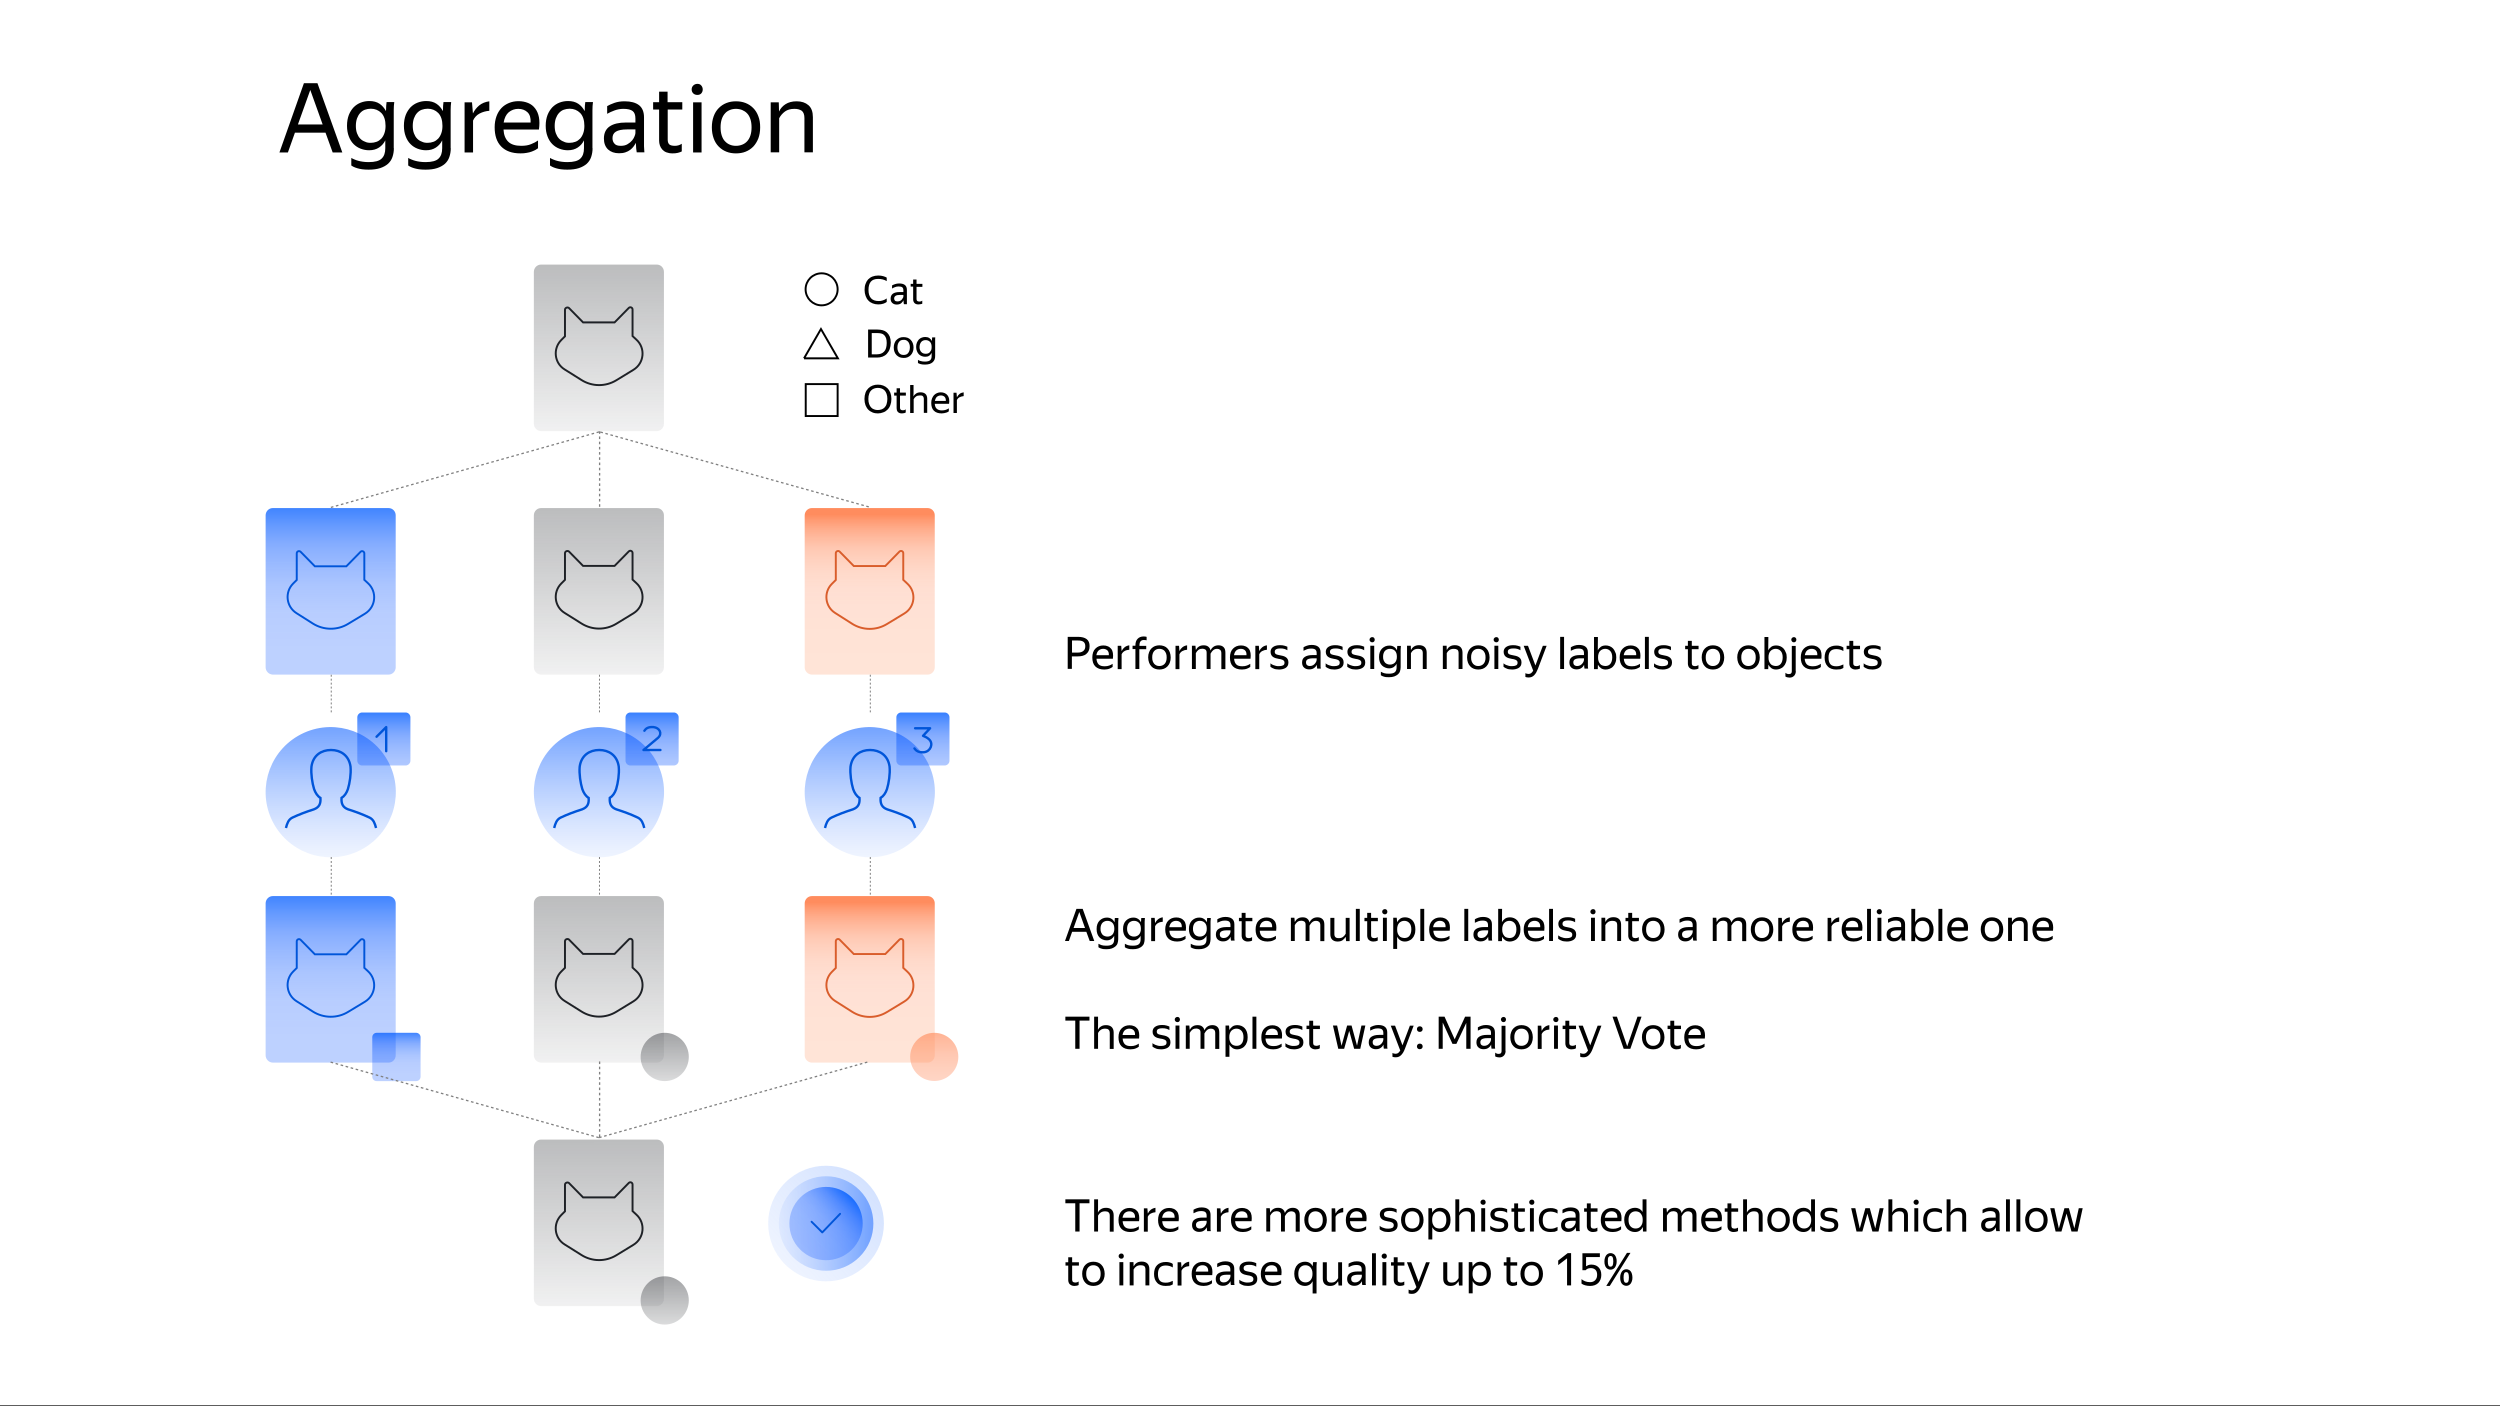 <svg xmlns="http://www.w3.org/2000/svg" xml:space="preserve" style="enable-background:new 0 0 1920 1080" viewBox="0 0 1920 1080"><rect x="0" y="0" width="1920" height="1080" fill="#333333" stroke="none"/><style>.st0,.st2{fill:#fff;stroke:#000;stroke-width:2;stroke-miterlimit:10}.st2{fill:none}.st8{stroke-linecap:round;stroke-linejoin:round;stroke-miterlimit:79.84}.st19,.st22,.st31,.st33,.st8,.st9{fill:none;stroke:#0055d9;stroke-width:1.853}.st19,.st22,.st31,.st33{stroke-width:1.5}.st22,.st31,.st33{stroke:#1e2126}.st31,.st33{stroke:#d95d2b}.st33{stroke:#000}.st34,.st35{fill:none;stroke:#7f7f7f;stroke-dasharray:2,2}.st35{stroke-width:.76;stroke-dasharray:1.52,1.52}.st37{display:inline}.st38{font-family:&quot;YSText-Regular&quot;}.st39{font-size:34.942px}</style><g id="Eng"><circle cx="630.4" cy="222.4" r="12.7" class="st0"/><path d="M618.4 295.7h24.7v24.7h-24.7zM643 276.4h-24.6l12.5-24.6z" class="st0"/><path d="M664.4 221.9h-1.8v7.3h-2.2v-17.1h2.2v7.7h1.7l6.1-7.7h2.5l-6.7 8.5 7 8.5h-2.8l-6-7.2zM679.8 229.5c-.8 0-1.6-.1-2.4-.4s-1.4-.7-1.9-1.2-.9-1.2-1.2-2c-.3-.8-.5-1.7-.5-2.7 0-1 .2-1.9.5-2.7.3-.8.7-1.5 1.2-2s1.2-1 1.9-1.2 1.5-.4 2.4-.4c.9 0 1.6.1 2.4.4.7.3 1.4.7 1.9 1.2s1 1.2 1.3 2c.3.8.5 1.7.5 2.7 0 1-.2 1.9-.5 2.7-.3.8-.7 1.5-1.3 2-.5.5-1.2 1-1.9 1.2-.7.2-1.5.4-2.4.4zm0-1.9c.6 0 1.1-.1 1.5-.3.5-.2.9-.5 1.2-.8.3-.4.6-.8.8-1.4.2-.6.3-1.2.3-2s-.1-1.5-.3-2c-.2-.6-.5-1-.8-1.4-.3-.4-.8-.7-1.2-.8s-1-.3-1.5-.3c-.6 0-1.1.1-1.5.3-.5.2-.9.5-1.2.8-.3.4-.6.8-.8 1.4-.2.6-.3 1.2-.3 2s.1 1.5.3 2c.2.6.5 1 .8 1.4.3.4.7.7 1.2.8.5.2 1 .3 1.5.3zM703.8 229.2h-15.4v-12.4h2.1v10.6h4.6v-10.6h2.1v10.6h4.6v-10.6h2.1v12.4zM710.4 224h-1.1v5.3h-2.1v-12.4h2.1v5.3h1.2l4.3-5.3h2.4l-5.1 6.1 5.2 6.3h-2.5l-4.4-5.3zM726.5 226.9c-.1.3-.3.6-.5.9-.2.3-.5.6-.8.8-.3.3-.7.5-1.2.6s-1 .2-1.6.2c-1.1 0-2-.3-2.7-.9-.7-.6-1-1.5-1-2.7 0-1.3.5-2.3 1.4-3 .9-.6 2.3-1 4-1h2.3v-1c0-.9-.2-1.5-.7-1.8-.4-.4-1.2-.5-2.3-.5-.8 0-1.5.1-2.2.4-.7.2-1.3.5-1.8.8v-1.9c.4-.3 1-.5 1.8-.8s1.6-.4 2.5-.4c1.6 0 2.7.3 3.5 1 .8.6 1.2 1.6 1.2 3v8.6h-1.9c0-.2-.1-.5-.1-.9s-.1-.8-.1-1.1l.2-.3zm-3.7.7c.7 0 1.2-.1 1.7-.4.5-.3.8-.6 1.1-.9.3-.4.5-.7.6-1.1.1-.3.2-.6.2-.7v-.9h-2.1c-1.3 0-2.2.2-2.7.5-.6.4-.8.9-.8 1.6 0 .6.2 1 .5 1.4.3.3.8.5 1.5.5zM667.8 274.6c-1.3 0-2.4-.2-3.5-.6s-1.9-1-2.7-1.7c-.7-.8-1.3-1.7-1.7-2.8s-.6-2.3-.6-3.7c0-1.4.2-2.6.5-3.7.4-1.1.9-2 1.6-2.7s1.6-1.3 2.6-1.7c1-.4 2.2-.6 3.6-.6 1.2 0 2.2.1 3 .4s1.6.5 2.1.9v2.1c-.7-.5-1.5-.8-2.5-1-.9-.2-1.8-.3-2.7-.3-2 0-3.5.6-4.5 1.7s-1.4 2.8-1.4 5.1.5 4 1.6 5.1c1 1.1 2.6 1.7 4.6 1.7.9 0 1.7-.1 2.6-.4.8-.2 1.6-.6 2.4-1.2v2.1c-.5.4-1.1.7-2 1-.8.2-1.8.3-3 .3zM681 274.6c-.8 0-1.6-.1-2.4-.4s-1.4-.7-1.9-1.2-.9-1.2-1.2-2c-.3-.8-.5-1.7-.5-2.7 0-1 .2-1.9.5-2.7.3-.8.7-1.5 1.2-2s1.2-1 1.9-1.2 1.5-.4 2.4-.4c.9 0 1.6.1 2.4.4.7.3 1.4.7 1.9 1.2s1 1.2 1.3 2c.3.8.5 1.7.5 2.7 0 1-.2 1.9-.5 2.7-.3.8-.7 1.5-1.3 2-.5.5-1.2 1-1.9 1.2-.7.3-1.5.4-2.4.4zm0-1.8c.6 0 1.1-.1 1.5-.3.5-.2.9-.5 1.2-.8.3-.4.6-.8.8-1.4.2-.6.3-1.2.3-2s-.1-1.5-.3-2c-.2-.6-.5-1-.8-1.4-.3-.4-.8-.7-1.2-.8s-1-.3-1.5-.3c-.6 0-1.1.1-1.5.3-.5.2-.9.5-1.2.8-.3.4-.6.8-.8 1.4-.2.6-.3 1.2-.3 2s.1 1.5.3 2c.2.6.5 1 .8 1.4.3.4.7.7 1.2.8.5.2 1 .3 1.5.3zM700.7 268.2c0 1-.2 1.9-.5 2.7-.3.8-.7 1.5-1.3 2-.5.5-1.2 1-1.9 1.2-.7.3-1.5.4-2.4.4-.9 0-1.7-.1-2.4-.4-.7-.3-1.4-.7-1.9-1.3-.5-.6-.9-1.4-1.2-2.3s-.4-2-.4-3.3c0-1 0-2 .1-3 .1-.9.2-1.8.4-2.6s.5-1.5 1-2.2c.4-.6 1-1.2 1.7-1.6.4-.2.8-.4 1.2-.5.4-.1.9-.2 1.3-.3s.9-.1 1.3-.1h1.3c.6 0 1.2-.1 1.6-.2.4-.1.8-.3 1.1-.5v1.9c-.3.2-.7.4-1.1.5-.4.1-.9.2-1.4.2-.9.1-1.7.1-2.5.2s-1.4.2-2.1.5c-.8.4-1.4 1.1-1.7 2-.3.9-.5 1.9-.6 3.1.8-1.9 2.4-2.9 4.7-2.9.8 0 1.5.1 2.2.4.7.3 1.3.7 1.8 1.2s.9 1.2 1.2 2 .5 1.9.5 2.9zm-6 4.6c.6 0 1.1-.1 1.5-.3.5-.2.9-.5 1.2-.8.3-.4.6-.8.8-1.4.2-.6.3-1.2.3-2s-.1-1.5-.3-2c-.2-.6-.5-1-.8-1.4-.3-.4-.8-.7-1.2-.8-.5-.2-1-.3-1.5-.3-1.1 0-2 .4-2.7 1.1-.7.7-1.1 1.9-1.1 3.4 0 .8.1 1.5.3 2.1s.5 1.1.8 1.4.7.7 1.2.8c.4.1 1 .2 1.5.2zM710.6 272c-.1.3-.3.6-.5.9-.2.3-.5.6-.8.8-.3.3-.7.5-1.2.6s-1 .2-1.6.2c-1.1 0-2-.3-2.7-.9-.7-.6-1-1.5-1-2.7 0-1.3.5-2.3 1.4-3 .9-.6 2.3-1 4-1h2.3v-1c0-.9-.2-1.5-.7-1.8-.4-.4-1.2-.5-2.3-.5-.8 0-1.5.1-2.2.4-.7.2-1.3.5-1.8.8V263c.4-.3 1-.5 1.8-.8s1.6-.4 2.5-.4c1.6 0 2.7.3 3.5 1 .8.6 1.2 1.6 1.2 3v8.6h-1.9c0-.2-.1-.5-.1-.9s-.1-.8-.1-1.1l.2-.4zm-3.7.8c.7 0 1.2-.1 1.7-.4.5-.3.8-.6 1.1-.9.3-.4.5-.7.6-1.1.1-.3.2-.6.2-.7v-.9h-2.1c-1.3 0-2.2.2-2.7.5-.6.4-.8.9-.8 1.6 0 .6.2 1 .5 1.4.2.3.8.5 1.5.5zM719 269.1h-1.1v5.3h-2.1V262h2.1v5.3h1.2l4.3-5.3h2.4l-5.1 6.1 5.2 6.3h-2.5l-4.4-5.3zM735.1 272c-.1.3-.3.6-.5.9-.2.3-.5.6-.8.8-.3.3-.7.5-1.2.6s-1 .2-1.6.2c-1.1 0-2-.3-2.7-.9-.7-.6-1-1.5-1-2.7 0-1.3.5-2.3 1.4-3 .9-.6 2.3-1 4-1h2.3v-1c0-.9-.2-1.5-.7-1.8-.4-.4-1.2-.5-2.3-.5-.8 0-1.5.1-2.2.4-.7.2-1.3.5-1.8.8V263c.4-.3 1-.5 1.8-.8s1.6-.4 2.5-.4c1.6 0 2.7.3 3.5 1 .8.6 1.2 1.6 1.2 3v8.6h-1.9c0-.2-.1-.5-.1-.9s-.1-.8-.1-1.1l.2-.4zm-3.7.8c.7 0 1.2-.1 1.7-.4.5-.3.8-.6 1.1-.9.3-.4.5-.7.6-1.1.1-.3.2-.6.2-.7v-.9h-2.1c-1.3 0-2.2.2-2.7.5-.6.4-.8.9-.8 1.6 0 .6.2 1 .5 1.4.3.3.8.5 1.5.5zM670.4 314.4h2.2v6.1h-2.1l-.2-4H658l-.3 4h-2v-6.1h1.2c.5-.5 1-1.2 1.3-2 .3-.8.6-1.9.7-3.1.2-1.2.3-2.7.4-4.3.1-1.6.1-3.5.2-5.7h10.9v15.1zm-2.3 0v-13h-6.5c0 1.8-.1 3.4-.2 4.8s-.2 2.6-.4 3.7-.4 1.9-.6 2.7-.6 1.4-.9 1.9h8.6zM681.5 316.7c-1 0-1.8-.2-2.5-.7-.7-.4-1.2-1.1-1.7-1.8v6.5h-2.1v-16.6h1.8l.2 2.4c.4-.8 1-1.5 1.7-1.9s1.6-.7 2.6-.7c.7 0 1.4.1 2.1.4.7.3 1.2.7 1.7 1.2s.9 1.2 1.2 2c.3.8.4 1.7.4 2.8 0 1.1-.2 2-.5 2.8-.3.8-.7 1.5-1.2 2s-1.1.9-1.8 1.2c-.5.3-1.2.4-1.9.4zm-.3-1.9c1.1 0 2-.4 2.7-1.1.7-.8 1-1.9 1-3.4s-.3-2.6-1-3.4c-.7-.8-1.6-1.2-2.7-1.2-.5 0-1 .1-1.5.3-.5.2-.9.5-1.2.8-.3.4-.6.8-.8 1.4-.2.6-.3 1.2-.3 2s.1 1.4.3 2c.2.6.5 1 .8 1.4.3.4.7.7 1.2.8.4.4.9.4 1.5.4zM694.6 318.3c-.3.6-.7 1-1.1 1.4-.4.4-.8.7-1.3.9-.5.2-1.1.3-1.7.3-.3 0-.6 0-.9-.1-.3 0-.5-.1-.7-.2v-2c.2.1.4.2.7.3.3.1.6.1.9.1.6 0 1.1-.1 1.5-.4.4-.3.7-.7 1.1-1.3l-5-13.2h2.3l3.9 10.4 3.9-10.4h2l-4.6 12.2-1 2zM702.2 304.1h7.9v1.8h-5.8v10.6h-2.1v-12.4zM717.3 316.7c-.8 0-1.6-.1-2.4-.4s-1.4-.7-1.9-1.2-.9-1.2-1.2-2c-.3-.8-.5-1.7-.5-2.7 0-1 .2-1.9.5-2.7.3-.8.7-1.5 1.2-2s1.2-1 1.9-1.2 1.5-.4 2.4-.4c.9 0 1.6.1 2.4.4.7.3 1.4.7 1.9 1.2s1 1.2 1.3 2c.3.8.5 1.7.5 2.7 0 1-.2 1.9-.5 2.7-.3.8-.7 1.5-1.3 2-.5.5-1.2 1-1.9 1.2-.8.3-1.6.4-2.4.4zm0-1.9c.6 0 1.1-.1 1.5-.3.5-.2.9-.5 1.2-.8.3-.4.6-.8.8-1.4.2-.6.3-1.2.3-2s-.1-1.5-.3-2c-.2-.6-.5-1-.8-1.4-.3-.4-.8-.7-1.2-.8s-1-.3-1.5-.3c-.6 0-1.1.1-1.5.3-.5.2-.9.5-1.2.8-.3.4-.6.8-.8 1.4-.2.6-.3 1.2-.3 2s.1 1.5.3 2c.2.6.5 1 .8 1.4.3.4.7.7 1.2.8.4.3.9.3 1.5.3zM735.7 315.4c-.2.1-.4.3-.6.4-.3.1-.6.3-.9.4s-.8.2-1.2.3c-.5.1-1 .1-1.5.1-2.1 0-3.7-.6-4.7-1.7-1.1-1.1-1.6-2.7-1.6-4.7 0-1 .1-1.9.4-2.7.3-.8.7-1.5 1.2-2s1.1-1 1.9-1.3c.7-.3 1.5-.4 2.3-.4.9 0 1.7.2 2.4.5s1.3.7 1.7 1.3.8 1.3.9 2.2c.2.9.2 1.9 0 3h-8.7c.1 1.3.5 2.3 1.2 3 .7.7 1.8 1 3.2 1 1 0 1.8-.1 2.5-.4s1.3-.6 1.7-.9v1.9zm-4.9-9.7c-.9 0-1.7.3-2.3.8-.7.6-1.1 1.4-1.2 2.5h6.6c.1-1.1-.2-2-.8-2.5-.6-.5-1.4-.8-2.3-.8z"/><linearGradient id="SVGID_1_" x1="459.379" x2="460.393" y1="203.614" y2="328.837" gradientUnits="userSpaceOnUse"><stop offset=".162" style="stop-color:#1e2126;stop-opacity:.32"/><stop offset=".974" style="stop-color:#1e2126;stop-opacity:6.000000e-02"/></linearGradient><path d="M500.1 331.4h-80.4c-5.5 0-10-4.5-10-10V213.1c0-5.5 4.5-10 10-10h80.4c5.5 0 10 4.5 10 10v108.3c0 5.5-4.5 10-10 10z" style="fill:url(#SVGID_1_)"/><path d="m485.8 258.9-.1-19.1c0-1.8-2.1-2.7-3.4-1.4l-10 10-12.4.2-12.4-.2-10-10c-1.3-1.3-3.4-.4-3.4 1.4l-.1 19.1c-12.5 11.2-5.8 21.6-1.8 24.8 4.4 3.5 16.7 13.1 27.5 13.1h.4c10.8 0 23.1-9.5 27.5-13.1 4-3.2 10.8-13.7-1.8-24.8z" class="st2"/><linearGradient id="SVGID_2_" x1="459.379" x2="460.393" y1="391.219" y2="516.443" gradientUnits="userSpaceOnUse"><stop offset=".162" style="stop-color:#1e2126;stop-opacity:.32"/><stop offset=".974" style="stop-color:#1e2126;stop-opacity:6.000000e-02"/></linearGradient><path d="M500.1 519h-80.4c-5.5 0-10-4.5-10-10V400.7c0-5.5 4.5-10 10-10h80.4c5.5 0 10 4.5 10 10V509c0 5.5-4.5 10-10 10z" style="fill:url(#SVGID_2_)"/><path d="m485.8 446.5-.1-19.1c0-1.8-2.1-2.7-3.4-1.4l-10 10-12.4.2-12.4-.2-10-10c-1.3-1.3-3.4-.4-3.4 1.4l-.1 19.1c-12.5 11.2-5.8 21.6-1.8 24.8 4.4 3.5 16.7 13.1 27.5 13.1h.4c10.8 0 23.1-9.5 27.5-13.1 4-3.2 10.8-13.7-1.8-24.8z" class="st2"/><linearGradient id="SVGID_3_" x1="253.772" x2="251.744" y1="521.675" y2="341.168" gradientUnits="userSpaceOnUse"><stop offset="0" style="stop-color:#a1bfff;stop-opacity:.17"/><stop offset="1" style="stop-color:#679bff;stop-opacity:.92"/></linearGradient><path d="M293.2 519h-80.4c-5.5 0-10-4.5-10-10V400.7c0-5.5 4.5-10 10-10h80.4c5.5 0 10 4.5 10 10V509c0 5.5-4.5 10-10 10z" style="fill:url(#SVGID_3_)"/><path d="m278.9 446.5-.1-19.1c0-1.8-2.1-2.7-3.4-1.4l-10 10-12.4.2-12.4-.2-10-10c-1.3-1.3-3.4-.4-3.4 1.4l-.1 19.1c-12.5 11.2-5.8 21.6-1.8 24.8 4.4 3.5 16.7 13.1 27.5 13.1h.4c10.8 0 23.1-9.5 27.5-13.1 4-3.2 10.8-13.7-1.8-24.8z" class="st2"/><path d="M0-.8h1920v1080H0z" style="fill:#fff"/><linearGradient id="SVGID_4_" x1="254.034" x2="254.034" y1="422.058" y2="521.651" gradientTransform="matrix(1 0 0 -1 0 1080)" gradientUnits="userSpaceOnUse"><stop offset="0" style="stop-color:#a1bfff;stop-opacity:.17"/><stop offset="1" style="stop-color:#679bff;stop-opacity:.92"/></linearGradient><path d="M229 565.1c23.9-13.8 54.5-5.6 68.3 18.3 13.8 23.9 5.6 54.5-18.3 68.3-23.9 13.8-54.5 5.6-68.3-18.3-13.8-23.9-5.6-54.5 18.3-68.3z" style="fill:url(#SVGID_4_)"/><linearGradient id="SVGID_5_" x1="294.796" x2="294.796" y1="543.409" y2="420.201" gradientTransform="matrix(1 0 0 -1 0 1080)" gradientUnits="userSpaceOnUse"><stop offset=".02" style="stop-color:#0064ff"/><stop offset=".06" style="stop-color:#005fff;stop-opacity:.86"/><stop offset=".11" style="stop-color:#005bff;stop-opacity:.72"/><stop offset=".17" style="stop-color:#0057ff;stop-opacity:.59"/><stop offset=".23" style="stop-color:#0053ff;stop-opacity:.48"/><stop offset=".3" style="stop-color:#0051ff;stop-opacity:.4"/><stop offset=".38" style="stop-color:#004fff;stop-opacity:.33"/><stop offset=".48" style="stop-color:#004dff;stop-opacity:.28"/><stop offset=".61" style="stop-color:#004cff;stop-opacity:.26"/><stop offset="1" style="stop-color:#004cff;stop-opacity:.25"/></linearGradient><path d="M315.2 550.9v33.3c0 2-1.7 3.7-3.7 3.7h-33.4c-2 0-3.7-1.7-3.7-3.7v-33.3c0-2 1.7-3.7 3.7-3.7h33.4c2 0 3.7 1.7 3.7 3.7z" style="fill-rule:evenodd;clip-rule:evenodd;fill:url(#SVGID_5_)"/><path d="m289.2 565.8 7.4-7.4v18.5" class="st8"/><path d="M219.6 635.9c.9-3.5 1.9-6.5 5-8 5.3-2.5 10.7-4.5 16.4-6.3 4.2-1.6 5.4-4.3 5.1-8.8-2.2-1.3-3.9-3.9-4.9-6.8-1.4-4.6-2.5-11.6-2-17.2 1.2-8.7 7.6-12.8 15-12.8s13.8 4.1 15 12.8c.5 5.6-.6 12.6-2 17.2-1 3-2.7 5.5-4.9 6.8-.3 4.5 1 7.3 5.1 8.8 5.7 1.8 11.1 3.8 16.4 6.3 3.1 1.5 4.1 4.5 5 8" class="st9"/><linearGradient id="SVGID_6_" x1="460.034" x2="460.034" y1="422.058" y2="521.651" gradientTransform="matrix(1 0 0 -1 0 1080)" gradientUnits="userSpaceOnUse"><stop offset="0" style="stop-color:#a1bfff;stop-opacity:.17"/><stop offset="1" style="stop-color:#679bff;stop-opacity:.92"/></linearGradient><path d="M435 565.1c23.9-13.8 54.5-5.6 68.3 18.3 13.8 23.9 5.6 54.5-18.3 68.3-23.9 13.8-54.5 5.6-68.3-18.3-13.8-23.9-5.6-54.5 18.3-68.3z" style="fill:url(#SVGID_6_)"/><linearGradient id="SVGID_7_" x1="500.796" x2="500.796" y1="543.409" y2="420.201" gradientTransform="matrix(1 0 0 -1 0 1080)" gradientUnits="userSpaceOnUse"><stop offset=".02" style="stop-color:#0064ff"/><stop offset=".06" style="stop-color:#005fff;stop-opacity:.86"/><stop offset=".11" style="stop-color:#005bff;stop-opacity:.72"/><stop offset=".17" style="stop-color:#0057ff;stop-opacity:.59"/><stop offset=".23" style="stop-color:#0053ff;stop-opacity:.48"/><stop offset=".3" style="stop-color:#0051ff;stop-opacity:.4"/><stop offset=".38" style="stop-color:#004fff;stop-opacity:.33"/><stop offset=".48" style="stop-color:#004dff;stop-opacity:.28"/><stop offset=".61" style="stop-color:#004cff;stop-opacity:.26"/><stop offset="1" style="stop-color:#004cff;stop-opacity:.25"/></linearGradient><path d="M521.2 550.9v33.3c0 2-1.7 3.7-3.7 3.7h-33.4c-2 0-3.7-1.7-3.7-3.7v-33.3c0-2 1.7-3.7 3.7-3.7h33.4c2 0 3.7 1.7 3.7 3.7z" style="fill-rule:evenodd;clip-rule:evenodd;fill:url(#SVGID_7_)"/><path d="M494.9 561.2c1.1-1.7 2.9-3.1 7-2.8 4.7.5 7 5 3.5 8.2l-11.2 9.4h13" class="st8"/><path d="M425.6 635.9c.9-3.5 1.9-6.5 5-8 5.3-2.5 10.7-4.5 16.4-6.3 4.2-1.6 5.4-4.3 5.1-8.8-2.2-1.3-3.9-3.9-4.9-6.8-1.4-4.6-2.5-11.6-2-17.2 1.2-8.7 7.6-12.8 15-12.8s13.8 4.1 15 12.8c.5 5.6-.6 12.6-2 17.2-1 3-2.7 5.5-4.9 6.8-.3 4.5 1 7.3 5.1 8.8 5.7 1.8 11.1 3.8 16.4 6.3 3.1 1.5 4.1 4.5 5 8" class="st9"/><linearGradient id="SVGID_8_" x1="668.034" x2="668.034" y1="422.058" y2="521.651" gradientTransform="matrix(1 0 0 -1 0 1080)" gradientUnits="userSpaceOnUse"><stop offset="0" style="stop-color:#a1bfff;stop-opacity:.17"/><stop offset="1" style="stop-color:#679bff;stop-opacity:.92"/></linearGradient><path d="M643 565.1c23.9-13.8 54.5-5.6 68.3 18.3 13.8 23.9 5.6 54.5-18.3 68.3-23.9 13.8-54.5 5.6-68.3-18.3-13.8-23.9-5.6-54.5 18.3-68.3z" style="fill:url(#SVGID_8_)"/><linearGradient id="SVGID_9_" x1="708.795" x2="708.795" y1="543.409" y2="420.201" gradientTransform="matrix(1 0 0 -1 0 1080)" gradientUnits="userSpaceOnUse"><stop offset=".02" style="stop-color:#0064ff"/><stop offset=".06" style="stop-color:#005fff;stop-opacity:.86"/><stop offset=".11" style="stop-color:#005bff;stop-opacity:.72"/><stop offset=".17" style="stop-color:#0057ff;stop-opacity:.59"/><stop offset=".23" style="stop-color:#0053ff;stop-opacity:.48"/><stop offset=".3" style="stop-color:#0051ff;stop-opacity:.4"/><stop offset=".38" style="stop-color:#004fff;stop-opacity:.33"/><stop offset=".48" style="stop-color:#004dff;stop-opacity:.28"/><stop offset=".61" style="stop-color:#004cff;stop-opacity:.26"/><stop offset="1" style="stop-color:#004cff;stop-opacity:.25"/></linearGradient><path d="M729.2 550.9v33.3c0 2-1.7 3.7-3.7 3.7h-33.4c-2 0-3.7-1.7-3.7-3.7v-33.3c0-2 1.7-3.7 3.7-3.7h33.4c2 0 3.7 1.7 3.7 3.7z" style="fill-rule:evenodd;clip-rule:evenodd;fill:url(#SVGID_9_)"/><path d="M702.3 574.8c1.2 1.8 3.3 3.3 7.4 2.9 5-.6 7.5-6.7 3.7-10-1.4-1.3-3-2-4.5-2.6l5.4-5.8h-11.5" class="st8"/><path d="M633.6 635.9c.9-3.5 1.9-6.5 5-8 5.3-2.5 10.7-4.5 16.4-6.3 4.2-1.6 5.4-4.3 5.1-8.8-2.2-1.3-3.9-3.9-4.9-6.8-1.4-4.6-2.5-11.6-2-17.2 1.2-8.7 7.6-12.8 15-12.8s13.8 4.1 15 12.8c.5 5.6-.6 12.6-2 17.2-1 3-2.7 5.5-4.9 6.8-.3 4.5 1 7.3 5.1 8.8 5.7 1.8 11.1 3.8 16.4 6.3 3.1 1.5 4.1 4.5 5 8" class="st9"/><linearGradient id="SVGID_10_" x1="601.999" x2="814.267" y1="110.725" y2="304.481" gradientTransform="matrix(1 0 0 -1 0 1080)" gradientUnits="userSpaceOnUse"><stop offset="0" style="stop-color:#d6e3ff;stop-opacity:.42"/><stop offset="1" style="stop-color:#679bff;stop-opacity:.92"/></linearGradient><path d="M665.8 971.1c-17.4 17.3-45.5 17.3-62.8 0-17.4-17.4-17.4-45.5 0-62.8 17.3-17.4 45.5-17.3 62.8 0 17.4 17.3 17.4 45.4 0 62.8z" style="fill:url(#SVGID_10_)"/><linearGradient id="SVGID_11_" x1="598.492" x2="670.714" y1="140.327" y2="140.327" gradientTransform="matrix(1 0 0 -1 0 1080)" gradientUnits="userSpaceOnUse"><stop offset="0" style="stop-color:#a1bfff;stop-opacity:.17"/><stop offset="1" style="stop-color:#679bff;stop-opacity:.92"/></linearGradient><path d="M660.1 965.3c-14.2 14.2-37.1 14.2-51.3 0-14.2-14.2-14.2-37.1 0-51.3 14.2-14.2 37.1-14.2 51.3 0 14.2 14.2 14.2 37.2 0 51.3z" style="fill:url(#SVGID_11_)"/><linearGradient id="SVGID_12_" x1="656.142" x2="613.516" y1="164.568" y2="116.976" gradientTransform="matrix(1 0 0 -1 0 1080)" gradientUnits="userSpaceOnUse"><stop offset=".02" style="stop-color:#0064ff"/><stop offset=".06" style="stop-color:#005fff;stop-opacity:.86"/><stop offset=".11" style="stop-color:#005bff;stop-opacity:.72"/><stop offset=".17" style="stop-color:#0057ff;stop-opacity:.59"/><stop offset=".23" style="stop-color:#0053ff;stop-opacity:.48"/><stop offset=".3" style="stop-color:#0051ff;stop-opacity:.4"/><stop offset=".38" style="stop-color:#004fff;stop-opacity:.33"/><stop offset=".48" style="stop-color:#004dff;stop-opacity:.28"/><stop offset=".61" style="stop-color:#004cff;stop-opacity:.26"/><stop offset="1" style="stop-color:#004cff;stop-opacity:.25"/></linearGradient><path d="M614.5 959.6c-11-11-11-28.8 0-39.8 11-11 28.8-11 39.8 0 11 11 11 28.8 0 39.8s-28.8 11-39.8 0z" style="fill:url(#SVGID_12_)"/><path d="m623.3 938.3 8.2 8.2 13.7-14.3" style="fill:none;stroke:#0055d9;stroke-width:1.481;stroke-linecap:round;stroke-linejoin:round;stroke-miterlimit:79.84"/><linearGradient id="SVGID_13_" x1="254" x2="254" y1="710.587" y2="500.888" gradientTransform="matrix(1 0 0 -1 0 1080)" gradientUnits="userSpaceOnUse"><stop offset=".02" style="stop-color:#0064ff"/><stop offset=".06" style="stop-color:#005fff;stop-opacity:.86"/><stop offset=".11" style="stop-color:#005bff;stop-opacity:.72"/><stop offset=".17" style="stop-color:#0057ff;stop-opacity:.59"/><stop offset=".23" style="stop-color:#0053ff;stop-opacity:.48"/><stop offset=".3" style="stop-color:#0051ff;stop-opacity:.4"/><stop offset=".38" style="stop-color:#004fff;stop-opacity:.33"/><stop offset=".48" style="stop-color:#004dff;stop-opacity:.28"/><stop offset=".61" style="stop-color:#004cff;stop-opacity:.26"/><stop offset="1" style="stop-color:#004cff;stop-opacity:.25"/></linearGradient><path d="M204 512.5V395.8c0-3.1 2.5-5.6 5.5-5.6h88.9c3.1 0 5.5 2.5 5.5 5.6v116.7c0 3.1-2.5 5.6-5.5 5.6h-88.9c-3-.1-5.5-2.6-5.5-5.6z" style="fill-rule:evenodd;clip-rule:evenodd;fill:url(#SVGID_13_)"/><path d="M227.9 425v20.4l-2.8 2.8c-6.6 6.7-5.3 17.7 2.6 22.7l12.6 8c8.3 5.2 18.8 5.3 27.1.2l12.9-7.8c8.4-5.1 9.5-16.8 2.3-23.4l-2.8-2.6V425c0-1.5-1.9-2.3-2.9-1.2L266 434.9h-24.2l-10.9-11.1c-1.1-1.1-3-.4-3 1.2z" class="st19"/><linearGradient id="SVGID_14_" x1="254" x2="254" y1="412.587" y2="202.888" gradientTransform="matrix(1 0 0 -1 0 1080)" gradientUnits="userSpaceOnUse"><stop offset=".02" style="stop-color:#0064ff"/><stop offset=".06" style="stop-color:#005fff;stop-opacity:.86"/><stop offset=".11" style="stop-color:#005bff;stop-opacity:.72"/><stop offset=".17" style="stop-color:#0057ff;stop-opacity:.59"/><stop offset=".23" style="stop-color:#0053ff;stop-opacity:.48"/><stop offset=".3" style="stop-color:#0051ff;stop-opacity:.4"/><stop offset=".38" style="stop-color:#004fff;stop-opacity:.33"/><stop offset=".48" style="stop-color:#004dff;stop-opacity:.28"/><stop offset=".61" style="stop-color:#004cff;stop-opacity:.26"/><stop offset="1" style="stop-color:#004cff;stop-opacity:.25"/></linearGradient><path d="M204 810.5V693.8c0-3.1 2.5-5.6 5.5-5.6h88.9c3.1 0 5.5 2.5 5.5 5.6v116.7c0 3.1-2.5 5.6-5.5 5.6h-88.9c-3-.1-5.5-2.6-5.5-5.6z" style="fill-rule:evenodd;clip-rule:evenodd;fill:url(#SVGID_14_)"/><path d="M227.9 723v20.4l-2.8 2.8c-6.6 6.7-5.3 17.7 2.6 22.7l12.6 8c8.3 5.2 18.8 5.3 27.1.2l12.9-7.8c8.4-5.1 9.5-16.8 2.3-23.4l-2.8-2.6V723c0-1.5-1.9-2.3-2.9-1.2L266 732.9h-24.2l-10.9-11.1c-1.1-1.1-3-.4-3 1.2z" class="st19"/><linearGradient id="SVGID_15_" x1="459.994" x2="460.004" y1="915.421" y2="742.828" gradientTransform="matrix(1 0 0 -1 0 1080)" gradientUnits="userSpaceOnUse"><stop offset=".162" style="stop-color:#1e2126;stop-opacity:.32"/><stop offset=".974" style="stop-color:#1e2126;stop-opacity:6.000000e-02"/></linearGradient><path d="M410 325.5V208.8c0-3.1 2.5-5.6 5.5-5.6h88.9c3.1 0 5.5 2.5 5.5 5.6v116.7c0 3.1-2.5 5.6-5.5 5.6h-88.9c-3-.1-5.5-2.6-5.5-5.6z" style="fill-rule:evenodd;clip-rule:evenodd;fill:url(#SVGID_15_)"/><path d="M433.9 237.9v20.4l-2.9 2.9c-6.5 6.6-5.3 17.6 2.6 22.5l12.9 8.1c8.2 5.2 18.6 5.3 26.9.2l13.1-8c8.3-5.1 9.4-16.7 2.2-23.2l-2.9-2.7v-20.4c0-1.5-1.8-2.3-2.9-1.2L472 247.6h-24.2l-10.9-11.1c-1.1-.8-3-.1-3 1.4z" class="st22"/><linearGradient id="SVGID_16_" x1="459.994" x2="460.004" y1="728.421" y2="555.828" gradientTransform="matrix(1 0 0 -1 0 1080)" gradientUnits="userSpaceOnUse"><stop offset=".162" style="stop-color:#1e2126;stop-opacity:.32"/><stop offset=".974" style="stop-color:#1e2126;stop-opacity:6.000000e-02"/></linearGradient><path d="M410 512.5V395.8c0-3.1 2.5-5.6 5.5-5.6h88.9c3.1 0 5.5 2.5 5.5 5.6v116.7c0 3.1-2.5 5.6-5.5 5.6h-88.9c-3-.1-5.5-2.6-5.5-5.6z" style="fill-rule:evenodd;clip-rule:evenodd;fill:url(#SVGID_16_)"/><path d="M433.9 424.9v20.4l-2.9 2.9c-6.5 6.6-5.3 17.6 2.6 22.5l12.9 8.1c8.2 5.2 18.6 5.3 26.9.2l13.1-8c8.3-5.1 9.4-16.7 2.2-23.2l-2.9-2.7v-20.4c0-1.5-1.8-2.3-2.9-1.2L472 434.6h-24.2l-10.9-11.1c-1.1-.8-3-.1-3 1.4z" class="st22"/><linearGradient id="SVGID_17_" x1="459.994" x2="460.004" y1="430.421" y2="257.828" gradientTransform="matrix(1 0 0 -1 0 1080)" gradientUnits="userSpaceOnUse"><stop offset=".162" style="stop-color:#1e2126;stop-opacity:.32"/><stop offset=".974" style="stop-color:#1e2126;stop-opacity:6.000000e-02"/></linearGradient><path d="M410 810.5V693.8c0-3.1 2.5-5.6 5.5-5.6h88.9c3.1 0 5.5 2.5 5.5 5.6v116.7c0 3.1-2.5 5.6-5.5 5.6h-88.9c-3-.1-5.5-2.6-5.5-5.6z" style="fill-rule:evenodd;clip-rule:evenodd;fill:url(#SVGID_17_)"/><path d="M433.9 722.9v20.4l-2.9 2.9c-6.5 6.6-5.3 17.6 2.6 22.5l12.9 8.1c8.2 5.2 18.6 5.3 26.9.2l13.1-8c8.3-5.1 9.4-16.7 2.2-23.2l-2.9-2.7v-20.4c0-1.5-1.8-2.3-2.9-1.2L472 732.6h-24.2l-10.9-11.1c-1.1-.8-3-.1-3 1.4z" class="st22"/><linearGradient id="SVGID_18_" x1="459.994" x2="460.004" y1="243.421" y2="70.826" gradientTransform="matrix(1 0 0 -1 0 1080)" gradientUnits="userSpaceOnUse"><stop offset=".162" style="stop-color:#1e2126;stop-opacity:.32"/><stop offset=".974" style="stop-color:#1e2126;stop-opacity:6.000000e-02"/></linearGradient><path d="M410 997.5V880.8c0-3.1 2.5-5.6 5.5-5.6h88.9c3.1 0 5.5 2.5 5.5 5.6v116.7c0 3.1-2.5 5.6-5.5 5.6h-88.9c-3-.1-5.5-2.6-5.5-5.6z" style="fill-rule:evenodd;clip-rule:evenodd;fill:url(#SVGID_18_)"/><path d="M433.9 909.9v20.4l-2.9 2.9c-6.5 6.6-5.3 17.6 2.6 22.5l12.9 8.1c8.2 5.2 18.6 5.3 26.9.2l13.1-8c8.3-5.1 9.4-16.7 2.2-23.2l-2.9-2.7v-20.4c0-1.5-1.8-2.3-2.9-1.2L472 919.6h-24.2l-10.9-11.1c-1.1-.8-3-.1-3 1.4z" class="st22"/><linearGradient id="SVGID_19_" x1="304.5" x2="304.5" y1="292.789" y2="232.06" gradientTransform="matrix(1 0 0 -1 0 1080)" gradientUnits="userSpaceOnUse"><stop offset=".02" style="stop-color:#0064ff"/><stop offset=".06" style="stop-color:#005fff;stop-opacity:.86"/><stop offset=".11" style="stop-color:#005bff;stop-opacity:.72"/><stop offset=".17" style="stop-color:#0057ff;stop-opacity:.59"/><stop offset=".23" style="stop-color:#0053ff;stop-opacity:.48"/><stop offset=".3" style="stop-color:#0051ff;stop-opacity:.4"/><stop offset=".38" style="stop-color:#004fff;stop-opacity:.33"/><stop offset=".48" style="stop-color:#004dff;stop-opacity:.28"/><stop offset=".61" style="stop-color:#004cff;stop-opacity:.26"/><stop offset="1" style="stop-color:#004cff;stop-opacity:.25"/></linearGradient><path d="M323 796.6v30.3c0 1.9-1.5 3.4-3.4 3.4h-30.3c-1.9 0-3.4-1.5-3.4-3.4v-30.3c0-1.9 1.5-3.4 3.4-3.4h30.3c1.9 0 3.4 1.6 3.4 3.4z" style="fill-rule:evenodd;clip-rule:evenodd;fill:url(#SVGID_19_)"/><linearGradient id="SVGID_20_" x1="510.498" x2="510.502" y1="303.054" y2="233.018" gradientTransform="matrix(1 0 0 -1 0 1080)" gradientUnits="userSpaceOnUse"><stop offset="0" style="stop-color:#1e2126;stop-opacity:.52"/><stop offset=".974" style="stop-color:#1e2126;stop-opacity:6.000000e-02"/></linearGradient><path d="M497.4 824.8c-7.2-7.2-7.2-18.9 0-26.2 7.2-7.2 18.9-7.2 26.2 0 7.2 7.2 7.2 18.9 0 26.2-7.2 7.3-19 7.3-26.2 0z" style="fill:url(#SVGID_20_)"/><linearGradient id="SVGID_21_" x1="510.498" x2="510.502" y1="116.054" y2="46.016" gradientTransform="matrix(1 0 0 -1 0 1080)" gradientUnits="userSpaceOnUse"><stop offset="0" style="stop-color:#1e2126;stop-opacity:.52"/><stop offset=".974" style="stop-color:#1e2126;stop-opacity:6.000000e-02"/></linearGradient><path d="M497.4 1011.8c-7.2-7.2-7.2-18.9 0-26.2 7.2-7.2 18.9-7.2 26.2 0 7.2 7.2 7.2 18.9 0 26.2-7.2 7.3-19 7.3-26.2 0z" style="fill:url(#SVGID_21_)"/><linearGradient id="SVGID_22_" x1="717.5" x2="717.5" y1="309.984" y2="137.084" gradientTransform="matrix(1 0 0 -1 0 1080)" gradientUnits="userSpaceOnUse"><stop offset=".02" style="stop-color:#ff8c5e"/><stop offset=".06" style="stop-color:#ff8c5e;stop-opacity:.86"/><stop offset=".11" style="stop-color:#ff8c5e;stop-opacity:.72"/><stop offset=".17" style="stop-color:#ff8c5e;stop-opacity:.59"/><stop offset=".23" style="stop-color:#ff8c5e;stop-opacity:.48"/><stop offset=".3" style="stop-color:#ff8c5e;stop-opacity:.4"/><stop offset=".38" style="stop-color:#ff8c5e;stop-opacity:.33"/><stop offset=".48" style="stop-color:#ff8c5e;stop-opacity:.28"/><stop offset=".61" style="stop-color:#ff8c5e;stop-opacity:.26"/><stop offset="1" style="stop-color:#ff945e;stop-opacity:.25"/></linearGradient><circle cx="717.5" cy="811.7" r="18.5" style="fill:url(#SVGID_22_)"/><linearGradient id="SVGID_23_" x1="668" x2="668" y1="687.342" y2="564.338" gradientTransform="matrix(1 0 0 -1 0 1080)" gradientUnits="userSpaceOnUse"><stop offset=".02" style="stop-color:#ff8c5e"/><stop offset=".06" style="stop-color:#ff8c5e;stop-opacity:.86"/><stop offset=".11" style="stop-color:#ff8c5e;stop-opacity:.72"/><stop offset=".17" style="stop-color:#ff8c5e;stop-opacity:.59"/><stop offset=".23" style="stop-color:#ff8c5e;stop-opacity:.48"/><stop offset=".3" style="stop-color:#ff8c5e;stop-opacity:.4"/><stop offset=".38" style="stop-color:#ff8c5e;stop-opacity:.33"/><stop offset=".48" style="stop-color:#ff8c5e;stop-opacity:.28"/><stop offset=".61" style="stop-color:#ff8c5e;stop-opacity:.26"/><stop offset="1" style="stop-color:#ff945e;stop-opacity:.25"/></linearGradient><path d="M618 512.5V395.8c0-3.1 2.5-5.6 5.5-5.6h88.9c3.1 0 5.5 2.5 5.5 5.6v116.7c0 3.1-2.5 5.6-5.5 5.6h-88.9c-3-.1-5.5-2.6-5.5-5.6z" style="fill-rule:evenodd;clip-rule:evenodd;fill:url(#SVGID_23_)"/><path d="M641.9 424.9v20.5l-3.1 3.1c-6.4 6.5-5.2 17.3 2.5 22.2l13.2 8.4c8.1 5.1 18.4 5.2 26.6.2l13.5-8.2c8.2-5 9.3-16.4 2.2-22.9l-3.1-2.9v-20.5c0-1.5-1.8-2.2-2.9-1.2l-10.9 11.1h-24.2l-10.9-11.1c-1.1-1-2.9-.2-2.9 1.3z" class="st31"/><linearGradient id="SVGID_24_" x1="668" x2="668" y1="389.342" y2="266.338" gradientTransform="matrix(1 0 0 -1 0 1080)" gradientUnits="userSpaceOnUse"><stop offset=".02" style="stop-color:#ff8c5e"/><stop offset=".06" style="stop-color:#ff8c5e;stop-opacity:.86"/><stop offset=".11" style="stop-color:#ff8c5e;stop-opacity:.72"/><stop offset=".17" style="stop-color:#ff8c5e;stop-opacity:.59"/><stop offset=".23" style="stop-color:#ff8c5e;stop-opacity:.48"/><stop offset=".3" style="stop-color:#ff8c5e;stop-opacity:.4"/><stop offset=".38" style="stop-color:#ff8c5e;stop-opacity:.33"/><stop offset=".48" style="stop-color:#ff8c5e;stop-opacity:.28"/><stop offset=".61" style="stop-color:#ff8c5e;stop-opacity:.26"/><stop offset="1" style="stop-color:#ff945e;stop-opacity:.25"/></linearGradient><path d="M618 810.5V693.8c0-3.1 2.5-5.6 5.5-5.6h88.9c3.1 0 5.5 2.5 5.5 5.6v116.7c0 3.1-2.5 5.6-5.5 5.6h-88.9c-3-.1-5.5-2.6-5.5-5.6z" style="fill-rule:evenodd;clip-rule:evenodd;fill:url(#SVGID_24_)"/><path d="M641.9 722.9v20.5l-3.1 3.1c-6.4 6.5-5.2 17.3 2.5 22.2l13.2 8.4c8.1 5.1 18.4 5.2 26.6.2l13.5-8.2c8.2-5 9.3-16.4 2.2-22.9l-3.1-2.9v-20.5c0-1.5-1.8-2.2-2.9-1.2l-10.9 11.1h-24.2l-10.9-11.1c-1.1-1-2.9-.2-2.9 1.3z" class="st31"/><path d="M618.8 295h24.5v24.5h-24.5zM617.5 275.2l13-22.5 13 22.5h-26z" class="st33"/><circle cx="631" cy="222.2" r="12.3" class="st33"/><path d="m460.1 331.7-206 58M253.9 815.7l206 58M666.1 815.7l-206 58M461.1 331.8l208 58M460.5 331.2v59M460.5 815.2v59" class="st34"/><path d="M254.4 518.2v30M254.4 658.2v30M460.4 518.2v30M668.4 518.2v30M668.4 658.2v30M460.4 658.2v30" class="st35"/><path d="M674.5 233.8c-1.6 0-3-.3-4.3-.8-1.3-.5-2.4-1.2-3.3-2.2-.9-.9-1.6-2.1-2.1-3.5s-.8-2.9-.8-4.6c0-1.7.2-3.3.7-4.6.5-1.4 1.1-2.5 2-3.5.9-.9 2-1.7 3.3-2.2s2.8-.8 4.5-.8c1.5 0 2.7.2 3.8.5s2 .7 2.7 1.1v2.7c-.9-.6-1.9-1-3.1-1.3-1.2-.3-2.3-.4-3.5-.4-2.5 0-4.4.7-5.6 2.1-1.2 1.4-1.8 3.5-1.8 6.4 0 2.9.7 5 2 6.4 1.3 1.4 3.2 2.1 5.8 2.1 1.1 0 2.2-.1 3.2-.5 1-.3 2.1-.8 3-1.5v2.7c-.6.5-1.4.9-2.5 1.3s-2.5.6-4 .6zM693.9 230.6c-.2.4-.4.7-.7 1.1-.3.4-.6.7-1 1.1s-.9.6-1.5.8c-.6.2-1.2.3-2 .3-1.4 0-2.5-.4-3.4-1.2-.9-.8-1.3-1.9-1.3-3.4 0-1.7.6-2.9 1.8-3.8 1.2-.8 2.9-1.2 5.1-1.2h2.9V223c0-1.1-.3-1.9-.8-2.3-.6-.5-1.5-.7-2.9-.7-1 0-1.9.2-2.7.5-.9.3-1.6.7-2.3 1.1v-2.4c.6-.3 1.3-.7 2.3-1 .9-.3 2-.5 3.1-.5 2 0 3.5.4 4.5 1.2 1 .8 1.5 2.1 1.5 3.8V233.1c0 .2 0 .4.1.5h-2.4c-.1-.3-.1-.7-.2-1.2 0-.5-.1-1-.1-1.3v-.5zm-4.6.9c.8 0 1.5-.2 2.1-.5.6-.3 1-.7 1.4-1.2.4-.5.6-.9.8-1.3.2-.4.2-.7.2-.9v-1.1h-2.6c-1.6 0-2.7.2-3.4.7-.7.5-1.1 1.1-1.1 2 0 .7.2 1.3.6 1.7.4.4 1.1.6 2 .6zM707 233.6c-.5.1-1 .2-1.6.2-.8 0-1.4-.1-1.9-.3-.5-.2-1-.5-1.3-.9-.3-.4-.6-.8-.7-1.3-.2-.5-.2-1-.2-1.5v-9.7h-1.9V218h1.9v-3.3h2.6v3.3h4.5v2.3h-4.5v9.4c0 .7.2 1.1.5 1.4.3.3.9.5 1.8.5.8 0 1.5-.2 2.1-.7v2.4c-.4.1-.8.2-1.3.3zM666.7 253.1h7.2c1.4 0 2.8.2 4 .5 1.2.3 2.3.9 3.2 1.7.9.8 1.6 1.8 2.2 3.1.5 1.3.8 2.9.8 4.7 0 1.9-.3 3.6-.8 5s-1.3 2.6-2.2 3.6c-.9 1-2 1.7-3.3 2.2-1.3.5-2.7.7-4.2.7h-6.9v-21.5zm2.8 2.6v16.4h4.1c1.1 0 2.1-.2 3-.5.9-.3 1.7-.9 2.4-1.6.7-.7 1.2-1.6 1.5-2.7s.5-2.4.5-3.9-.2-2.8-.5-3.7c-.4-1-.9-1.8-1.5-2.4-.6-.6-1.4-1-2.3-1.2-.9-.2-1.8-.3-2.9-.3h-4.3zM694 274.9c-1.1 0-2.1-.2-3-.5-.9-.4-1.7-.9-2.4-1.6s-1.2-1.5-1.6-2.5c-.4-1-.6-2.1-.6-3.4 0-1.3.2-2.4.6-3.4.4-1 .9-1.9 1.6-2.5.7-.7 1.5-1.2 2.4-1.6.9-.4 1.9-.5 3-.5s2.1.2 3 .5 1.7.9 2.4 1.6c.7.7 1.2 1.5 1.6 2.5.4 1 .6 2.2.6 3.4 0 1.3-.2 2.5-.6 3.4-.4 1-.9 1.8-1.6 2.5-.7.7-1.5 1.2-2.4 1.6-.9.4-1.9.5-3 .5zm0-2.3c.7 0 1.3-.1 1.9-.3.6-.2 1.1-.6 1.5-1.1.4-.5.8-1.1 1-1.8.2-.7.4-1.6.4-2.6s-.1-1.8-.4-2.6c-.2-.7-.6-1.3-1-1.8s-1-.8-1.5-1.1-1.2-.3-1.9-.3-1.3.1-1.9.3-1.1.6-1.5 1.1c-.4.5-.8 1.1-1 1.8-.2.7-.4 1.6-.4 2.6s.1 1.8.4 2.6c.2.7.6 1.3 1 1.8s.9.8 1.5 1.1c.6.2 1.2.3 1.9.3zM718.2 273.3c0 1-.1 1.9-.4 2.7-.3.8-.8 1.5-1.4 2.1-.6.6-1.4 1-2.4 1.4-1 .3-2.2.5-3.6.5-.8 0-1.4 0-2-.1-.6-.1-1.1-.2-1.5-.3-.4-.1-.8-.3-1.1-.4-.3-.1-.6-.3-.8-.4v-2.4c.3.2.7.3 1 .5.3.2.7.3 1.2.4.4.1.9.2 1.4.3.5.1 1.1.1 1.8.1 1.9 0 3.3-.4 4-1.1.8-.7 1.1-1.8 1.1-3.2V271c-.5.9-1.1 1.7-1.9 2.2-.8.6-1.9.8-3.1.8-.9 0-1.8-.2-2.6-.5s-1.6-.8-2.2-1.4c-.6-.6-1.1-1.4-1.5-2.4-.4-.9-.6-2.1-.6-3.3 0-1.3.2-2.4.6-3.3.4-.9.9-1.7 1.5-2.4.6-.6 1.4-1.1 2.2-1.4.8-.3 1.7-.5 2.7-.5 1.2 0 2.3.3 3.1.8.8.6 1.5 1.3 2 2.3v-.3c0-.4 0-.8.1-1.3 0-.5.1-.9.1-1.2h2.4c0 .3-.1.7-.1 1.2v13zm-7.2-1.6c.7 0 1.3-.1 1.8-.3.5-.2 1-.5 1.4-1s.7-1 1-1.6c.2-.7.3-1.4.3-2.3 0-1.8-.4-3.1-1.3-4-.9-.9-2-1.3-3.3-1.3-.7 0-1.3.1-1.8.3-.6.2-1.1.6-1.5 1-.4.4-.7 1-1 1.7-.2.7-.4 1.4-.4 2.3 0 .9.1 1.6.4 2.3.2.7.6 1.2 1 1.6s.9.8 1.5 1c.7.2 1.3.3 1.9.3zM829.1 924.1v21.7h-3.3v-21.7h-7.6v-3h18.5v3h-7.6zM848.8 930.3c-1.4 0-2.5.3-3.4.9-.9.6-1.6 1.4-2.1 2.4v12.2h-3v-24.7h3v6.8l-.1 3.2h.1c.5-1 1.2-1.9 2.3-2.5 1-.7 2.3-1 3.9-1 1.8 0 3.2.5 4.2 1.4 1 .9 1.6 2.4 1.6 4.3v12.6h-3v-12.2c0-1.2-.3-2.1-.9-2.6-.6-.6-1.5-.8-2.6-.8zM874.4 944.3l-.9.6c-.4.2-.8.4-1.3.6-.5.2-1.1.4-1.8.5-.7.1-1.4.2-2.2.2-3 0-5.3-.8-6.9-2.4-1.6-1.6-2.3-3.9-2.3-6.9 0-1.4.2-2.7.6-3.9s1-2.1 1.8-2.9c.8-.8 1.7-1.4 2.7-1.8s2.2-.6 3.4-.6c1.3 0 2.4.2 3.5.7 1 .4 1.8 1.1 2.5 1.9.7.9 1.1 1.9 1.3 3.2s.2 2.7 0 4.4h-12.6c.1 1.9.7 3.4 1.7 4.4 1 1 2.6 1.4 4.6 1.4 1.4 0 2.6-.2 3.6-.6 1-.4 1.8-.8 2.5-1.3v2.5zm-7.1-14c-1.3 0-2.4.4-3.4 1.2-.9.8-1.5 2-1.8 3.7h9.6c.1-1.7-.3-2.9-1.1-3.7-.8-.8-1.9-1.2-3.3-1.2zM883.8 932c-1 .5-1.8 1.4-2.3 2.5v11.4h-3V928h2.7l.3 3.9h.1c.5-1.1 1.2-2 2.2-2.8 1-.8 2.2-1.3 3.6-1.5v3.4c-1.3.1-2.5.4-3.6 1zM904.8 944.3l-.9.6c-.4.2-.8.4-1.3.6-.5.2-1.1.4-1.8.5-.7.1-1.4.2-2.2.2-3 0-5.3-.8-6.9-2.4-1.6-1.6-2.3-3.9-2.3-6.9 0-1.4.2-2.7.6-3.9s1-2.1 1.8-2.9c.8-.8 1.7-1.4 2.7-1.8s2.2-.6 3.4-.6c1.3 0 2.4.2 3.5.7 1 .4 1.8 1.1 2.5 1.9.7.9 1.1 1.9 1.3 3.2s.2 2.7 0 4.4h-12.6c.1 1.9.7 3.4 1.7 4.4 1 1 2.6 1.4 4.6 1.4 1.4 0 2.6-.2 3.6-.6 1-.4 1.8-.8 2.5-1.3v2.5zm-7.1-14c-1.3 0-2.4.4-3.4 1.2-.9.8-1.5 2-1.8 3.7h9.6c.1-1.7-.3-2.9-1.1-3.7-.9-.8-2-1.2-3.3-1.2zM926.9 942.4c-.2.4-.5.8-.8 1.3-.3.4-.7.9-1.2 1.2-.5.4-1.1.7-1.7.9-.7.2-1.4.3-2.3.3-1.6 0-2.9-.5-3.9-1.4-1-.9-1.5-2.2-1.5-3.9 0-2 .7-3.4 2.1-4.3 1.4-.9 3.3-1.4 5.8-1.4h3.3v-1.5c0-1.2-.3-2.1-1-2.7-.6-.5-1.7-.8-3.3-.8-1.1 0-2.2.2-3.1.5-1 .4-1.9.8-2.7 1.2v-2.7c.6-.4 1.5-.8 2.6-1.2 1.1-.4 2.3-.6 3.6-.6 2.3 0 4 .5 5.1 1.4 1.2.9 1.8 2.4 1.8 4.3v11.1c0 .3 0 .5.1.8 0 .2 0 .4.1.6h-2.8c-.1-.3-.1-.8-.2-1.4-.1-.6-.1-1.1-.1-1.5l.1-.2zm-5.4 1.1c.9 0 1.7-.2 2.4-.6.7-.4 1.2-.9 1.6-1.4.4-.5.7-1 .9-1.5.2-.5.3-.9.3-1.1v-1.3h-3c-1.8 0-3.1.3-4 .8-.8.5-1.2 1.3-1.2 2.3 0 .8.2 1.5.7 2 .5.5 1.3.8 2.3.8zM939.9 932c-1 .5-1.8 1.4-2.3 2.5v11.4h-3V928h2.7l.3 3.9h.1c.5-1.1 1.2-2 2.2-2.8 1-.8 2.2-1.3 3.6-1.5v3.4c-1.4.1-2.5.4-3.6 1zM960.8 944.3l-.9.6c-.4.2-.8.4-1.3.6-.5.2-1.1.4-1.8.5-.7.1-1.4.2-2.2.2-3 0-5.3-.8-6.9-2.4-1.6-1.6-2.3-3.9-2.3-6.9 0-1.4.2-2.7.6-3.9s1-2.1 1.8-2.9c.8-.8 1.7-1.4 2.7-1.8s2.2-.6 3.4-.6c1.3 0 2.4.2 3.5.7 1 .4 1.8 1.1 2.5 1.9.7.9 1.1 1.9 1.3 3.2.2 1.3.2 2.7 0 4.4h-12.6c.1 1.9.7 3.4 1.7 4.4 1 1 2.6 1.4 4.6 1.4 1.4 0 2.6-.2 3.6-.6 1-.4 1.8-.8 2.5-1.3v2.5zm-7.1-14c-1.3 0-2.4.4-3.4 1.2-.9.8-1.5 2-1.8 3.7h9.6c.1-1.7-.3-2.9-1.1-3.7-.8-.8-1.9-1.2-3.3-1.2zM975.5 945.8h-3v-17.9h2.7l.3 3.2h.1c.5-1 1.2-1.9 2.2-2.5 1-.7 2.2-1 3.8-1 1.4 0 2.5.3 3.4 1s1.5 1.6 1.8 3c.5-1.2 1.3-2.2 2.3-2.9 1-.7 2.3-1.1 3.8-1.1 1.7 0 3 .5 3.9 1.4 1 .9 1.4 2.4 1.4 4.3v12.6h-3.1v-12.2c0-1.2-.3-2-.9-2.6-.6-.5-1.4-.8-2.3-.8-.7 0-1.3.1-1.8.3s-1 .5-1.3.8c-.4.3-.7.7-1.1 1.2s-.6.9-.9 1.4v11.8h-3v-12.5c0-1.2-.3-1.9-.9-2.4-.6-.4-1.4-.7-2.3-.7-.6 0-1.2.1-1.7.2-.5.2-1 .4-1.4.7s-.8.7-1.1 1.1c-.3.4-.6.9-.9 1.4v12.2zM1010.3 946.2c-1.2 0-2.4-.2-3.4-.6-1.1-.4-2-1-2.7-1.8-.8-.8-1.4-1.8-1.8-2.9-.4-1.1-.7-2.5-.7-4s.2-2.8.7-4c.4-1.2 1-2.1 1.8-2.9.8-.8 1.7-1.4 2.7-1.8 1.1-.4 2.2-.6 3.4-.6 1.2 0 2.4.2 3.5.6 1.1.4 2 1 2.7 1.8.8.8 1.4 1.8 1.8 2.9.4 1.2.7 2.5.7 4s-.2 2.8-.7 4c-.4 1.2-1.1 2.1-1.8 2.9-.8.8-1.7 1.4-2.7 1.8-1.1.4-2.3.6-3.5.6zm0-2.7c.8 0 1.5-.1 2.2-.4s1.3-.7 1.8-1.2.9-1.2 1.2-2.1c.3-.8.4-1.8.4-2.9s-.1-2.1-.4-2.9-.7-1.5-1.2-2.1c-.5-.5-1.1-.9-1.8-1.2-.7-.3-1.4-.4-2.2-.4-.8 0-1.5.1-2.2.4-.7.3-1.2.7-1.7 1.2s-.9 1.2-1.2 2.1c-.3.8-.4 1.8-.4 2.9s.1 2.1.4 2.9c.3.8.7 1.5 1.2 2.1.5.5 1.1.9 1.7 1.2s1.4.4 2.2.4zM1028 932c-1 .5-1.8 1.4-2.3 2.5v11.4h-3V928h2.7l.3 3.9h.1c.5-1.1 1.2-2 2.2-2.8 1-.8 2.2-1.3 3.6-1.5v3.4c-1.4.1-2.5.4-3.6 1zM1049 944.3l-.9.6c-.4.2-.8.4-1.3.6-.5.2-1.1.4-1.8.5s-1.4.2-2.2.2c-3 0-5.3-.8-6.9-2.4-1.6-1.6-2.3-3.9-2.3-6.9 0-1.4.2-2.7.6-3.9s1-2.1 1.8-2.9c.8-.8 1.7-1.4 2.7-1.8 1-.4 2.2-.6 3.4-.6 1.3 0 2.4.2 3.5.7 1 .4 1.8 1.1 2.5 1.9.7.9 1.1 1.9 1.3 3.2.2 1.3.2 2.7 0 4.4h-12.6c.1 1.9.7 3.4 1.7 4.4 1 1 2.6 1.4 4.6 1.4 1.4 0 2.6-.2 3.6-.6 1-.4 1.8-.8 2.5-1.3v2.5zm-7.2-14c-1.3 0-2.4.4-3.4 1.2-.9.8-1.5 2-1.8 3.7h9.6c.1-1.7-.3-2.9-1.1-3.7-.8-.8-1.9-1.2-3.3-1.2zM1066.3 946.2c-.9 0-1.8-.1-2.5-.2s-1.4-.3-1.9-.6c-.5-.2-1-.4-1.4-.7-.4-.2-.7-.5-.9-.6v-2.7c.2.2.5.5.9.7.4.3.9.5 1.4.7.6.2 1.2.4 1.9.6.7.2 1.5.2 2.4.2 1.3 0 2.3-.2 3.1-.6s1.1-1.1 1.1-2.1c0-.5-.1-1-.4-1.3-.2-.3-.6-.6-1-.8-.4-.2-.9-.3-1.4-.5-.5-.1-1.1-.2-1.7-.3-.8-.2-1.5-.3-2.2-.5s-1.4-.5-2-.9c-.6-.4-1.1-.9-1.4-1.5s-.6-1.4-.6-2.4c0-1.6.6-2.9 1.9-3.8 1.3-.9 3-1.4 5.3-1.4 1.3 0 2.4.1 3.4.4s1.7.5 2.3.8v2.7c-.6-.4-1.3-.7-2.2-1s-2-.4-3.3-.4c-1.4 0-2.4.2-3.1.6s-1.1 1-1.1 2c0 .5.1.9.3 1.2.2.3.5.5.8.7.4.2.8.3 1.2.4.5.1.9.2 1.4.3.8.2 1.6.3 2.4.5.8.2 1.6.5 2.2.9.7.4 1.2.9 1.6 1.6s.6 1.5.6 2.6c0 1-.2 1.9-.6 2.6-.4.7-1 1.2-1.6 1.6-.7.4-1.4.7-2.3.9-.8.2-1.7.3-2.6.3zM1084.6 946.2c-1.2 0-2.4-.2-3.4-.6-1.1-.4-2-1-2.7-1.8-.8-.8-1.4-1.8-1.8-2.9-.4-1.1-.7-2.5-.7-4s.2-2.8.7-4c.4-1.2 1-2.1 1.8-2.9.8-.8 1.7-1.4 2.7-1.8 1.1-.4 2.2-.6 3.4-.6 1.2 0 2.4.2 3.5.6 1.1.4 2 1 2.7 1.8.8.8 1.4 1.8 1.8 2.9.4 1.2.7 2.5.7 4s-.2 2.8-.7 4c-.4 1.2-1.1 2.1-1.8 2.9-.8.8-1.7 1.4-2.7 1.8-1.1.4-2.3.6-3.5.6zm0-2.7c.8 0 1.5-.1 2.2-.4s1.3-.7 1.8-1.2.9-1.2 1.2-2.1c.3-.8.4-1.8.4-2.9s-.1-2.1-.4-2.9-.7-1.5-1.2-2.1c-.5-.5-1.1-.9-1.8-1.2-.7-.3-1.4-.4-2.2-.4-.8 0-1.5.1-2.2.4-.7.3-1.2.7-1.7 1.2s-.9 1.2-1.2 2.1c-.3.8-.4 1.8-.4 2.9s.1 2.1.4 2.9c.3.8.7 1.5 1.2 2.1.5.5 1.1.9 1.7 1.2s1.4.4 2.2.4zM1106 946.2c-1.4 0-2.6-.3-3.6-1-1-.6-1.8-1.5-2.4-2.7v9.4h-3v-24h2.7l.3 3.5c.6-1.2 1.4-2.1 2.4-2.8 1-.7 2.3-1 3.8-1 1 0 2 .2 3 .6 1 .4 1.8 1 2.5 1.7.7.8 1.3 1.7 1.7 2.9.4 1.2.6 2.5.6 4.1 0 1.6-.2 3-.7 4.1-.4 1.2-1 2.1-1.8 2.9-.7.8-1.6 1.3-2.6 1.7-.8.4-1.9.6-2.9.6zm-.5-2.7c1.6 0 2.9-.5 3.8-1.6s1.5-2.8 1.5-5-.5-3.8-1.5-4.9-2.3-1.7-3.8-1.7c-.8 0-1.5.1-2.2.4-.7.3-1.3.7-1.8 1.2s-.9 1.2-1.2 2.1c-.3.8-.4 1.8-.4 2.9s.1 2.1.4 2.9c.3.8.7 1.5 1.2 2.1.5.6 1.1 1 1.8 1.2s1.5.4 2.2.4zM1126.2 930.3c-1.4 0-2.5.3-3.4.9-.9.6-1.6 1.4-2.1 2.4v12.2h-3v-24.7h3v6.8l-.1 3.2h.1c.5-1 1.2-1.9 2.3-2.5 1-.7 2.3-1 3.9-1 1.8 0 3.2.5 4.2 1.4 1 .9 1.6 2.4 1.6 4.3v12.6h-3v-12.2c0-1.2-.3-2.1-.9-2.6-.7-.6-1.5-.8-2.6-.8zM1139.1 925.3c-.6 0-1.1-.2-1.5-.6s-.6-.8-.6-1.4c0-.6.2-1 .6-1.4.4-.4.9-.6 1.5-.6s1.1.2 1.4.6c.3.4.5.9.5 1.4 0 .6-.2 1-.5 1.4-.4.4-.8.6-1.4.6zm1.5 2.6v17.9h-3v-17.9h3zM1151.2 946.2c-.9 0-1.8-.1-2.5-.2s-1.4-.3-1.9-.6c-.5-.2-1-.4-1.4-.7-.4-.2-.7-.5-.9-.6v-2.7c.2.2.5.5.9.7.4.3.9.5 1.4.7.6.2 1.2.4 1.9.6.7.2 1.5.2 2.4.2 1.3 0 2.3-.2 3.1-.6s1.1-1.1 1.1-2.1c0-.5-.1-1-.4-1.3-.2-.3-.6-.6-1-.8-.4-.2-.9-.3-1.4-.5-.5-.1-1.1-.2-1.7-.3-.8-.2-1.5-.3-2.2-.5s-1.4-.5-2-.9c-.6-.4-1.1-.9-1.4-1.5s-.6-1.4-.6-2.4c0-1.6.6-2.9 1.9-3.8 1.3-.9 3-1.4 5.3-1.4 1.3 0 2.4.1 3.4.4s1.7.5 2.3.8v2.7c-.6-.4-1.3-.7-2.2-1s-2-.4-3.3-.4c-1.4 0-2.4.2-3.1.6s-1.1 1-1.1 2c0 .5.1.9.3 1.2.2.3.5.5.8.7.4.2.8.3 1.2.4.5.1.9.2 1.4.3.8.2 1.6.3 2.4.5.8.2 1.6.5 2.2.9.7.4 1.2.9 1.6 1.6s.6 1.5.6 2.6c0 1-.2 1.9-.6 2.6-.4.7-1 1.2-1.6 1.6-.7.4-1.4.7-2.3.9-.8.2-1.7.3-2.6.3zM1169.5 946c-.6.1-1.2.2-1.8.2-.9 0-1.6-.1-2.2-.4s-1.1-.6-1.5-1c-.4-.4-.7-.9-.8-1.4-.2-.5-.3-1.1-.3-1.7v-11.1h-2.1V928h2.1v-3.8h3v3.8h5.2v2.6h-5.2v10.8c0 .8.2 1.3.6 1.7.4.3 1.1.5 2 .5.9 0 1.7-.3 2.5-.8v2.7c-.5.2-.9.3-1.5.5zM1176.5 925.3c-.6 0-1.1-.2-1.5-.6s-.6-.8-.6-1.4c0-.6.2-1 .6-1.4.4-.4.9-.6 1.5-.6s1.1.2 1.4.6c.3.4.5.9.5 1.4 0 .6-.2 1-.5 1.4-.3.4-.8.6-1.4.6zm1.5 2.6v17.9h-3v-17.9h3zM1190.7 946.2c-1.4 0-2.6-.2-3.7-.6-1.1-.4-2.1-1-2.8-1.8-.8-.8-1.4-1.8-1.8-2.9s-.6-2.5-.6-3.9.2-2.7.6-3.9 1-2.1 1.8-2.9 1.7-1.4 2.9-1.8c1.1-.4 2.4-.6 3.8-.6 1.1 0 2.1.1 3 .4s1.7.6 2.3 1.1v2.7c-.7-.5-1.6-.8-2.5-1.1-.9-.2-1.8-.4-2.8-.4-2.1 0-3.6.5-4.6 1.6s-1.5 2.7-1.5 5 .5 3.9 1.4 5c.9 1.1 2.4 1.6 4.5 1.6 1.1 0 2.1-.1 3-.4.9-.3 1.7-.6 2.5-1v2.7c-.6.4-1.4.7-2.3 1-1 0-2.1.2-3.2.2zM1210.3 942.4c-.2.4-.5.8-.8 1.3-.3.4-.7.9-1.2 1.2-.5.4-1.1.7-1.7.9-.7.2-1.4.3-2.3.3-1.6 0-2.9-.5-3.9-1.4s-1.5-2.2-1.5-3.9c0-2 .7-3.4 2.1-4.3 1.4-.9 3.3-1.4 5.8-1.4h3.3v-1.5c0-1.2-.3-2.1-1-2.7-.6-.5-1.7-.8-3.3-.8-1.1 0-2.2.2-3.1.5-1 .4-1.9.8-2.7 1.2v-2.7c.6-.4 1.5-.8 2.6-1.2 1.1-.4 2.3-.6 3.6-.6 2.3 0 4 .5 5.1 1.4 1.2.9 1.8 2.4 1.8 4.3v11.1c0 .3 0 .5.1.8 0 .2 0 .4.1.6h-2.8c-.1-.3-.1-.8-.2-1.4-.1-.6-.1-1.1-.1-1.5l.1-.2zm-5.4 1.1c.9 0 1.7-.2 2.4-.6s1.2-.9 1.6-1.4c.4-.5.7-1 .9-1.5.2-.5.3-.9.3-1.1v-1.3h-3c-1.8 0-3.1.3-4 .8-.8.5-1.2 1.3-1.2 2.3 0 .8.2 1.5.7 2 .5.5 1.3.8 2.3.8zM1225.3 946c-.6.1-1.2.2-1.8.2-.9 0-1.6-.1-2.2-.4s-1.1-.6-1.5-1c-.4-.4-.7-.9-.8-1.4-.2-.5-.3-1.1-.3-1.7v-11.1h-2.1V928h2.1v-3.8h3v3.8h5.2v2.6h-5.2v10.8c0 .8.2 1.3.6 1.7.4.3 1.1.5 2 .5.9 0 1.7-.3 2.5-.8v2.7c-.5.2-.9.3-1.5.5zM1244.8 944.3l-.9.6c-.4.2-.8.4-1.3.6-.5.2-1.1.4-1.8.5s-1.4.2-2.2.2c-3 0-5.3-.8-6.9-2.4-1.6-1.6-2.3-3.9-2.3-6.9 0-1.4.2-2.7.6-3.9s1-2.1 1.8-2.9c.8-.8 1.7-1.4 2.7-1.8 1-.4 2.2-.6 3.4-.6 1.3 0 2.4.2 3.5.7 1 .4 1.8 1.1 2.5 1.9.7.9 1.1 1.9 1.3 3.2.2 1.3.2 2.7 0 4.4h-12.6c.1 1.9.7 3.4 1.7 4.4 1 1 2.6 1.4 4.6 1.4 1.4 0 2.6-.2 3.6-.6 1-.4 1.8-.8 2.5-1.3v2.5zm-7.1-14c-1.3 0-2.4.4-3.4 1.2-.9.8-1.5 2-1.8 3.7h9.6c.1-1.7-.3-2.9-1.1-3.7-.8-.8-1.9-1.2-3.3-1.2zM1261.7 942.3c-.6 1.2-1.3 2.1-2.3 2.8-1 .7-2.2 1.1-3.8 1.1-1.1 0-2.1-.2-3.1-.6-1-.4-1.8-1-2.6-1.7-.7-.8-1.3-1.7-1.8-2.9-.4-1.2-.7-2.5-.7-4.1 0-1.6.2-2.9.7-4.1.4-1.2 1-2.1 1.8-2.9.7-.8 1.6-1.3 2.6-1.7 1-.4 2-.6 3.1-.6 1.4 0 2.5.3 3.5.8 1 .6 1.8 1.4 2.4 2.4v-9.7h3v24.7h-2.7l-.1-3.5zm-5.6 1.2c.8 0 1.5-.1 2.2-.4.7-.3 1.2-.7 1.7-1.2.5-.6.9-1.2 1.2-2.1.3-.8.4-1.8.4-2.9s-.1-2.1-.4-2.9c-.3-.8-.7-1.5-1.2-2.1-.5-.6-1.1-1-1.7-1.2-.7-.3-1.4-.4-2.2-.4-1.6 0-2.9.6-3.9 1.7s-1.5 2.8-1.5 4.9c0 2.2.5 3.8 1.5 4.9 1 1.1 2.3 1.7 3.9 1.7zM1280.2 945.8h-3v-17.9h2.7l.3 3.2h.1c.5-1 1.2-1.9 2.2-2.5 1-.7 2.2-1 3.8-1 1.4 0 2.5.3 3.4 1s1.5 1.6 1.8 3c.5-1.2 1.3-2.2 2.3-2.9 1-.7 2.3-1.1 3.8-1.1 1.7 0 3 .5 3.9 1.4 1 .9 1.4 2.4 1.4 4.3v12.6h-3.1v-12.2c0-1.2-.3-2-.9-2.6-.6-.5-1.4-.8-2.3-.8-.7 0-1.3.1-1.8.3s-1 .5-1.3.8c-.4.3-.7.7-1.1 1.2s-.6.9-.9 1.4v11.8h-3v-12.5c0-1.2-.3-1.9-.9-2.4-.6-.4-1.4-.7-2.3-.7-.6 0-1.2.1-1.7.2-.5.2-1 .4-1.4.7s-.8.7-1.1 1.1c-.3.4-.6.9-.9 1.4v12.2zM1321.9 944.3l-.9.6c-.4.2-.8.4-1.3.6-.5.2-1.1.4-1.8.5s-1.4.2-2.2.2c-3 0-5.3-.8-6.9-2.4-1.6-1.6-2.3-3.9-2.3-6.9 0-1.4.2-2.7.6-3.9s1-2.1 1.8-2.9c.8-.8 1.7-1.4 2.7-1.8 1-.4 2.2-.6 3.4-.6 1.3 0 2.4.2 3.5.7 1 .4 1.8 1.1 2.5 1.9.7.9 1.1 1.9 1.3 3.2.2 1.3.2 2.7 0 4.4h-12.6c.1 1.9.7 3.4 1.7 4.4 1 1 2.6 1.4 4.6 1.4 1.4 0 2.6-.2 3.6-.6 1-.4 1.8-.8 2.5-1.3v2.5zm-7.1-14c-1.3 0-2.4.4-3.4 1.2-.9.8-1.5 2-1.8 3.7h9.6c.1-1.7-.3-2.9-1.1-3.7-.9-.8-2-1.2-3.3-1.2zM1333.3 946c-.6.1-1.2.2-1.8.2-.9 0-1.6-.1-2.2-.4s-1.1-.6-1.5-1c-.4-.4-.7-.9-.8-1.4-.2-.5-.3-1.1-.3-1.7v-11.1h-2.1V928h2.1v-3.8h3v3.8h5.2v2.6h-5.2v10.8c0 .8.2 1.3.6 1.7.4.3 1.1.5 2 .5.9 0 1.7-.3 2.5-.8v2.7c-.5.2-1 .3-1.5.5zM1347.2 930.3c-1.4 0-2.5.3-3.4.9-.9.6-1.6 1.4-2.1 2.4v12.2h-3v-24.7h3v6.8l-.1 3.2h.1c.5-1 1.2-1.9 2.3-2.5 1-.7 2.3-1 3.9-1 1.8 0 3.2.5 4.2 1.4 1 .9 1.6 2.4 1.6 4.3v12.6h-3v-12.2c0-1.2-.3-2.1-.9-2.6-.6-.6-1.5-.8-2.6-.8zM1365.9 946.2c-1.2 0-2.4-.2-3.4-.6-1.1-.4-2-1-2.7-1.8-.8-.8-1.4-1.8-1.8-2.9-.4-1.1-.7-2.5-.7-4s.2-2.8.7-4c.4-1.2 1-2.1 1.8-2.9.8-.8 1.7-1.4 2.7-1.8 1.1-.4 2.2-.6 3.4-.6 1.2 0 2.4.2 3.5.6 1.1.4 2 1 2.7 1.8.8.8 1.4 1.8 1.8 2.9.4 1.2.7 2.5.7 4s-.2 2.8-.7 4c-.4 1.2-1.1 2.1-1.8 2.9-.8.8-1.7 1.4-2.7 1.8-1.1.4-2.3.6-3.5.6zm0-2.7c.8 0 1.5-.1 2.2-.4s1.3-.7 1.8-1.2.9-1.2 1.2-2.1c.3-.8.4-1.8.4-2.9s-.1-2.1-.4-2.9-.7-1.5-1.2-2.1c-.5-.5-1.1-.9-1.8-1.2-.7-.3-1.4-.4-2.2-.4-.8 0-1.5.1-2.2.4-.7.3-1.2.7-1.7 1.2s-.9 1.2-1.2 2.1c-.3.8-.4 1.8-.4 2.9s.1 2.1.4 2.9c.3.8.7 1.5 1.2 2.1.5.5 1.1.9 1.7 1.2s1.4.4 2.2.4zM1391.1 942.3c-.6 1.2-1.3 2.1-2.3 2.8-1 .7-2.2 1.1-3.8 1.1-1.1 0-2.1-.2-3.1-.6-1-.4-1.8-1-2.6-1.7-.7-.8-1.3-1.7-1.8-2.9-.4-1.2-.7-2.5-.7-4.1 0-1.6.2-2.9.7-4.1.4-1.2 1-2.1 1.8-2.9.7-.8 1.6-1.3 2.6-1.7 1-.4 2-.6 3.1-.6 1.4 0 2.5.3 3.5.8 1 .6 1.8 1.4 2.4 2.4v-9.7h3v24.7h-2.7l-.1-3.5zm-5.6 1.2c.8 0 1.5-.1 2.2-.4.7-.3 1.2-.7 1.7-1.2.5-.6.9-1.2 1.2-2.1.3-.8.4-1.8.4-2.9s-.1-2.1-.4-2.9c-.3-.8-.7-1.5-1.2-2.1-.5-.6-1.1-1-1.7-1.2-.7-.3-1.4-.4-2.2-.4-1.6 0-2.9.6-3.9 1.7s-1.5 2.8-1.5 4.9c0 2.2.5 3.8 1.5 4.9 1 1.1 2.3 1.7 3.9 1.7zM1404.7 946.2c-.9 0-1.8-.1-2.5-.2s-1.4-.3-1.9-.6c-.5-.2-1-.4-1.4-.7-.4-.2-.7-.5-.9-.6v-2.7c.2.2.5.5.9.7.4.3.9.5 1.4.7.6.2 1.2.4 1.9.6.7.2 1.5.2 2.4.2 1.3 0 2.3-.2 3.1-.6s1.1-1.1 1.1-2.1c0-.5-.1-1-.4-1.3-.2-.3-.6-.6-1-.8-.4-.2-.9-.3-1.4-.5-.5-.1-1.1-.2-1.7-.3-.8-.2-1.5-.3-2.2-.5s-1.4-.5-2-.9c-.6-.4-1.1-.9-1.4-1.5s-.6-1.4-.6-2.4c0-1.6.6-2.9 1.9-3.8 1.3-.9 3-1.4 5.3-1.4 1.3 0 2.4.1 3.4.4s1.7.5 2.3.8v2.7c-.6-.4-1.3-.7-2.2-1s-2-.4-3.3-.4c-1.4 0-2.4.2-3.1.6s-1.1 1-1.1 2c0 .5.1.9.3 1.2.2.3.5.5.8.7.4.2.8.3 1.2.4.5.1.9.2 1.4.3.8.2 1.6.3 2.4.5.8.2 1.6.5 2.2.9.7.4 1.2.9 1.6 1.6s.6 1.5.6 2.6c0 1-.2 1.9-.6 2.6-.4.7-1 1.2-1.6 1.6-.7.4-1.4.7-2.3.9-.8.2-1.7.3-2.6.3zM1442.7 945.8h-4.7l-3.8-13.8-3.9 13.8h-4.5l-4.1-17.9h3.2l3.4 15.6 4.3-15.6h3.4l4.2 15.5 3.4-15.5h3l-3.9 17.9zM1458.8 930.3c-1.4 0-2.5.3-3.4.9-.9.6-1.6 1.4-2.1 2.4v12.2h-3v-24.7h3v6.8l-.1 3.2h.1c.5-1 1.2-1.9 2.3-2.5 1-.7 2.3-1 3.9-1 1.8 0 3.2.5 4.2 1.4 1 .9 1.6 2.4 1.6 4.3v12.6h-3v-12.2c0-1.2-.3-2.1-.9-2.6-.6-.6-1.5-.8-2.6-.8zM1471.7 925.3c-.6 0-1.1-.2-1.5-.6s-.6-.8-.6-1.4c0-.6.2-1 .6-1.4.4-.4.9-.6 1.5-.6s1.1.2 1.4.6c.3.4.5.9.5 1.4 0 .6-.2 1-.5 1.4-.3.4-.8.6-1.4.6zm1.5 2.6v17.9h-3v-17.9h3zM1485.9 946.2c-1.4 0-2.6-.2-3.7-.6-1.1-.4-2.1-1-2.8-1.8-.8-.8-1.4-1.8-1.8-2.9s-.6-2.5-.6-3.9.2-2.7.6-3.9 1-2.1 1.8-2.9 1.7-1.4 2.9-1.8c1.1-.4 2.4-.6 3.8-.6 1.1 0 2.1.1 3 .4s1.7.6 2.3 1.1v2.7c-.7-.5-1.6-.8-2.5-1.1-.9-.2-1.8-.4-2.8-.4-2.1 0-3.6.5-4.6 1.6s-1.5 2.7-1.5 5 .5 3.9 1.4 5c.9 1.1 2.4 1.6 4.5 1.6 1.1 0 2.1-.1 3-.4.9-.3 1.7-.6 2.5-1v2.7c-.6.4-1.4.7-2.3 1-1 0-2.1.2-3.2.2zM1503.5 930.3c-1.4 0-2.5.3-3.4.9-.9.6-1.6 1.4-2.1 2.4v12.2h-3v-24.7h3v6.8l-.1 3.2h.1c.5-1 1.2-1.9 2.3-2.5 1-.7 2.3-1 3.9-1 1.8 0 3.2.5 4.2 1.4 1 .9 1.6 2.4 1.6 4.3v12.6h-3v-12.2c0-1.2-.3-2.1-.9-2.6-.6-.6-1.5-.8-2.6-.8zM1532.9 942.4c-.2.4-.5.8-.8 1.3-.3.4-.7.9-1.2 1.2-.5.4-1.1.7-1.7.9-.7.2-1.4.3-2.3.3-1.6 0-2.9-.5-3.9-1.4s-1.5-2.2-1.5-3.9c0-2 .7-3.4 2.1-4.3 1.4-.9 3.3-1.4 5.8-1.4h3.3v-1.5c0-1.2-.3-2.1-1-2.7-.6-.5-1.7-.8-3.3-.8-1.1 0-2.2.2-3.1.5-1 .4-1.9.8-2.7 1.2v-2.7c.6-.4 1.5-.8 2.6-1.2 1.1-.4 2.3-.6 3.6-.6 2.3 0 4 .5 5.1 1.4 1.2.9 1.8 2.4 1.8 4.3v11.1c0 .3 0 .5.1.8 0 .2 0 .4.1.6h-2.8c-.1-.3-.1-.8-.2-1.4-.1-.6-.1-1.1-.1-1.5l.1-.2zm-5.3 1.1c.9 0 1.7-.2 2.4-.6s1.2-.9 1.6-1.4c.4-.5.7-1 .9-1.5.2-.5.3-.9.3-1.1v-1.3h-3c-1.8 0-3.1.3-4 .8-.8.5-1.2 1.3-1.2 2.3 0 .8.2 1.5.7 2 .5.5 1.2.8 2.3.8zM1543.6 921.1v24.7h-3v-24.7h3zM1551.6 921.1v24.7h-3v-24.7h3zM1563.9 946.2c-1.2 0-2.4-.2-3.4-.6-1.1-.4-2-1-2.7-1.8-.8-.8-1.4-1.8-1.8-2.9-.4-1.1-.7-2.5-.7-4s.2-2.8.7-4c.4-1.2 1-2.1 1.8-2.9.8-.8 1.7-1.4 2.7-1.8 1.1-.4 2.2-.6 3.4-.6 1.2 0 2.4.2 3.5.6 1.1.4 2 1 2.7 1.8.8.8 1.4 1.8 1.8 2.9.4 1.2.7 2.5.7 4s-.2 2.8-.7 4c-.4 1.2-1.1 2.1-1.8 2.9-.8.8-1.7 1.4-2.7 1.8-1.1.4-2.3.6-3.5.6zm0-2.7c.8 0 1.5-.1 2.2-.4s1.3-.7 1.8-1.2.9-1.2 1.2-2.1c.3-.8.4-1.8.4-2.9s-.1-2.1-.4-2.9-.7-1.5-1.2-2.1c-.5-.5-1.1-.9-1.8-1.2-.7-.3-1.4-.4-2.2-.4-.8 0-1.5.1-2.2.4-.7.3-1.2.7-1.7 1.2s-.9 1.2-1.2 2.1c-.3.8-.4 1.8-.4 2.9s.1 2.1.4 2.9c.3.8.7 1.5 1.2 2.1.5.5 1.1.9 1.7 1.2s1.4.4 2.2.4zM1595.6 945.8h-4.7l-3.8-13.8-3.9 13.8h-4.5l-4.1-17.9h3.2l3.4 15.6 4.3-15.6h3.4l4.2 15.5 3.4-15.5h3l-3.9 17.9zM827 987.4c-.6.1-1.2.2-1.8.2-.9 0-1.6-.1-2.2-.4-.6-.3-1.1-.6-1.5-1-.4-.4-.7-.9-.8-1.4-.2-.5-.3-1.1-.3-1.7V972h-2.1v-2.6h2.1v-3.8h3v3.8h5.2v2.6h-5.2v10.8c0 .8.2 1.3.6 1.7.4.3 1.1.5 2 .5.9 0 1.7-.3 2.4-.8v2.7c-.3.2-.8.3-1.4.5zM839.7 987.6c-1.2 0-2.4-.2-3.4-.6-1.1-.4-2-1-2.7-1.8-.8-.8-1.4-1.8-1.8-2.9-.4-1.1-.7-2.5-.7-4s.2-2.8.7-4c.4-1.2 1-2.1 1.8-2.9.8-.8 1.7-1.4 2.7-1.8 1.1-.4 2.2-.6 3.4-.6 1.2 0 2.4.2 3.5.6 1.1.4 2 1 2.7 1.8.8.8 1.4 1.8 1.8 2.9.4 1.2.7 2.5.7 4s-.2 2.8-.7 4c-.4 1.2-1.1 2.1-1.8 2.9-.8.8-1.7 1.4-2.7 1.8-1.1.4-2.3.6-3.5.6zm0-2.7c.8 0 1.5-.1 2.2-.4.7-.3 1.3-.7 1.8-1.2s.9-1.2 1.2-2.1c.3-.8.4-1.8.4-2.9s-.1-2.1-.4-2.9-.7-1.5-1.2-2.1-1.1-.9-1.8-1.2c-.7-.3-1.4-.4-2.2-.4-.8 0-1.5.1-2.2.4-.7.3-1.2.7-1.7 1.2s-.9 1.2-1.2 2.1c-.3.8-.4 1.8-.4 2.9s.1 2.1.4 2.9c.3.8.7 1.5 1.2 2.1.5.5 1.1.9 1.7 1.2.6.3 1.4.4 2.2.4zM861.2 966.7c-.6 0-1.1-.2-1.5-.6-.4-.4-.6-.8-.6-1.4 0-.6.2-1 .6-1.4.4-.4.9-.6 1.5-.6s1.1.2 1.4.6c.3.4.5.9.5 1.4 0 .6-.2 1-.5 1.4-.3.4-.8.6-1.4.6zm1.5 2.6v17.9h-3v-17.9h3zM876.1 971.7c-1.4 0-2.5.3-3.4.9-.9.6-1.6 1.4-2.1 2.4v12.2h-3v-17.9h2.9l.1 3.2h.1c.5-1 1.2-1.9 2.3-2.6 1-.7 2.3-1 3.9-1 1.8 0 3.2.5 4.2 1.4 1 .9 1.6 2.4 1.6 4.3v12.6h-3V975c0-1.2-.3-2.1-.9-2.6-.7-.5-1.6-.7-2.7-.7zM895.2 987.6c-1.4 0-2.6-.2-3.7-.6-1.1-.4-2.1-1-2.8-1.8-.8-.8-1.4-1.8-1.8-2.9s-.6-2.5-.6-3.9.2-2.7.6-3.9 1-2.1 1.8-2.9c.8-.8 1.7-1.4 2.9-1.8 1.1-.4 2.4-.6 3.8-.6 1.1 0 2.1.1 3 .4.9.2 1.7.6 2.3 1.1v2.7c-.7-.5-1.6-.8-2.5-1.1-.9-.2-1.8-.4-2.8-.4-2.1 0-3.6.5-4.6 1.6-1 1.1-1.5 2.7-1.5 5s.5 3.9 1.4 5c.9 1.1 2.4 1.6 4.5 1.6 1.1 0 2.1-.1 3-.4.9-.3 1.7-.6 2.5-1v2.7c-.6.4-1.4.7-2.3 1-1 .1-2.1.2-3.2.2zM909.7 973.4c-1 .5-1.8 1.4-2.3 2.5v11.4h-3v-17.9h2.7l.3 3.9h.1c.5-1.1 1.2-2 2.2-2.8 1-.8 2.2-1.3 3.6-1.5v3.4c-1.4.1-2.6.4-3.6 1zM930.6 985.7l-.9.6c-.4.2-.8.4-1.3.6-.5.2-1.1.4-1.8.5-.7.1-1.4.2-2.2.2-3 0-5.3-.8-6.9-2.4-1.6-1.6-2.3-3.9-2.3-6.9 0-1.4.2-2.7.6-3.9s1-2.1 1.8-2.9c.8-.8 1.7-1.4 2.7-1.8s2.2-.6 3.4-.6c1.3 0 2.4.2 3.5.7 1 .4 1.8 1.1 2.5 1.9.7.9 1.1 1.9 1.3 3.2s.2 2.7 0 4.4h-12.6c.1 1.9.7 3.4 1.7 4.4 1 1 2.6 1.4 4.6 1.4 1.4 0 2.6-.2 3.6-.6 1-.4 1.8-.8 2.5-1.3v2.5zm-7.1-14c-1.3 0-2.4.4-3.4 1.2-.9.8-1.5 2-1.8 3.7h9.6c.1-1.7-.3-2.9-1.1-3.7-.8-.8-1.9-1.2-3.3-1.2zM945.1 983.8c-.2.4-.5.8-.8 1.3-.3.4-.7.9-1.2 1.2-.5.4-1.1.7-1.7.9-.7.2-1.4.3-2.3.3-1.6 0-2.9-.5-3.9-1.4-1-.9-1.5-2.2-1.5-3.9 0-2 .7-3.4 2.1-4.3 1.4-.9 3.3-1.4 5.8-1.4h3.3V975c0-1.2-.3-2.1-1-2.7-.6-.5-1.7-.8-3.3-.8-1.1 0-2.2.2-3.1.5-1 .4-1.9.8-2.7 1.2v-2.7c.6-.4 1.5-.8 2.6-1.2 1.1-.4 2.3-.6 3.6-.6 2.3 0 4 .5 5.1 1.4 1.2.9 1.8 2.4 1.8 4.3v11.1c0 .3 0 .5.1.8 0 .2 0 .4.1.6h-2.8c-.1-.3-.1-.8-.2-1.4-.1-.6-.1-1.1-.1-1.5l.1-.2zm-5.3 1.1c.9 0 1.7-.2 2.4-.6.7-.4 1.2-.9 1.6-1.4.4-.5.7-1 .9-1.5.2-.5.3-.9.3-1.1V979h-3c-1.8 0-3.1.3-4 .8-.8.5-1.2 1.3-1.2 2.3 0 .8.2 1.5.7 2 .5.5 1.3.8 2.3.8zM958.5 987.6c-.9 0-1.8-.1-2.5-.2s-1.4-.3-1.9-.6c-.5-.2-1-.4-1.4-.7-.4-.2-.7-.5-.9-.6v-2.7c.2.2.5.5.9.7s.9.5 1.4.7c.6.2 1.2.4 1.9.6.7.2 1.5.2 2.4.2 1.3 0 2.3-.2 3.1-.6.8-.4 1.1-1.1 1.1-2.1 0-.5-.1-1-.4-1.3-.2-.3-.6-.6-1-.8-.4-.2-.9-.3-1.4-.5-.5-.1-1.1-.2-1.7-.3-.8-.2-1.5-.3-2.2-.5-.7-.2-1.4-.5-2-.9-.6-.4-1.1-.9-1.4-1.5-.4-.6-.6-1.4-.6-2.4 0-1.6.6-2.9 1.9-3.8 1.3-.9 3-1.4 5.3-1.4 1.3 0 2.4.1 3.4.4 1 .3 1.7.5 2.3.8v2.7c-.6-.4-1.3-.7-2.2-1-.9-.3-2-.4-3.3-.4-1.4 0-2.4.2-3.1.6s-1.1 1-1.1 2c0 .5.1.9.3 1.2.2.3.5.5.8.7.4.2.8.3 1.2.4.5.1.9.2 1.4.3.8.2 1.6.3 2.4.5.8.2 1.6.5 2.2.9.7.4 1.2.9 1.6 1.6s.6 1.5.6 2.6c0 1-.2 1.9-.6 2.6-.4.7-1 1.2-1.6 1.6s-1.4.7-2.3.9c-.8.2-1.7.3-2.6.3zM983.7 985.7l-.9.6c-.4.2-.8.4-1.3.6-.5.2-1.1.4-1.8.5s-1.4.2-2.2.2c-3 0-5.3-.8-6.9-2.4-1.6-1.6-2.3-3.9-2.3-6.9 0-1.4.2-2.7.6-3.9s1-2.1 1.8-2.9c.8-.8 1.7-1.4 2.7-1.8 1-.4 2.2-.6 3.4-.6 1.3 0 2.4.2 3.5.7 1 .4 1.8 1.1 2.5 1.9.7.9 1.1 1.9 1.3 3.2.2 1.3.2 2.7 0 4.4h-12.6c.1 1.9.7 3.4 1.7 4.4 1 1 2.6 1.4 4.6 1.4 1.4 0 2.6-.2 3.6-.6 1-.4 1.8-.8 2.5-1.3v2.5zm-7.1-14c-1.3 0-2.4.4-3.4 1.2-.9.8-1.5 2-1.8 3.7h9.6c.1-1.7-.3-2.9-1.1-3.7-.8-.8-1.9-1.2-3.3-1.2zM1011.1 993.4h-3V984c-.6 1.1-1.3 2-2.3 2.6s-2.2 1-3.6 1c-1.1 0-2.1-.2-3.1-.6-1-.4-1.8-1-2.6-1.7-.7-.8-1.3-1.7-1.8-2.9-.4-1.2-.7-2.5-.7-4.1 0-1.6.2-2.9.7-4.1.4-1.2 1-2.1 1.8-2.9.7-.8 1.6-1.3 2.6-1.7 1-.4 2-.6 3.1-.6 1.4 0 2.6.3 3.6.9s1.8 1.5 2.4 2.6v-.3c0-.4 0-.9.1-1.5 0-.6.1-1 .2-1.4h2.8c0 .3-.1.8-.1 1.4 0 .6-.1 1.1-.1 1.5v21.2zm-8.6-8.5c.8 0 1.5-.1 2.2-.4.7-.3 1.2-.7 1.7-1.2.5-.6.9-1.2 1.2-2.1.3-.8.4-1.8.4-2.9s-.1-2.1-.4-2.9c-.3-.8-.7-1.5-1.2-2.1-.5-.5-1.1-1-1.7-1.2-.7-.3-1.4-.4-2.2-.4-1.6 0-2.9.6-3.9 1.7s-1.5 2.8-1.5 4.9c0 2.2.5 3.8 1.5 4.9 1.1 1.1 2.4 1.7 3.9 1.7zM1025.3 986.6c-1 .7-2.3 1-3.9 1-1.7 0-3-.5-4-1.4s-1.5-2.4-1.5-4.3v-12.5h3.1V982c0 .6.1 1.1.3 1.5.2.4.4.7.7.9.3.2.6.4 1.1.5.4.1.8.1 1.3.1 1.3 0 2.4-.3 3.2-.9.8-.6 1.5-1.4 2.1-2.5v-12.2h3v17.9h-2.7l-.3-3.2h-.1c-.6.9-1.3 1.8-2.3 2.5zM1046 983.8c-.2.4-.5.8-.8 1.3-.3.4-.7.9-1.2 1.2-.5.4-1.1.7-1.7.9-.7.2-1.4.3-2.3.3-1.6 0-2.9-.5-3.9-1.4s-1.5-2.2-1.5-3.9c0-2 .7-3.4 2.1-4.3 1.4-.9 3.3-1.4 5.8-1.4h3.3V975c0-1.2-.3-2.1-1-2.7-.6-.5-1.7-.8-3.3-.8-1.1 0-2.2.2-3.1.5-1 .4-1.9.8-2.7 1.2v-2.7c.6-.4 1.5-.8 2.6-1.2 1.1-.4 2.3-.6 3.6-.6 2.3 0 4 .5 5.1 1.4 1.2.9 1.8 2.4 1.8 4.3v11.1c0 .3 0 .5.1.8 0 .2 0 .4.1.6h-2.8c-.1-.3-.1-.8-.2-1.4-.1-.6-.1-1.1-.1-1.5l.1-.2zm-5.3 1.1c.9 0 1.7-.2 2.4-.6s1.2-.9 1.6-1.4c.4-.5.7-1 .9-1.5.2-.5.3-.9.3-1.1V979h-3c-1.8 0-3.1.3-4 .8-.8.5-1.2 1.3-1.2 2.3 0 .8.2 1.5.7 2 .5.5 1.2.8 2.3.8zM1056.7 962.5v24.7h-3v-24.7h3zM1063.2 966.7c-.6 0-1.1-.2-1.5-.6s-.6-.8-.6-1.4c0-.6.2-1 .6-1.4.4-.4.9-.6 1.5-.6s1.1.2 1.4.6c.3.4.5.9.5 1.4 0 .6-.2 1-.5 1.4-.3.4-.8.6-1.4.6zm1.5 2.6v17.9h-3v-17.9h3zM1077 987.4c-.6.1-1.2.2-1.8.2-.9 0-1.6-.1-2.2-.4s-1.1-.6-1.5-1c-.4-.4-.7-.9-.8-1.4-.2-.5-.3-1.1-.3-1.7V972h-2.1v-2.6h2.1v-3.8h3v3.8h5.2v2.6h-5.2v10.8c0 .8.2 1.3.6 1.7.4.3 1.1.5 2 .5.9 0 1.7-.3 2.5-.8v2.7c-.5.2-1 .3-1.5.5zM1090.1 989.9c-.5.8-1 1.5-1.6 2.1-.6.6-1.2 1-1.9 1.3-.7.3-1.5.4-2.4.4-.5 0-.9 0-1.3-.1s-.7-.2-1.1-.3v-2.9c.3.2.6.3 1 .4.4.1.8.2 1.3.2.9 0 1.6-.2 2.1-.6s1.1-1.1 1.6-1.9l-7.3-19.1h3.3l5.7 15.1 5.7-15.1h2.9l-6.7 17.7c-.4 1-.9 2-1.3 2.8zM1117.8 986.6c-1 .7-2.3 1-3.9 1-1.7 0-3-.5-4-1.4s-1.5-2.4-1.5-4.3v-12.5h3.1V982c0 .6.1 1.1.3 1.5.2.4.4.7.7.9.3.2.6.4 1.1.5.4.1.8.1 1.3.1 1.3 0 2.4-.3 3.2-.9.8-.6 1.5-1.4 2.1-2.5v-12.2h3v17.9h-2.7l-.3-3.2h-.1c-.6.9-1.3 1.8-2.3 2.5zM1137 987.6c-1.4 0-2.6-.3-3.6-1-1-.6-1.8-1.5-2.4-2.7v9.4h-3v-24h2.7l.3 3.5c.6-1.2 1.4-2.1 2.4-2.8 1-.7 2.3-1 3.8-1 1 0 2 .2 3 .6 1 .4 1.8 1 2.5 1.7.7.8 1.3 1.7 1.7 2.9.4 1.2.6 2.5.6 4.1 0 1.6-.2 3-.7 4.1-.4 1.2-1 2.1-1.8 2.9-.7.8-1.6 1.3-2.6 1.7-.8.4-1.8.6-2.9.6zm-.5-2.7c1.6 0 2.9-.5 3.8-1.6s1.5-2.8 1.5-5-.5-3.8-1.5-4.9-2.3-1.7-3.8-1.7c-.8 0-1.5.1-2.2.4-.7.3-1.3.7-1.8 1.2s-.9 1.2-1.2 2.1c-.3.8-.4 1.8-.4 2.9s.1 2.1.4 2.9c.3.8.7 1.5 1.2 2.1.5.6 1.1 1 1.8 1.2s1.5.4 2.2.4zM1163.6 987.4c-.6.1-1.2.2-1.8.2-.9 0-1.6-.1-2.2-.4s-1.1-.6-1.5-1c-.4-.4-.7-.9-.8-1.4-.2-.5-.3-1.1-.3-1.7V972h-2.1v-2.6h2.1v-3.8h3v3.8h5.2v2.6h-5.2v10.8c0 .8.2 1.3.6 1.7.4.3 1.1.5 2 .5.9 0 1.7-.3 2.5-.8v2.7c-.4.2-.9.3-1.5.5zM1176.3 987.6c-1.2 0-2.4-.2-3.4-.6-1.1-.4-2-1-2.7-1.8-.8-.8-1.4-1.8-1.8-2.9-.4-1.1-.7-2.5-.7-4s.2-2.8.7-4c.4-1.2 1-2.1 1.8-2.9.8-.8 1.7-1.4 2.7-1.8 1.1-.4 2.2-.6 3.4-.6 1.2 0 2.4.2 3.5.6 1.1.4 2 1 2.7 1.8.8.8 1.4 1.8 1.8 2.9.4 1.2.7 2.5.7 4s-.2 2.8-.7 4c-.4 1.2-1.1 2.1-1.8 2.9-.8.8-1.7 1.4-2.7 1.8-1.1.4-2.3.6-3.5.6zm0-2.7c.8 0 1.5-.1 2.2-.4s1.3-.7 1.8-1.2.9-1.2 1.2-2.1c.3-.8.4-1.8.4-2.9s-.1-2.1-.4-2.9-.7-1.5-1.2-2.1c-.5-.5-1.1-.9-1.8-1.2-.7-.3-1.4-.4-2.2-.4-.8 0-1.5.1-2.2.4-.7.3-1.2.7-1.7 1.2s-.9 1.2-1.2 2.1c-.3.8-.4 1.8-.4 2.9s.1 2.1.4 2.9c.3.8.7 1.5 1.2 2.1.5.5 1.1.9 1.7 1.2s1.4.4 2.2.4zM1206.6 987.2h-3.1v-20.8l-6.8 5.2v-3.5l7.3-5.7h2.6v24.8zM1229.8 979.1c0 1.3-.2 2.5-.6 3.5s-1 1.9-1.7 2.7c-.7.7-1.7 1.3-2.7 1.7-1.1.4-2.3.6-3.6.6-1.5 0-2.7-.2-3.8-.5s-2-.7-2.8-1.3v-3.4c.8.6 1.7 1.2 2.7 1.6 1 .4 2.3.7 3.9.7 1.7 0 3-.5 4-1.6s1.4-2.4 1.4-4.1c0-1.8-.5-3.1-1.4-3.9-.9-.8-2.1-1.2-3.5-1.2-1 0-1.9.2-2.5.5-.6.3-1.1.7-1.4 1.1h-2.5v-13h13.4v2.9h-10.6v7.1c.5-.3 1-.6 1.7-.9.7-.3 1.5-.4 2.4-.4 1.1 0 2.1.2 3 .5.9.3 1.7.8 2.4 1.5s1.2 1.5 1.6 2.4c.4 1 .6 2.2.6 3.5zM1241.6 968.6c0 1.1-.1 2.1-.4 2.9-.3.8-.6 1.5-1 2s-.9.9-1.5 1.2c-.6.3-1.2.4-1.8.4s-1.2-.1-1.8-.4-1.1-.6-1.5-1.1c-.4-.5-.8-1.1-1-1.9-.3-.8-.4-1.7-.4-2.8s.1-2.1.4-2.9c.3-.8.6-1.5 1-2s.9-.9 1.5-1.2 1.2-.4 1.8-.4 1.3.1 1.8.4c.6.2 1.1.6 1.5 1.1.4.5.8 1.2 1 2 .3.7.4 1.6.4 2.7zm-8 19 15.9-25.4h2.7l-15.9 25.4h-2.7zm1.2-18.9c0 1.5.2 2.6.5 3.2.3.6.9.9 1.6.9.7 0 1.2-.3 1.6-.9.3-.6.5-1.7.5-3.2s-.2-2.6-.5-3.2c-.3-.6-.9-.9-1.6-.9-.7 0-1.2.3-1.6.9-.4.6-.5 1.7-.5 3.2zm18.9 12.4c0 1.1-.1 2.1-.4 2.8-.3.8-.6 1.5-1 2s-.9.9-1.5 1.2c-.6.3-1.2.4-1.8.4-.6 0-1.2-.1-1.8-.4s-1.1-.6-1.5-1.1c-.4-.5-.8-1.1-1-1.9-.3-.8-.4-1.7-.4-2.8s.1-2.1.4-2.9c.3-.8.6-1.5 1-2s.9-.9 1.5-1.2 1.2-.4 1.8-.4c.6 0 1.3.1 1.8.4.6.2 1.1.6 1.5 1.1.4.5.8 1.2 1 2s.4 1.7.4 2.8zm-6.8 0c0 1.5.2 2.6.5 3.2.3.6.8.9 1.5.9s1.3-.3 1.6-.9c.3-.6.5-1.7.5-3.2s-.2-2.6-.5-3.2c-.3-.6-.9-.9-1.6-.9-.7 0-1.2.3-1.5.9-.3.6-.5 1.7-.5 3.2zM826.7 698h4.8l8.9 24.7h-3.5l-2.6-7.1h-10.9l-2.5 7.1h-3l8.8-24.7zm6.6 14.7-4.4-12.3-4.4 12.3h8.8zM858.8 721.2c0 1.2-.2 2.2-.5 3.2s-.9 1.8-1.6 2.4-1.7 1.2-2.8 1.6c-1.1.4-2.5.6-4.1.6-.9 0-1.6 0-2.3-.1-.7-.1-1.2-.2-1.7-.4-.5-.1-.9-.3-1.3-.5-.3-.2-.6-.3-.9-.5v-2.7l1.2.6c.4.2.8.3 1.3.5.5.1 1 .2 1.6.3.6.1 1.3.1 2.1.1 2.2 0 3.7-.4 4.6-1.2.9-.8 1.3-2.1 1.3-3.7v-2.8c-.5 1.1-1.3 1.9-2.2 2.6-1 .6-2.1 1-3.5 1-1.1 0-2.1-.2-3-.6-1-.4-1.8-.9-2.5-1.6-.7-.7-1.3-1.6-1.7-2.7-.4-1.1-.6-2.4-.6-3.8 0-1.5.2-2.8.6-3.8.4-1.1 1-2 1.7-2.7.7-.7 1.6-1.3 2.5-1.7 1-.4 2-.6 3.1-.6 1.4 0 2.6.3 3.6 1 1 .6 1.7 1.5 2.3 2.6v-.4c0-.4 0-.9.1-1.5 0-.6.1-1 .1-1.4h2.8c0 .3-.1.8-.1 1.4 0 .6-.1 1.1-.1 1.5v13.3zm-8.3-1.9c.8 0 1.5-.1 2.1-.4.6-.2 1.2-.6 1.7-1.1.5-.5.8-1.1 1.1-1.9.3-.8.4-1.6.4-2.6 0-2.1-.5-3.6-1.5-4.6-1-1-2.3-1.5-3.8-1.5-.8 0-1.5.1-2.1.4-.7.3-1.2.6-1.7 1.1-.5.5-.8 1.1-1.1 1.9-.3.8-.4 1.7-.4 2.7s.1 1.9.4 2.6c.3.7.7 1.4 1.1 1.9s1.1.9 1.7 1.1c.7.3 1.4.4 2.1.4zM879.1 721.2c0 1.2-.2 2.2-.5 3.2s-.9 1.8-1.6 2.4-1.7 1.2-2.8 1.6c-1.1.4-2.5.6-4.1.6-.9 0-1.6 0-2.3-.1-.7-.1-1.2-.2-1.7-.4-.5-.1-.9-.3-1.3-.5-.3-.2-.6-.3-.9-.5v-2.7l1.2.6c.4.2.8.3 1.3.5.5.1 1 .2 1.6.3.6.1 1.3.1 2.1.1 2.2 0 3.7-.4 4.6-1.2.9-.8 1.3-2.1 1.3-3.7v-2.8c-.5 1.1-1.3 1.9-2.2 2.6-1 .6-2.1 1-3.5 1-1.1 0-2.1-.2-3-.6-1-.4-1.8-.9-2.5-1.6-.7-.7-1.3-1.6-1.7-2.7-.4-1.1-.6-2.4-.6-3.8 0-1.5.2-2.8.6-3.8.4-1.1 1-2 1.7-2.7.7-.7 1.6-1.3 2.5-1.7 1-.4 2-.6 3.1-.6 1.4 0 2.6.3 3.6 1 1 .6 1.7 1.5 2.3 2.6v-.4c0-.4 0-.9.1-1.5 0-.6.1-1 .1-1.4h2.8c0 .3-.1.8-.1 1.4 0 .6-.1 1.1-.1 1.5v13.3zm-8.2-1.9c.8 0 1.5-.1 2.1-.4.6-.2 1.2-.6 1.7-1.1.5-.5.8-1.1 1.1-1.9.3-.8.4-1.6.4-2.6 0-2.1-.5-3.6-1.5-4.6-1-1-2.3-1.5-3.8-1.5-.8 0-1.5.1-2.1.4-.7.3-1.2.6-1.7 1.1-.5.5-.8 1.1-1.1 1.9-.3.8-.4 1.7-.4 2.7s.1 1.9.4 2.6c.3.7.7 1.4 1.1 1.9s1.1.9 1.7 1.1c.6.3 1.3.4 2.1.4zM889.4 708.9c-1 .5-1.8 1.4-2.3 2.5v11.4h-3v-17.9h2.7l.3 3.9h.1c.5-1.1 1.2-2 2.2-2.8 1-.8 2.2-1.3 3.6-1.5v3.4c-1.4.1-2.6.4-3.6 1zM910.3 721.2l-.9.6c-.4.2-.8.4-1.3.6-.5.2-1.1.4-1.8.5-.7.1-1.4.2-2.2.2-3 0-5.3-.8-6.9-2.4-1.6-1.6-2.3-3.9-2.3-6.9 0-1.4.2-2.7.6-3.9s1-2.1 1.8-2.9c.8-.8 1.7-1.4 2.7-1.8s2.2-.6 3.4-.6c1.3 0 2.4.2 3.5.7 1 .4 1.8 1.1 2.5 1.9.7.9 1.1 1.9 1.3 3.2s.2 2.7 0 4.4h-12.6c.1 1.9.7 3.4 1.7 4.4 1 1 2.6 1.4 4.6 1.4 1.4 0 2.6-.2 3.6-.6 1-.4 1.8-.8 2.5-1.3v2.5zm-7.1-14c-1.3 0-2.4.4-3.4 1.2-.9.8-1.5 2-1.8 3.7h9.6c.1-1.7-.3-2.9-1.1-3.7-.8-.8-1.9-1.2-3.3-1.2zM929.7 721.2c0 1.2-.2 2.2-.5 3.2s-.9 1.8-1.6 2.4-1.7 1.2-2.8 1.6c-1.1.4-2.5.6-4.1.6-.9 0-1.6 0-2.3-.1-.7-.1-1.2-.2-1.7-.4-.5-.1-.9-.3-1.3-.5-.3-.2-.6-.3-.9-.5v-2.7l1.2.6c.4.2.8.3 1.3.5.5.1 1 .2 1.6.3.6.1 1.3.1 2.1.1 2.2 0 3.7-.4 4.6-1.2.9-.8 1.3-2.1 1.3-3.7v-2.8c-.5 1.1-1.3 1.9-2.2 2.6-1 .6-2.1 1-3.5 1-1.1 0-2.1-.2-3-.6-1-.4-1.8-.9-2.5-1.6-.7-.7-1.3-1.6-1.7-2.7-.4-1.1-.6-2.4-.6-3.8 0-1.5.2-2.8.6-3.8.4-1.1 1-2 1.7-2.7.7-.7 1.6-1.3 2.5-1.7 1-.4 2-.6 3.1-.6 1.4 0 2.6.3 3.6 1 1 .6 1.7 1.5 2.3 2.6v-.4c0-.4 0-.9.1-1.5 0-.6.1-1 .1-1.4h2.8c0 .3-.1.8-.1 1.4 0 .6-.1 1.1-.1 1.5v13.3zm-8.2-1.9c.8 0 1.5-.1 2.1-.4.6-.2 1.2-.6 1.7-1.1.5-.5.8-1.1 1.1-1.9.3-.8.4-1.6.4-2.6 0-2.1-.5-3.6-1.5-4.6-1-1-2.3-1.5-3.8-1.5-.8 0-1.5.1-2.1.4-.7.3-1.2.6-1.7 1.1-.5.5-.8 1.1-1.1 1.9-.3.8-.4 1.7-.4 2.7s.1 1.9.4 2.6c.3.7.7 1.4 1.1 1.9s1.1.9 1.7 1.1c.6.3 1.3.4 2.1.4zM945.2 719.3c-.2.4-.5.8-.8 1.3-.3.4-.7.9-1.2 1.2-.5.4-1.1.7-1.7.9-.7.2-1.4.3-2.3.3-1.6 0-2.9-.5-3.9-1.4-1-.9-1.5-2.2-1.5-3.9 0-2 .7-3.4 2.1-4.3 1.4-.9 3.3-1.4 5.8-1.4h3.3v-1.5c0-1.2-.3-2.1-1-2.7-.6-.5-1.7-.8-3.3-.8-1.1 0-2.2.2-3.1.5-1 .4-1.9.8-2.7 1.2V706c.6-.4 1.5-.8 2.6-1.2 1.1-.4 2.3-.6 3.6-.6 2.3 0 4 .5 5.1 1.4 1.2.9 1.8 2.4 1.8 4.3V721c0 .3 0 .5.1.8 0 .2 0 .4.1.6h-2.8c-.1-.3-.1-.8-.2-1.4-.1-.6-.1-1.1-.1-1.5l.1-.2zm-5.4 1.1c.9 0 1.7-.2 2.4-.6.7-.4 1.2-.9 1.6-1.4.4-.5.7-1 .9-1.5.2-.5.3-.9.3-1.1v-1.3h-3c-1.8 0-3.1.3-4 .8-.8.5-1.2 1.3-1.2 2.3 0 .8.2 1.5.7 2 .5.5 1.3.8 2.3.8zM960.2 722.9c-.6.1-1.2.2-1.8.2-.9 0-1.6-.1-2.2-.4-.6-.3-1.1-.6-1.5-1-.4-.4-.7-.9-.8-1.4-.2-.5-.3-1.1-.3-1.7v-11.1h-2.1v-2.6h2.1v-3.8h3v3.8h5.2v2.6h-5.2v10.8c0 .8.2 1.3.6 1.7.4.3 1.1.5 2 .5.9 0 1.7-.3 2.4-.8v2.7c-.4.2-.8.3-1.4.5zM979.7 721.2l-.9.6c-.4.2-.8.4-1.3.6-.5.2-1.1.4-1.8.5s-1.4.2-2.2.2c-3 0-5.3-.8-6.9-2.4-1.6-1.6-2.3-3.9-2.3-6.9 0-1.4.2-2.7.6-3.9s1-2.1 1.8-2.9c.8-.8 1.7-1.4 2.7-1.8 1-.4 2.2-.6 3.4-.6 1.3 0 2.4.2 3.5.7 1 .4 1.8 1.1 2.5 1.9.7.9 1.1 1.9 1.3 3.2.2 1.3.2 2.7 0 4.4h-12.6c.1 1.9.7 3.4 1.7 4.4 1 1 2.6 1.4 4.6 1.4 1.4 0 2.6-.2 3.6-.6 1-.4 1.8-.8 2.5-1.3v2.5zm-7.1-14c-1.3 0-2.4.4-3.4 1.2-.9.8-1.5 2-1.8 3.7h9.6c.1-1.7-.3-2.9-1.1-3.7-.8-.8-1.9-1.2-3.3-1.2zM994.4 722.7h-3v-17.9h2.7l.3 3.2h.1c.5-1 1.2-1.9 2.2-2.5 1-.7 2.2-1 3.8-1 1.4 0 2.5.3 3.4 1s1.5 1.6 1.8 3c.5-1.2 1.3-2.2 2.3-2.9 1-.7 2.3-1.1 3.8-1.1 1.7 0 3 .5 3.9 1.4 1 .9 1.4 2.4 1.4 4.3v12.6h-3.1v-12.2c0-1.2-.3-2-.9-2.6-.6-.5-1.4-.8-2.3-.8-.7 0-1.3.1-1.8.3s-1 .5-1.3.8c-.4.3-.7.7-1.1 1.2s-.6.9-.9 1.4v11.8h-3v-12.5c0-1.2-.3-1.9-.9-2.4-.6-.4-1.4-.7-2.3-.7-.6 0-1.2.1-1.7.2-.5.2-1 .4-1.4.7s-.8.7-1.1 1.1c-.3.4-.6.9-.9 1.4v12.2zM1031.1 722.1c-1 .7-2.3 1-3.9 1-1.7 0-3-.5-4-1.4s-1.5-2.4-1.5-4.3v-12.5h3.1v12.6c0 .6.1 1.1.3 1.5.2.4.4.7.7.9.3.2.6.4 1.1.5.4.1.8.1 1.3.1 1.3 0 2.4-.3 3.2-.9.8-.6 1.5-1.4 2.1-2.5v-12.2h3v17.9h-2.7l-.3-3.2h-.1c-.6.9-1.3 1.8-2.3 2.5zM1044.3 698v24.7h-3V698h3zM1056.6 722.9c-.6.1-1.2.2-1.8.2-.9 0-1.6-.1-2.2-.4s-1.1-.6-1.5-1c-.4-.4-.7-.9-.8-1.4-.2-.5-.3-1.1-.3-1.7v-11.1h-2.1v-2.6h2.1v-3.8h3v3.8h5.2v2.6h-5.2v10.8c0 .8.2 1.3.6 1.7.4.3 1.1.5 2 .5.9 0 1.7-.3 2.5-.8v2.7c-.4.2-.9.3-1.5.5zM1063.6 702.2c-.6 0-1.1-.2-1.5-.6s-.6-.8-.6-1.4c0-.6.2-1 .6-1.4.4-.4.9-.6 1.5-.6s1.1.2 1.4.6c.3.4.5.9.5 1.4 0 .6-.2 1-.5 1.4-.3.4-.8.6-1.4.6zm1.5 2.6v17.9h-3v-17.9h3zM1079 723.1c-1.4 0-2.6-.3-3.6-1-1-.6-1.8-1.5-2.4-2.7v9.4h-3v-24h2.7l.3 3.5c.6-1.2 1.4-2.1 2.4-2.8 1-.7 2.3-1 3.8-1 1 0 2 .2 3 .6 1 .4 1.8 1 2.5 1.7.7.8 1.3 1.7 1.7 2.9.4 1.2.6 2.5.6 4.1 0 1.6-.2 3-.7 4.1-.4 1.2-1 2.1-1.8 2.9-.7.8-1.6 1.3-2.6 1.7-.8.4-1.8.6-2.9.6zm-.4-2.7c1.6 0 2.9-.5 3.8-1.6s1.5-2.8 1.5-5-.5-3.8-1.5-4.9-2.3-1.7-3.8-1.7c-.8 0-1.5.1-2.2.4-.7.3-1.3.7-1.8 1.2s-.9 1.2-1.2 2.1c-.3.8-.4 1.8-.4 2.9s.1 2.1.4 2.9c.3.8.7 1.5 1.2 2.1.5.6 1.1 1 1.8 1.2s1.4.4 2.2.4zM1093.8 698v24.7h-3V698h3zM1113 721.2l-.9.6c-.4.2-.8.4-1.3.6-.5.2-1.1.4-1.8.5s-1.4.2-2.2.2c-3 0-5.3-.8-6.9-2.4-1.6-1.6-2.3-3.9-2.3-6.9 0-1.4.2-2.7.6-3.9s1-2.1 1.8-2.9c.8-.8 1.7-1.4 2.7-1.8 1-.4 2.2-.6 3.4-.6 1.3 0 2.4.2 3.5.7 1 .4 1.8 1.1 2.5 1.9.7.9 1.1 1.9 1.3 3.2.2 1.3.2 2.7 0 4.4h-12.6c.1 1.9.7 3.4 1.7 4.4 1 1 2.6 1.4 4.6 1.4 1.4 0 2.6-.2 3.6-.6 1-.4 1.8-.8 2.5-1.3v2.5zm-7.2-14c-1.3 0-2.4.4-3.4 1.2-.9.8-1.5 2-1.8 3.7h9.6c.1-1.7-.3-2.9-1.1-3.7-.8-.8-1.9-1.2-3.3-1.2zM1127.6 698v24.7h-3V698h3zM1143 719.3c-.2.4-.5.8-.8 1.3-.3.4-.7.9-1.2 1.2-.5.4-1.1.7-1.7.9-.7.2-1.4.3-2.3.3-1.6 0-2.9-.5-3.9-1.4s-1.5-2.2-1.5-3.9c0-2 .7-3.4 2.1-4.3 1.4-.9 3.3-1.4 5.8-1.4h3.3v-1.5c0-1.2-.3-2.1-1-2.7-.6-.5-1.7-.8-3.3-.8-1.1 0-2.2.2-3.1.5-1 .4-1.9.8-2.7 1.2V706c.6-.4 1.5-.8 2.6-1.2 1.1-.4 2.3-.6 3.6-.6 2.3 0 4 .5 5.1 1.4 1.2.9 1.8 2.4 1.8 4.3V721c0 .3 0 .5.1.8 0 .2 0 .4.1.6h-2.8c-.1-.3-.1-.8-.2-1.4-.1-.6-.1-1.1-.1-1.5l.1-.2zm-5.3 1.1c.9 0 1.7-.2 2.4-.6s1.2-.9 1.6-1.4c.4-.5.7-1 .9-1.5.2-.5.3-.9.3-1.1v-1.3h-3c-1.8 0-3.1.3-4 .8-.8.5-1.2 1.3-1.2 2.3 0 .8.2 1.5.7 2 .5.5 1.3.8 2.3.8zM1167.7 713.8c0 1.6-.2 3-.7 4.1-.4 1.2-1 2.1-1.8 2.9-.7.8-1.6 1.3-2.6 1.7-1 .4-2 .6-3 .6-1.4 0-2.6-.3-3.6-1s-1.8-1.6-2.4-2.7l-.1 3.4h-2.9V698h3l-.1 10.3c.6-1.2 1.4-2.1 2.4-2.8 1-.7 2.3-1 3.8-1 1 0 2 .2 3 .6 1 .4 1.8 1 2.5 1.7.7.8 1.3 1.7 1.7 2.9.6 1.1.8 2.5.8 4.1zm-8.4 6.6c1.6 0 2.9-.5 3.8-1.6s1.5-2.8 1.5-5-.5-3.8-1.5-4.9-2.3-1.7-3.8-1.7c-.8 0-1.5.1-2.2.4-.7.3-1.3.7-1.8 1.2s-.9 1.2-1.2 2.1c-.3.8-.4 1.8-.4 2.9s.1 2.1.4 2.9c.3.8.7 1.5 1.2 2.1.5.6 1.1 1 1.8 1.2s1.4.4 2.2.4zM1185.6 721.2l-.9.6c-.4.2-.8.4-1.3.6-.5.2-1.1.4-1.8.5s-1.4.2-2.2.2c-3 0-5.3-.8-6.9-2.4-1.6-1.6-2.3-3.9-2.3-6.9 0-1.4.2-2.7.6-3.9s1-2.1 1.8-2.9c.8-.8 1.7-1.4 2.7-1.8 1-.4 2.2-.6 3.4-.6 1.3 0 2.4.2 3.5.7 1 .4 1.8 1.1 2.5 1.9.7.9 1.1 1.9 1.3 3.2.2 1.3.2 2.7 0 4.4h-12.6c.1 1.9.7 3.4 1.7 4.4 1 1 2.6 1.4 4.6 1.4 1.4 0 2.6-.2 3.6-.6 1-.4 1.8-.8 2.5-1.3v2.5zm-7.1-14c-1.3 0-2.4.4-3.4 1.2-.9.8-1.5 2-1.8 3.7h9.6c.1-1.7-.3-2.9-1.1-3.7-.8-.8-1.9-1.2-3.3-1.2zM1192.7 698v24.7h-3V698h3zM1203.4 723.1c-.9 0-1.8-.1-2.5-.2s-1.4-.3-1.9-.6c-.5-.2-1-.4-1.4-.7-.4-.2-.7-.5-.9-.6v-2.7c.2.2.5.5.9.7.4.3.9.5 1.4.7.6.2 1.2.4 1.9.6.7.2 1.5.2 2.4.2 1.3 0 2.3-.2 3.1-.6s1.1-1.1 1.1-2.1c0-.5-.1-1-.4-1.3-.2-.3-.6-.6-1-.8-.4-.2-.9-.3-1.4-.5-.5-.1-1.1-.2-1.7-.3-.8-.2-1.5-.3-2.2-.5s-1.4-.5-2-.9c-.6-.4-1.1-.9-1.4-1.5s-.6-1.4-.6-2.4c0-1.6.6-2.9 1.9-3.8 1.3-.9 3-1.4 5.3-1.4 1.3 0 2.4.1 3.4.4s1.7.5 2.3.8v2.7c-.6-.4-1.3-.7-2.2-1s-2-.4-3.3-.4c-1.4 0-2.4.2-3.1.6s-1.1 1-1.1 2c0 .5.1.9.3 1.2.2.3.5.5.8.7.4.2.8.3 1.2.4.5.1.9.2 1.4.3.8.2 1.6.3 2.4.5.8.2 1.6.5 2.2.9.7.4 1.2.9 1.6 1.6s.6 1.5.6 2.6c0 1-.2 1.9-.6 2.6-.4.7-1 1.2-1.6 1.6-.7.4-1.4.7-2.3.9-.8.2-1.7.3-2.6.3zM1223.5 702.2c-.6 0-1.1-.2-1.5-.6s-.6-.8-.6-1.4c0-.6.2-1 .6-1.4.4-.4.9-.6 1.5-.6s1.1.2 1.4.6c.3.4.5.9.5 1.4 0 .6-.2 1-.5 1.4-.4.4-.8.6-1.4.6zm1.4 2.6v17.9h-3v-17.9h3zM1238.4 707.2c-1.4 0-2.5.3-3.4.9-.9.6-1.6 1.4-2.1 2.4v12.2h-3v-17.9h2.9l.1 3.2h.1c.5-1 1.2-1.9 2.3-2.6s2.3-1 3.9-1c1.8 0 3.2.5 4.2 1.4 1 .9 1.6 2.4 1.6 4.3v12.6h-3v-12.2c0-1.2-.3-2.1-.9-2.6-.8-.5-1.6-.7-2.7-.7zM1257.1 722.9c-.6.1-1.2.2-1.8.2-.9 0-1.6-.1-2.2-.4s-1.1-.6-1.5-1c-.4-.4-.7-.9-.8-1.4-.2-.5-.3-1.1-.3-1.7v-11.1h-2.1v-2.6h2.1v-3.8h3v3.8h5.2v2.6h-5.2v10.8c0 .8.2 1.3.6 1.7.4.3 1.1.5 2 .5.9 0 1.7-.3 2.5-.8v2.7c-.5.2-1 .3-1.5.5zM1269.7 723.1c-1.2 0-2.4-.2-3.4-.6-1.1-.4-2-1-2.7-1.8-.8-.8-1.4-1.8-1.8-2.9-.4-1.1-.7-2.5-.7-4s.2-2.8.7-4c.4-1.2 1-2.1 1.8-2.9.8-.8 1.7-1.4 2.7-1.8 1.1-.4 2.2-.6 3.4-.6 1.2 0 2.4.2 3.5.6 1.1.4 2 1 2.7 1.8.8.8 1.4 1.8 1.8 2.9.4 1.2.7 2.5.7 4s-.2 2.8-.7 4c-.4 1.2-1.1 2.1-1.8 2.9-.8.8-1.7 1.4-2.7 1.8-1.1.4-2.3.6-3.5.6zm0-2.7c.8 0 1.5-.1 2.2-.4s1.3-.7 1.8-1.2.9-1.2 1.2-2.1c.3-.8.4-1.8.4-2.9s-.1-2.1-.4-2.9-.7-1.5-1.2-2.1c-.5-.5-1.1-.9-1.8-1.2-.7-.3-1.4-.4-2.2-.4-.8 0-1.5.1-2.2.4-.7.3-1.2.7-1.7 1.2s-.9 1.2-1.2 2.1c-.3.8-.4 1.8-.4 2.9s.1 2.1.4 2.9c.3.8.7 1.5 1.2 2.1.5.5 1.1.9 1.7 1.2s1.4.4 2.2.4zM1300.2 719.3c-.2.4-.5.8-.8 1.3-.3.4-.7.9-1.2 1.2-.5.4-1.1.7-1.7.9-.7.2-1.4.3-2.3.3-1.6 0-2.9-.5-3.9-1.4s-1.5-2.2-1.5-3.9c0-2 .7-3.4 2.1-4.3 1.4-.9 3.3-1.4 5.8-1.4h3.3v-1.5c0-1.2-.3-2.1-1-2.7-.6-.5-1.7-.8-3.3-.8-1.1 0-2.2.2-3.1.5-1 .4-1.9.8-2.7 1.2V706c.6-.4 1.5-.8 2.6-1.2 1.1-.4 2.3-.6 3.6-.6 2.3 0 4 .5 5.1 1.4 1.2.9 1.8 2.4 1.8 4.3V721c0 .3 0 .5.1.8 0 .2 0 .4.1.6h-2.8c-.1-.3-.1-.8-.2-1.4-.1-.6-.1-1.1-.1-1.5l.1-.2zm-5.4 1.1c.9 0 1.7-.2 2.4-.6s1.2-.9 1.6-1.4c.4-.5.7-1 .9-1.5.2-.5.3-.9.3-1.1v-1.3h-3c-1.8 0-3.1.3-4 .8-.8.5-1.2 1.3-1.2 2.3 0 .8.2 1.5.7 2 .5.5 1.3.8 2.3.8zM1318.4 722.7h-3v-17.9h2.7l.3 3.2h.1c.5-1 1.2-1.9 2.2-2.5 1-.7 2.2-1 3.8-1 1.4 0 2.5.3 3.4 1s1.5 1.6 1.8 3c.5-1.2 1.3-2.2 2.3-2.9 1-.7 2.3-1.1 3.8-1.1 1.7 0 3 .5 3.9 1.4 1 .9 1.4 2.4 1.4 4.3v12.6h-3.1v-12.2c0-1.2-.3-2-.9-2.6-.6-.5-1.4-.8-2.3-.8-.7 0-1.3.1-1.8.3s-1 .5-1.3.8c-.4.3-.7.7-1.1 1.2s-.6.9-.9 1.4v11.8h-3v-12.5c0-1.2-.3-1.9-.9-2.4-.6-.4-1.4-.7-2.3-.7-.6 0-1.2.1-1.7.2-.5.2-1 .4-1.4.7s-.8.7-1.1 1.1c-.3.4-.6.9-.9 1.4v12.2zM1353.2 723.1c-1.2 0-2.4-.2-3.4-.6-1.1-.4-2-1-2.7-1.8-.8-.8-1.4-1.8-1.8-2.9-.4-1.1-.7-2.5-.7-4s.2-2.8.7-4c.4-1.2 1-2.1 1.8-2.9.8-.8 1.7-1.4 2.7-1.8 1.1-.4 2.2-.6 3.4-.6 1.2 0 2.4.2 3.5.6 1.1.4 2 1 2.7 1.8.8.8 1.4 1.8 1.8 2.9.4 1.2.7 2.5.7 4s-.2 2.8-.7 4c-.4 1.2-1.1 2.1-1.8 2.9-.8.8-1.7 1.4-2.7 1.8-1.1.4-2.2.6-3.5.6zm0-2.7c.8 0 1.5-.1 2.2-.4s1.3-.7 1.8-1.2.9-1.2 1.2-2.1c.3-.8.4-1.8.4-2.9s-.1-2.1-.4-2.9-.7-1.5-1.2-2.1c-.5-.5-1.1-.9-1.8-1.2-.7-.3-1.4-.4-2.2-.4-.8 0-1.5.1-2.2.4-.7.3-1.2.7-1.7 1.2s-.9 1.2-1.2 2.1c-.3.8-.4 1.8-.4 2.9s.1 2.1.4 2.9c.3.8.7 1.5 1.2 2.1.5.5 1.1.9 1.7 1.2s1.4.4 2.2.4zM1371 708.9c-1 .5-1.8 1.4-2.3 2.5v11.4h-3v-17.9h2.7l.3 3.9h.1c.5-1.1 1.2-2 2.2-2.8 1-.8 2.2-1.3 3.6-1.5v3.4c-1.4.1-2.6.4-3.6 1zM1391.9 721.2l-.9.6c-.4.2-.8.4-1.3.6-.5.2-1.1.4-1.8.5s-1.4.2-2.2.2c-3 0-5.3-.8-6.9-2.4-1.6-1.6-2.3-3.9-2.3-6.9 0-1.4.2-2.7.6-3.9s1-2.1 1.8-2.9c.8-.8 1.7-1.4 2.7-1.8 1-.4 2.2-.6 3.4-.6 1.3 0 2.4.2 3.5.7 1 .4 1.8 1.1 2.5 1.9.7.9 1.1 1.9 1.3 3.2.2 1.3.2 2.7 0 4.4h-12.6c.1 1.9.7 3.4 1.7 4.4 1 1 2.6 1.4 4.6 1.4 1.4 0 2.6-.2 3.6-.6 1-.4 1.8-.8 2.5-1.3v2.5zm-7.1-14c-1.3 0-2.4.4-3.4 1.2-.9.8-1.5 2-1.8 3.7h9.6c.1-1.7-.3-2.9-1.1-3.7-.8-.8-1.9-1.2-3.3-1.2zM1408.9 708.9c-1 .5-1.8 1.4-2.3 2.5v11.4h-3v-17.9h2.7l.3 3.9h.1c.5-1.1 1.2-2 2.2-2.8 1-.8 2.2-1.3 3.6-1.5v3.4c-1.4.1-2.6.4-3.6 1zM1429.8 721.2l-.9.6c-.4.2-.8.4-1.3.6-.5.2-1.1.4-1.8.5s-1.4.2-2.2.2c-3 0-5.3-.8-6.9-2.4-1.6-1.6-2.3-3.9-2.3-6.9 0-1.4.2-2.7.6-3.9s1-2.1 1.8-2.9c.8-.8 1.7-1.4 2.7-1.8 1-.4 2.2-.6 3.4-.6 1.3 0 2.4.2 3.5.7 1 .4 1.8 1.1 2.5 1.9.7.9 1.1 1.9 1.3 3.2.2 1.3.2 2.7 0 4.4h-12.6c.1 1.9.7 3.4 1.7 4.4 1 1 2.6 1.4 4.6 1.4 1.4 0 2.6-.2 3.6-.6 1-.4 1.8-.8 2.5-1.3v2.5zm-7.1-14c-1.3 0-2.4.4-3.4 1.2-.9.8-1.5 2-1.8 3.7h9.6c.1-1.7-.3-2.9-1.1-3.7-.8-.8-1.9-1.2-3.3-1.2zM1436.9 698v24.7h-3V698h3zM1443.4 702.2c-.6 0-1.1-.2-1.5-.6s-.6-.8-.6-1.4c0-.6.2-1 .6-1.4.4-.4.9-.6 1.5-.6s1.1.2 1.4.6c.3.4.5.9.5 1.4 0 .6-.2 1-.5 1.4-.4.4-.8.6-1.4.6zm1.5 2.6v17.9h-3v-17.9h3zM1460.3 719.3c-.2.4-.5.8-.8 1.3-.3.4-.7.9-1.2 1.2-.5.4-1.1.7-1.7.9-.7.2-1.4.3-2.3.3-1.6 0-2.9-.5-3.9-1.4s-1.5-2.2-1.5-3.9c0-2 .7-3.4 2.1-4.3 1.4-.9 3.3-1.4 5.8-1.4h3.3v-1.5c0-1.2-.3-2.1-1-2.7-.6-.5-1.7-.8-3.3-.8-1.1 0-2.2.2-3.1.5-1 .4-1.9.8-2.7 1.2V706c.6-.4 1.5-.8 2.6-1.2 1.1-.4 2.3-.6 3.6-.6 2.3 0 4 .5 5.1 1.4 1.2.9 1.8 2.4 1.8 4.3V721c0 .3 0 .5.1.8 0 .2 0 .4.1.6h-2.8c-.1-.3-.1-.8-.2-1.4-.1-.6-.1-1.1-.1-1.5l.1-.2zm-5.4 1.1c.9 0 1.7-.2 2.4-.6s1.2-.9 1.6-1.4c.4-.5.7-1 .9-1.5.2-.5.3-.9.3-1.1v-1.3h-3c-1.8 0-3.1.3-4 .8-.8.5-1.2 1.3-1.2 2.3 0 .8.2 1.5.7 2 .5.5 1.3.8 2.3.8zM1485 713.8c0 1.6-.2 3-.7 4.1-.4 1.2-1 2.1-1.8 2.9-.7.8-1.6 1.3-2.6 1.7-1 .4-2 .6-3 .6-1.4 0-2.6-.3-3.6-1s-1.8-1.6-2.4-2.7l-.1 3.4h-2.9V698h3l-.1 10.3c.6-1.2 1.4-2.1 2.4-2.8 1-.7 2.3-1 3.8-1 1 0 2 .2 3 .6 1 .4 1.8 1 2.5 1.7.7.8 1.3 1.7 1.7 2.9.5 1.1.8 2.5.8 4.1zm-8.5 6.6c1.6 0 2.9-.5 3.8-1.6s1.5-2.8 1.5-5-.5-3.8-1.5-4.9-2.3-1.7-3.8-1.7c-.8 0-1.5.1-2.2.4-.7.3-1.3.7-1.8 1.2s-.9 1.2-1.2 2.1c-.3.8-.4 1.8-.4 2.9s.1 2.1.4 2.9c.3.8.7 1.5 1.2 2.1.5.6 1.1 1 1.8 1.2s1.4.4 2.2.4zM1491.7 698v24.7h-3V698h3zM1510.9 721.2l-.9.6c-.4.2-.8.4-1.3.6-.5.2-1.1.4-1.8.5s-1.4.2-2.2.2c-3 0-5.3-.8-6.9-2.4-1.6-1.6-2.3-3.9-2.3-6.9 0-1.4.2-2.7.6-3.9s1-2.1 1.8-2.9c.8-.8 1.7-1.4 2.7-1.8 1-.4 2.2-.6 3.4-.6 1.3 0 2.4.2 3.5.7 1 .4 1.8 1.1 2.5 1.9.7.9 1.1 1.9 1.3 3.2.2 1.3.2 2.7 0 4.4h-12.6c.1 1.9.7 3.4 1.7 4.4 1 1 2.6 1.4 4.6 1.4 1.4 0 2.6-.2 3.6-.6 1-.4 1.8-.8 2.5-1.3v2.5zm-7.1-14c-1.3 0-2.4.4-3.4 1.2-.9.8-1.5 2-1.8 3.7h9.6c.1-1.7-.3-2.9-1.1-3.7-.9-.8-2-1.2-3.3-1.2zM1529.8 723.1c-1.2 0-2.4-.2-3.4-.6-1.1-.4-2-1-2.7-1.8-.8-.8-1.4-1.8-1.8-2.9-.4-1.1-.7-2.5-.7-4s.2-2.8.7-4c.4-1.2 1-2.1 1.8-2.9.8-.8 1.7-1.4 2.7-1.8 1.1-.4 2.2-.6 3.4-.6 1.2 0 2.4.2 3.5.6 1.1.4 2 1 2.7 1.8.8.8 1.4 1.8 1.8 2.9.4 1.2.7 2.5.7 4s-.2 2.8-.7 4c-.4 1.2-1.1 2.1-1.8 2.9-.8.8-1.7 1.4-2.7 1.8-1.1.4-2.2.6-3.5.6zm0-2.7c.8 0 1.5-.1 2.2-.4s1.3-.7 1.8-1.2.9-1.2 1.2-2.1c.3-.8.4-1.8.4-2.9s-.1-2.1-.4-2.9-.7-1.5-1.2-2.1c-.5-.5-1.1-.9-1.8-1.2-.7-.3-1.4-.4-2.2-.4-.8 0-1.5.1-2.2.4-.7.3-1.2.7-1.7 1.2s-.9 1.2-1.2 2.1c-.3.8-.4 1.8-.4 2.9s.1 2.1.4 2.9c.3.8.7 1.5 1.2 2.1.5.5 1.1.9 1.7 1.2s1.4.4 2.2.4zM1550.7 707.2c-1.4 0-2.5.3-3.4.9-.9.6-1.6 1.4-2.1 2.4v12.2h-3v-17.9h2.9l.1 3.2h.1c.5-1 1.2-1.9 2.3-2.6s2.3-1 3.9-1c1.8 0 3.2.5 4.2 1.4 1 .9 1.6 2.4 1.6 4.3v12.6h-3v-12.2c0-1.2-.3-2.1-.9-2.6-.7-.5-1.6-.7-2.7-.7zM1576.3 721.2l-.9.6c-.4.2-.8.4-1.3.6-.5.2-1.1.4-1.8.5s-1.4.2-2.2.2c-3 0-5.3-.8-6.9-2.4-1.6-1.6-2.3-3.9-2.3-6.9 0-1.4.2-2.7.6-3.9s1-2.1 1.8-2.9c.8-.8 1.7-1.4 2.7-1.8 1-.4 2.2-.6 3.4-.6 1.3 0 2.4.2 3.5.7 1 .4 1.8 1.1 2.5 1.9.7.9 1.1 1.9 1.3 3.2.2 1.3.2 2.7 0 4.4h-12.6c.1 1.9.7 3.4 1.7 4.4 1 1 2.6 1.4 4.6 1.4 1.4 0 2.6-.2 3.6-.6 1-.4 1.8-.8 2.5-1.3v2.5zm-7.1-14c-1.3 0-2.4.4-3.4 1.2-.9.8-1.5 2-1.8 3.7h9.6c.1-1.7-.3-2.9-1.1-3.7-.8-.8-1.9-1.2-3.3-1.2zM829.1 783.8v21.7h-3.3v-21.7h-7.6v-3h18.5v3h-7.6zM848.8 790c-1.4 0-2.5.3-3.4.9-.9.6-1.6 1.4-2.1 2.4v12.2h-3v-24.7h3v6.8l-.1 3.2h.1c.5-1 1.2-1.9 2.3-2.5 1-.7 2.3-1 3.9-1 1.8 0 3.2.5 4.2 1.4 1 .9 1.6 2.4 1.6 4.3v12.6h-3v-12.2c0-1.2-.3-2.1-.9-2.6-.6-.6-1.5-.8-2.6-.8zM874.4 804l-.9.6c-.4.2-.8.4-1.3.6-.5.2-1.1.4-1.8.5-.7.1-1.4.2-2.2.2-3 0-5.3-.8-6.9-2.4-1.6-1.6-2.3-3.9-2.3-6.9 0-1.4.2-2.7.6-3.9s1-2.1 1.8-2.9c.8-.8 1.7-1.4 2.7-1.8s2.2-.6 3.4-.6c1.3 0 2.4.2 3.5.7 1 .4 1.8 1.1 2.5 1.9.7.9 1.1 1.9 1.3 3.2s.2 2.7 0 4.4h-12.6c.1 1.9.7 3.4 1.7 4.4 1 1 2.6 1.4 4.6 1.4 1.4 0 2.6-.2 3.6-.6 1-.4 1.8-.8 2.5-1.3v2.5zm-7.1-14c-1.3 0-2.4.4-3.4 1.2-.9.8-1.5 2-1.8 3.7h9.6c.1-1.7-.3-2.9-1.1-3.7-.8-.8-1.9-1.2-3.3-1.2zM891.8 805.9c-.9 0-1.8-.1-2.5-.2s-1.4-.3-1.9-.6c-.5-.2-1-.4-1.4-.7-.4-.2-.7-.5-.9-.6v-2.7c.2.2.5.5.9.7s.9.5 1.4.7c.6.2 1.2.4 1.9.6.7.2 1.5.2 2.4.2 1.3 0 2.3-.2 3.1-.6.8-.4 1.1-1.1 1.1-2.1 0-.5-.1-1-.4-1.3-.2-.3-.6-.6-1-.8-.4-.2-.9-.3-1.4-.5s-1.1-.2-1.7-.3c-.8-.2-1.5-.3-2.2-.5-.7-.2-1.4-.5-2-.9-.6-.4-1.1-.9-1.4-1.5-.4-.6-.6-1.4-.6-2.4 0-1.6.6-2.9 1.9-3.8 1.3-.9 3-1.4 5.3-1.4 1.3 0 2.4.1 3.4.4 1 .3 1.7.5 2.3.8v2.7c-.6-.4-1.3-.7-2.2-1-.9-.3-2-.4-3.3-.4-1.4 0-2.4.2-3.1.6s-1.1 1-1.1 2c0 .5.1.9.3 1.2.2.3.5.5.8.7.4.2.8.3 1.2.4.5.1.9.2 1.4.3.8.2 1.6.3 2.4.5.8.2 1.6.5 2.2.9.7.4 1.2.9 1.6 1.6.4.7.6 1.5.6 2.6 0 1-.2 1.9-.6 2.6-.4.7-1 1.2-1.6 1.6-.7.4-1.4.7-2.3.9-.8.2-1.7.3-2.6.3zM904.3 785c-.6 0-1.1-.2-1.5-.6-.4-.4-.6-.8-.6-1.4 0-.6.2-1 .6-1.4.4-.4.9-.6 1.5-.6s1.1.2 1.4.6c.3.4.5.9.5 1.4 0 .6-.2 1-.5 1.4-.3.4-.8.6-1.4.6zm1.5 2.6v17.9h-3v-17.9h3zM913.7 805.5h-3v-17.9h2.7l.3 3.2h.1c.5-1 1.2-1.9 2.2-2.5 1-.7 2.2-1 3.8-1 1.4 0 2.5.3 3.4 1 .9.7 1.5 1.6 1.8 3 .5-1.2 1.3-2.2 2.3-2.9 1-.7 2.3-1.1 3.8-1.1 1.7 0 3 .5 3.9 1.4 1 .9 1.4 2.4 1.4 4.3v12.6h-3.1v-12.2c0-1.2-.3-2-.9-2.6-.6-.5-1.4-.8-2.3-.8-.7 0-1.3.1-1.8.3-.5.2-1 .5-1.3.8-.4.3-.7.7-1.1 1.2-.3.5-.6.9-.9 1.4v11.8h-3V793c0-1.2-.3-1.9-.9-2.4-.6-.4-1.4-.7-2.3-.7-.6 0-1.2.1-1.7.2-.5.2-1 .4-1.4.7-.4.3-.8.7-1.1 1.1-.3.4-.6.9-.9 1.4v12.2zM950.2 805.9c-1.4 0-2.6-.3-3.6-1s-1.8-1.5-2.4-2.7v9.4h-3v-24h2.7l.3 3.5c.6-1.2 1.4-2.1 2.4-2.8 1-.7 2.3-1 3.8-1 1 0 2 .2 3 .6s1.8 1 2.5 1.7c.7.8 1.3 1.7 1.7 2.9.4 1.2.6 2.5.6 4.1 0 1.6-.2 3-.7 4.1-.4 1.2-1 2.1-1.8 2.9-.7.8-1.6 1.3-2.6 1.7-.9.4-1.9.6-2.9.6zm-.5-2.7c1.6 0 2.9-.5 3.8-1.6 1-1.1 1.5-2.8 1.5-5s-.5-3.8-1.5-4.9c-1-1.1-2.3-1.7-3.8-1.7-.8 0-1.5.1-2.2.4-.7.3-1.3.7-1.8 1.2s-.9 1.2-1.2 2.1c-.3.8-.4 1.8-.4 2.9s.1 2.1.4 2.9c.3.8.7 1.5 1.2 2.1.5.6 1.1 1 1.8 1.2.7.3 1.4.4 2.2.4zM964.9 780.8v24.7h-3v-24.7h3zM984.1 804l-.9.6c-.4.2-.8.4-1.3.6-.5.2-1.1.4-1.8.5s-1.4.2-2.2.2c-3 0-5.3-.8-6.9-2.4-1.6-1.6-2.3-3.9-2.3-6.9 0-1.4.2-2.7.6-3.9s1-2.1 1.8-2.9c.8-.8 1.7-1.4 2.7-1.8 1-.4 2.2-.6 3.4-.6 1.3 0 2.4.2 3.5.7 1 .4 1.8 1.1 2.5 1.9.7.9 1.1 1.9 1.3 3.2.2 1.3.2 2.7 0 4.4h-12.6c.1 1.9.7 3.4 1.7 4.4 1 1 2.6 1.4 4.6 1.4 1.4 0 2.6-.2 3.6-.6 1-.4 1.8-.8 2.5-1.3v2.5zm-7.1-14c-1.3 0-2.4.4-3.4 1.2-.9.8-1.5 2-1.8 3.7h9.6c.1-1.7-.3-2.9-1.1-3.7-.9-.8-2-1.2-3.3-1.2zM993.9 805.9c-.9 0-1.8-.1-2.5-.2s-1.4-.3-1.9-.6c-.5-.2-1-.4-1.4-.7-.4-.2-.7-.5-.9-.6v-2.7c.2.2.5.5.9.7.4.3.9.5 1.4.7.6.2 1.2.4 1.9.6.7.2 1.5.2 2.4.2 1.3 0 2.3-.2 3.1-.6s1.1-1.1 1.1-2.1c0-.5-.1-1-.4-1.3-.2-.3-.6-.6-1-.8-.4-.2-.9-.3-1.4-.5-.5-.1-1.1-.2-1.7-.3-.8-.2-1.5-.3-2.2-.5s-1.4-.5-2-.9c-.6-.4-1.1-.9-1.4-1.5s-.6-1.4-.6-2.4c0-1.6.6-2.9 1.9-3.8 1.3-.9 3-1.4 5.3-1.4 1.3 0 2.4.1 3.4.4s1.7.5 2.3.8v2.7c-.6-.4-1.3-.7-2.2-1s-2-.4-3.3-.4c-1.4 0-2.4.2-3.1.6s-1.1 1-1.1 2c0 .5.1.9.3 1.2.2.3.5.5.8.7.4.2.8.3 1.2.4.5.1.9.2 1.4.3.8.2 1.6.3 2.4.5.8.2 1.6.5 2.2.9.7.4 1.2.9 1.6 1.6s.6 1.5.6 2.6c0 1-.2 1.9-.6 2.6-.4.7-1 1.2-1.6 1.6-.7.4-1.4.7-2.3.9-.9.2-1.8.3-2.6.3zM1012.1 805.7c-.6.1-1.2.2-1.8.2-.9 0-1.6-.1-2.2-.4s-1.1-.6-1.5-1c-.4-.4-.7-.9-.8-1.4-.2-.5-.3-1.1-.3-1.7v-11.1h-2.1v-2.6h2.1v-3.8h3v3.8h5.2v2.6h-5.2V801c0 .8.2 1.3.6 1.7.4.3 1.1.5 2 .5.9 0 1.7-.3 2.5-.8v2.7c-.4.3-.9.5-1.5.6zM1044.7 805.5h-4.7l-3.8-13.8-3.9 13.8h-4.5l-4.1-17.9h3.2l3.4 15.6 4.3-15.6h3.4l4.2 15.5 3.4-15.5h3l-3.9 17.9zM1062.6 802.1c-.2.4-.5.8-.8 1.3-.3.4-.7.9-1.2 1.2-.5.4-1.1.7-1.7.9-.7.2-1.4.3-2.3.3-1.6 0-2.9-.5-3.9-1.4s-1.5-2.2-1.5-3.9c0-2 .7-3.4 2.1-4.3 1.4-.9 3.3-1.4 5.8-1.4h3.3v-1.5c0-1.2-.3-2.1-1-2.7-.6-.5-1.7-.8-3.3-.8-1.1 0-2.2.2-3.1.5-1 .4-1.9.8-2.7 1.2V789c.6-.4 1.5-.8 2.6-1.2 1.1-.4 2.3-.6 3.6-.6 2.3 0 4 .5 5.1 1.4 1.2.9 1.8 2.4 1.8 4.3V804c0 .3 0 .5.1.8 0 .2 0 .4.1.6h-2.8c-.1-.3-.1-.8-.2-1.4-.1-.6-.1-1.1-.1-1.5l.1-.4zm-5.4 1.1c.9 0 1.7-.2 2.4-.6s1.2-.9 1.6-1.4c.4-.5.7-1 .9-1.5.2-.5.3-.9.3-1.1v-1.3h-3c-1.8 0-3.1.3-4 .8-.8.5-1.2 1.3-1.2 2.3 0 .8.2 1.5.7 2 .5.5 1.3.8 2.3.8zM1077.7 808.2c-.5.8-1 1.5-1.6 2.1-.6.6-1.2 1-1.9 1.3-.7.3-1.5.4-2.4.4-.5 0-.9 0-1.3-.1s-.7-.2-1.1-.3v-2.9c.3.2.6.3 1 .4.4.1.8.2 1.3.2.9 0 1.6-.2 2.1-.6s1.1-1.1 1.6-1.9l-7.3-19.1h3.3l5.7 15.1 5.7-15.1h2.9l-6.7 17.7c-.4 1-.8 2-1.3 2.8zM1090.4 792.5c-.7 0-1.2-.2-1.6-.6s-.6-.9-.6-1.5.2-1.2.6-1.6 1-.6 1.6-.6c.6 0 1.2.2 1.6.6s.6.9.6 1.6c0 .6-.2 1.1-.6 1.5s-1 .6-1.6.6zm0 13.3c-.7 0-1.2-.2-1.6-.6-.4-.4-.6-.9-.6-1.5s.2-1.2.6-1.6 1-.6 1.6-.6c.6 0 1.2.2 1.6.6s.6.9.6 1.6c0 .6-.2 1.1-.6 1.5-.4.3-1 .6-1.6.6zM1117.2 798.2l8-17.4h4.2v24.7h-3.3v-19.9l-7.6 16.1h-3l-7.5-16.4v20.2h-3.1v-24.7h4.5l7.8 17.4zM1145.3 802.1c-.2.4-.5.8-.8 1.3-.3.4-.7.9-1.2 1.2-.5.4-1.1.7-1.7.9-.7.2-1.4.3-2.3.3-1.6 0-2.9-.5-3.9-1.4s-1.5-2.2-1.5-3.9c0-2 .7-3.4 2.1-4.3 1.4-.9 3.3-1.4 5.8-1.4h3.3v-1.5c0-1.2-.3-2.1-1-2.7-.6-.5-1.7-.8-3.3-.8-1.1 0-2.2.2-3.1.5-1 .4-1.9.8-2.7 1.2V789c.6-.4 1.5-.8 2.6-1.2 1.1-.4 2.3-.6 3.6-.6 2.3 0 4 .5 5.1 1.4 1.2.9 1.8 2.4 1.8 4.3V804c0 .3 0 .5.1.8 0 .2 0 .4.1.6h-2.8c-.1-.3-.1-.8-.2-1.4-.1-.6-.1-1.1-.1-1.5l.1-.4zm-5.4 1.1c.9 0 1.7-.2 2.4-.6s1.2-.9 1.6-1.4c.4-.5.7-1 .9-1.5.2-.5.3-.9.3-1.1v-1.3h-3c-1.8 0-3.1.3-4 .8-.8.5-1.2 1.3-1.2 2.3 0 .8.2 1.5.7 2 .5.5 1.3.8 2.3.8zM1156.3 807.1c0 .7-.1 1.3-.3 1.9-.2.6-.5 1.1-.9 1.6-.4.4-.9.8-1.5 1.1-.6.3-1.4.4-2.2.4-.5 0-1-.1-1.5-.2-.6-.1-1.1-.3-1.6-.6v-2.9c.3.3.7.5 1.1.7.4.2.9.3 1.5.3.9 0 1.5-.2 1.8-.6.4-.4.5-.9.5-1.5v-19.5h3v19.3zm-1.6-22.1c-.6 0-1.1-.2-1.4-.6s-.6-.8-.6-1.4c0-.6.2-1 .6-1.4.4-.4.9-.6 1.4-.6.6 0 1.1.2 1.4.6.4.4.5.9.5 1.4 0 .6-.2 1-.5 1.4s-.8.6-1.4.6zM1168.5 805.9c-1.2 0-2.4-.2-3.4-.6-1.1-.4-2-1-2.7-1.8-.8-.8-1.4-1.8-1.8-2.9-.4-1.1-.7-2.5-.7-4s.2-2.8.7-4c.4-1.2 1-2.1 1.8-2.9.8-.8 1.7-1.4 2.7-1.8 1.1-.4 2.2-.6 3.4-.6 1.2 0 2.4.2 3.5.6 1.1.4 2 1 2.7 1.8.8.8 1.4 1.8 1.8 2.9.4 1.2.7 2.5.7 4s-.2 2.8-.7 4c-.4 1.2-1.1 2.1-1.8 2.9-.8.8-1.7 1.4-2.7 1.8-1.1.4-2.2.6-3.5.6zm0-2.7c.8 0 1.5-.1 2.2-.4s1.3-.7 1.8-1.2.9-1.2 1.2-2.1c.3-.8.4-1.8.4-2.9s-.1-2.1-.4-2.9-.7-1.5-1.2-2.1c-.5-.5-1.1-.9-1.8-1.2-.7-.3-1.4-.4-2.2-.4-.8 0-1.5.1-2.2.4-.7.3-1.2.7-1.7 1.2s-.9 1.2-1.2 2.1c-.3.8-.4 1.8-.4 2.9s.1 2.1.4 2.9c.3.8.7 1.5 1.2 2.1.5.5 1.1.9 1.7 1.2s1.4.4 2.2.4zM1186.3 791.7c-1 .5-1.8 1.4-2.3 2.5v11.4h-3v-17.9h2.7l.3 3.9h.1c.5-1.1 1.2-2 2.2-2.8 1-.8 2.2-1.3 3.6-1.5v3.4c-1.4.1-2.6.4-3.6 1zM1195 785c-.6 0-1.1-.2-1.5-.6s-.6-.8-.6-1.4c0-.6.2-1 .6-1.4.4-.4.9-.6 1.5-.6s1.1.2 1.4.6c.3.4.5.9.5 1.4 0 .6-.2 1-.5 1.4-.3.4-.8.6-1.4.6zm1.5 2.6v17.9h-3v-17.9h3zM1208.8 805.7c-.6.1-1.2.2-1.8.2-.9 0-1.6-.1-2.2-.4s-1.1-.6-1.5-1c-.4-.4-.7-.9-.8-1.4-.2-.5-.3-1.1-.3-1.7v-11.1h-2.1v-2.6h2.1v-3.8h3v3.8h5.2v2.6h-5.2V801c0 .8.2 1.3.6 1.7.4.3 1.1.5 2 .5.9 0 1.7-.3 2.5-.8v2.7c-.5.3-.9.5-1.5.6zM1221.9 808.2c-.5.8-1 1.5-1.6 2.1-.6.6-1.2 1-1.9 1.3-.7.3-1.5.4-2.4.4-.5 0-.9 0-1.3-.1s-.7-.2-1.1-.3v-2.9c.3.2.6.3 1 .4.4.1.8.2 1.3.2.9 0 1.6-.2 2.1-.6s1.1-1.1 1.6-1.9l-7.3-19.1h3.3l5.7 15.1 5.7-15.1h2.9l-6.7 17.7c-.4 1-.8 2-1.3 2.8zM1252.1 805.5h-5.1l-8.6-24.7h3.4l7.9 22.8 7.9-22.8h3.1l-8.6 24.7zM1269.6 805.9c-1.2 0-2.4-.2-3.4-.6-1.1-.4-2-1-2.7-1.8-.8-.8-1.4-1.8-1.8-2.9-.4-1.1-.7-2.5-.7-4s.2-2.8.7-4c.4-1.2 1-2.1 1.8-2.9.8-.8 1.7-1.4 2.7-1.8 1.1-.4 2.2-.6 3.4-.6 1.2 0 2.4.2 3.5.6 1.1.4 2 1 2.7 1.8.8.8 1.4 1.8 1.8 2.9.4 1.2.7 2.5.7 4s-.2 2.8-.7 4c-.4 1.2-1.1 2.1-1.8 2.9-.8.8-1.7 1.4-2.7 1.8-1.1.4-2.2.6-3.5.6zm0-2.7c.8 0 1.5-.1 2.2-.4s1.3-.7 1.8-1.2.9-1.2 1.2-2.1c.3-.8.4-1.8.4-2.9s-.1-2.1-.4-2.9-.7-1.5-1.2-2.1c-.5-.5-1.1-.9-1.8-1.2-.7-.3-1.4-.4-2.2-.4-.8 0-1.5.1-2.2.4-.7.3-1.2.7-1.7 1.2s-.9 1.2-1.2 2.1c-.3.8-.4 1.8-.4 2.9s.1 2.1.4 2.9c.3.8.7 1.5 1.2 2.1.5.5 1.1.9 1.7 1.2s1.4.4 2.2.4zM1289.4 805.7c-.6.1-1.2.2-1.8.2-.9 0-1.6-.1-2.2-.4s-1.1-.6-1.5-1c-.4-.4-.7-.9-.8-1.4-.2-.5-.3-1.1-.3-1.7v-11.1h-2.1v-2.6h2.1v-3.8h3v3.8h5.2v2.6h-5.2V801c0 .8.2 1.3.6 1.7.4.3 1.1.5 2 .5.9 0 1.7-.3 2.5-.8v2.7c-.5.3-1 .5-1.5.6zM1308.9 804l-.9.6c-.4.2-.8.4-1.3.6-.5.2-1.1.4-1.8.5s-1.4.2-2.2.2c-3 0-5.3-.8-6.9-2.4-1.6-1.6-2.3-3.9-2.3-6.9 0-1.4.2-2.7.6-3.9s1-2.1 1.8-2.9c.8-.8 1.7-1.4 2.7-1.8 1-.4 2.2-.6 3.4-.6 1.3 0 2.4.2 3.5.7 1 .4 1.8 1.1 2.5 1.9.7.9 1.1 1.9 1.3 3.2.2 1.3.2 2.7 0 4.4h-12.6c.1 1.9.7 3.4 1.7 4.4 1 1 2.6 1.4 4.6 1.4 1.4 0 2.6-.2 3.6-.6 1-.4 1.8-.8 2.5-1.3v2.5zm-7.1-14c-1.3 0-2.4.4-3.4 1.2-.9.8-1.5 2-1.8 3.7h9.6c.1-1.7-.3-2.9-1.1-3.7-.9-.8-2-1.2-3.3-1.2zM820.1 489.1h7.9c2.8 0 5 .6 6.5 1.7 1.6 1.2 2.3 3 2.3 5.4 0 1.4-.2 2.6-.7 3.6-.4 1-1.1 1.8-1.9 2.5s-1.8 1.1-2.9 1.4c-1.1.3-2.4.4-3.7.4h-4.4v9.6H820v-24.6zm3.2 2.9v9.2h4.4c.9 0 1.7-.1 2.4-.3.7-.2 1.3-.5 1.8-.9s.9-.9 1.2-1.5c.3-.6.4-1.4.4-2.3 0-1.5-.5-2.6-1.4-3.3-1-.7-2.3-1-4.1-1h-4.7zM854.3 512.3l-.9.6c-.4.2-.8.4-1.3.6-.5.2-1.1.4-1.8.5-.7.1-1.4.2-2.2.2-3 0-5.3-.8-6.9-2.4-1.6-1.6-2.3-3.9-2.3-6.9 0-1.4.2-2.7.6-3.9s1-2.1 1.8-2.9c.8-.8 1.7-1.4 2.7-1.8s2.2-.6 3.4-.6c1.3 0 2.4.2 3.5.7 1 .4 1.8 1.1 2.5 1.9.7.9 1.1 1.9 1.3 3.2s.2 2.7 0 4.4h-12.6c.1 1.9.7 3.4 1.7 4.4 1 1 2.6 1.4 4.6 1.4 1.4 0 2.6-.2 3.6-.6 1-.4 1.8-.8 2.5-1.3v2.5zm-7.1-14c-1.3 0-2.4.4-3.4 1.2-.9.8-1.5 2-1.8 3.7h9.6c.1-1.7-.3-2.9-1.1-3.7-.9-.8-2-1.2-3.3-1.2zM863.7 500c-1 .5-1.8 1.4-2.3 2.5v11.4h-3V496h2.7l.3 3.9h.1c.5-1.1 1.2-2 2.2-2.8 1-.8 2.2-1.3 3.6-1.5v3.4c-1.4.1-2.6.4-3.6 1zM875 498.5v15.3h-3v-15.3h-2.2v-2.6h2.2v-.4c0-2.1.6-3.8 1.7-4.9 1.1-1.2 2.7-1.8 4.6-1.8.9 0 1.6.1 2.3.3v2.7c-.2-.1-.5-.2-.9-.2-.4-.1-.8-.1-1.2-.1-1.1 0-1.9.3-2.5 1-.6.6-.9 1.7-.9 3v.5h5.2v2.6H875zM890.4 514.2c-1.2 0-2.4-.2-3.4-.6-1.1-.4-2-1-2.7-1.8-.8-.8-1.4-1.8-1.8-2.9-.4-1.1-.7-2.5-.7-4s.2-2.8.7-4c.4-1.2 1-2.1 1.8-2.9.8-.8 1.7-1.4 2.7-1.8 1.1-.4 2.2-.6 3.4-.6 1.2 0 2.4.2 3.5.6 1.1.4 2 1 2.7 1.8.8.8 1.4 1.8 1.8 2.9.4 1.2.7 2.5.7 4s-.2 2.8-.7 4c-.4 1.2-1.1 2.1-1.8 2.9-.8.8-1.7 1.4-2.7 1.8-1.1.4-2.3.6-3.5.6zm0-2.7c.8 0 1.5-.1 2.2-.4.7-.3 1.3-.7 1.8-1.2s.9-1.2 1.2-2.1c.3-.8.4-1.8.4-2.9s-.1-2.1-.4-2.9-.7-1.5-1.2-2.1-1.1-.9-1.8-1.2c-.7-.3-1.4-.4-2.2-.4-.8 0-1.5.1-2.2.4-.7.3-1.2.7-1.7 1.2s-.9 1.2-1.2 2.1c-.3.8-.4 1.8-.4 2.9s.1 2.1.4 2.9c.3.8.7 1.5 1.2 2.1.5.5 1.1.9 1.7 1.2.6.3 1.4.4 2.2.4zM908.1 500c-1 .5-1.8 1.4-2.3 2.5v11.4h-3V496h2.7l.3 3.9h.1c.5-1.1 1.2-2 2.2-2.8 1-.8 2.2-1.3 3.6-1.5v3.4c-1.4.1-2.5.4-3.6 1zM918.4 513.8h-3v-17.9h2.7l.3 3.2h.1c.5-1 1.2-1.9 2.2-2.5 1-.7 2.2-1 3.8-1 1.4 0 2.5.3 3.4 1 .9.7 1.5 1.6 1.8 3 .5-1.2 1.3-2.2 2.3-2.9 1-.7 2.3-1.1 3.8-1.1 1.7 0 3 .5 3.9 1.4 1 .9 1.4 2.4 1.4 4.3v12.6H938v-12.2c0-1.2-.3-2-.9-2.6-.6-.5-1.4-.8-2.3-.8-.7 0-1.3.1-1.8.3-.5.2-1 .5-1.3.8-.4.3-.7.7-1.1 1.2-.3.5-.6.9-.9 1.4v11.8h-3v-12.5c0-1.2-.3-1.9-.9-2.4-.6-.4-1.4-.7-2.3-.7-.6 0-1.2.1-1.7.2-.5.2-1 .4-1.4.7-.4.3-.8.7-1.1 1.1-.3.4-.6.9-.9 1.4v12.2zM960 512.3l-.9.6c-.4.2-.8.4-1.3.6-.5.2-1.1.4-1.8.5-.7.1-1.4.2-2.2.2-3 0-5.3-.8-6.9-2.4-1.6-1.6-2.3-3.9-2.3-6.9 0-1.4.2-2.7.6-3.9s1-2.1 1.8-2.9c.8-.8 1.7-1.4 2.7-1.8s2.2-.6 3.4-.6c1.3 0 2.4.2 3.5.7 1 .4 1.8 1.1 2.5 1.9.7.9 1.1 1.9 1.3 3.2.2 1.3.2 2.7 0 4.4h-12.6c.1 1.9.7 3.4 1.7 4.4 1 1 2.6 1.4 4.6 1.4 1.4 0 2.6-.2 3.6-.6 1-.4 1.8-.8 2.5-1.3v2.5zm-7.1-14c-1.3 0-2.4.4-3.4 1.2-.9.8-1.5 2-1.8 3.7h9.6c.1-1.7-.3-2.9-1.1-3.7-.8-.8-1.9-1.2-3.3-1.2zM969.4 500c-1 .5-1.8 1.4-2.3 2.5v11.4h-3V496h2.7l.3 3.9h.1c.5-1.1 1.2-2 2.2-2.8 1-.8 2.2-1.3 3.6-1.5v3.4c-1.3.1-2.5.4-3.6 1zM982.4 514.2c-.9 0-1.8-.1-2.5-.2s-1.4-.3-1.9-.6c-.5-.2-1-.4-1.4-.7-.4-.2-.7-.5-.9-.6v-2.7c.2.2.5.5.9.7.4.3.9.5 1.4.7.6.2 1.2.4 1.9.6.7.2 1.5.2 2.4.2 1.3 0 2.3-.2 3.1-.6s1.1-1.1 1.1-2.1c0-.5-.1-1-.4-1.3-.2-.3-.6-.6-1-.8-.4-.2-.9-.3-1.4-.5-.5-.1-1.1-.2-1.7-.3-.8-.2-1.5-.3-2.2-.5s-1.4-.5-2-.9c-.6-.4-1.1-.9-1.4-1.5s-.6-1.4-.6-2.4c0-1.6.6-2.9 1.9-3.8 1.3-.9 3-1.4 5.3-1.4 1.3 0 2.4.1 3.4.4s1.7.5 2.3.8v2.7c-.6-.4-1.3-.7-2.2-1s-2-.4-3.3-.4c-1.4 0-2.4.2-3.1.6s-1.1 1-1.1 2c0 .5.1.9.3 1.2.2.3.5.5.8.7.4.2.8.3 1.2.4.5.1.9.2 1.4.3.8.2 1.6.3 2.4.5.8.2 1.6.5 2.2.9.7.4 1.2.9 1.6 1.6s.6 1.5.6 2.6c0 1-.2 1.9-.6 2.6-.4.7-1 1.2-1.6 1.6-.7.4-1.4.7-2.3.9-.9.2-1.7.3-2.6.3zM1011.4 510.4c-.2.4-.5.8-.8 1.3-.3.4-.7.9-1.2 1.2-.5.4-1.1.7-1.7.9-.7.2-1.4.3-2.3.3-1.6 0-2.9-.5-3.9-1.4s-1.5-2.2-1.5-3.9c0-2 .7-3.4 2.1-4.3 1.4-.9 3.3-1.4 5.8-1.4h3.3v-1.5c0-1.2-.3-2.1-1-2.7-.6-.5-1.7-.8-3.3-.8-1.1 0-2.2.2-3.1.5-1 .4-1.9.8-2.7 1.2v-2.7c.6-.4 1.5-.8 2.6-1.2 1.1-.4 2.3-.6 3.6-.6 2.3 0 4 .5 5.1 1.4 1.2.9 1.8 2.4 1.8 4.3v11.1c0 .3 0 .5.1.8 0 .2 0 .4.1.6h-2.8c-.1-.3-.1-.8-.2-1.4-.1-.6-.1-1.1-.1-1.5l.1-.2zm-5.4 1.1c.9 0 1.7-.2 2.4-.6s1.2-.9 1.6-1.4c.4-.5.7-1 .9-1.5.2-.5.3-.9.3-1.1v-1.3h-3c-1.8 0-3.1.3-4 .8-.8.5-1.2 1.3-1.2 2.3 0 .8.2 1.5.7 2 .5.5 1.3.8 2.3.8zM1024.8 514.2c-.9 0-1.8-.1-2.5-.2s-1.4-.3-1.9-.6c-.5-.2-1-.4-1.4-.7-.4-.2-.7-.5-.9-.6v-2.7c.2.2.5.5.9.7.4.3.9.5 1.4.7.6.2 1.2.4 1.9.6.7.2 1.5.2 2.4.2 1.3 0 2.3-.2 3.1-.6s1.1-1.1 1.1-2.1c0-.5-.1-1-.4-1.3-.2-.3-.6-.6-1-.8-.4-.2-.9-.3-1.4-.5-.5-.1-1.1-.2-1.7-.3-.8-.2-1.5-.3-2.2-.5s-1.4-.5-2-.9c-.6-.4-1.1-.9-1.4-1.5s-.6-1.4-.6-2.4c0-1.6.6-2.9 1.9-3.8 1.3-.9 3-1.4 5.3-1.4 1.3 0 2.4.1 3.4.4s1.7.5 2.3.8v2.7c-.6-.4-1.3-.7-2.2-1s-2-.4-3.3-.4c-1.4 0-2.4.2-3.1.6s-1.1 1-1.1 2c0 .5.1.9.3 1.2.2.3.5.5.8.7.4.2.8.3 1.2.4.5.1.9.2 1.4.3.8.2 1.6.3 2.4.5.8.2 1.6.5 2.2.9.7.4 1.2.9 1.6 1.6s.6 1.5.6 2.6c0 1-.2 1.9-.6 2.6-.4.7-1 1.2-1.6 1.6-.7.4-1.4.7-2.3.9-.9.2-1.7.3-2.6.3zM1041.4 514.2c-.9 0-1.8-.1-2.5-.2s-1.4-.3-1.9-.6c-.5-.2-1-.4-1.4-.7-.4-.2-.7-.5-.9-.6v-2.7c.2.2.5.5.9.7.4.3.9.5 1.4.7.6.2 1.2.4 1.9.6.7.2 1.5.2 2.4.2 1.3 0 2.3-.2 3.1-.6s1.1-1.1 1.1-2.1c0-.5-.1-1-.4-1.3-.2-.3-.6-.6-1-.8-.4-.2-.9-.3-1.4-.5-.5-.1-1.1-.2-1.7-.3-.8-.2-1.5-.3-2.2-.5s-1.4-.5-2-.9c-.6-.4-1.1-.9-1.4-1.5s-.6-1.4-.6-2.4c0-1.6.6-2.9 1.9-3.8 1.3-.9 3-1.4 5.3-1.4 1.3 0 2.4.1 3.4.4s1.7.5 2.3.8v2.7c-.6-.4-1.3-.7-2.2-1s-2-.4-3.3-.4c-1.4 0-2.4.2-3.1.6s-1.1 1-1.1 2c0 .5.1.9.3 1.2.2.3.5.5.8.7.4.2.8.3 1.2.4.5.1.9.2 1.4.3.8.2 1.6.3 2.4.5.8.2 1.6.5 2.2.9.7.4 1.2.9 1.6 1.6s.6 1.5.6 2.6c0 1-.2 1.9-.6 2.6-.4.7-1 1.2-1.6 1.6-.7.4-1.4.7-2.3.9-.8.2-1.7.3-2.6.3zM1053.9 493.3c-.6 0-1.1-.2-1.5-.6s-.6-.8-.6-1.4c0-.6.2-1 .6-1.4.4-.4.9-.6 1.5-.6s1.1.2 1.4.6c.3.4.5.9.5 1.4 0 .6-.2 1-.5 1.4-.3.4-.8.6-1.4.6zm1.5 2.6v17.9h-3v-17.9h3zM1075.7 512.3c0 1.2-.2 2.2-.5 3.2s-.9 1.8-1.6 2.4-1.7 1.2-2.8 1.6c-1.1.4-2.5.6-4.1.6-.9 0-1.6 0-2.3-.1-.7-.1-1.2-.2-1.7-.4-.5-.1-.9-.3-1.3-.5-.3-.2-.6-.3-.9-.5v-2.7l1.2.6c.4.2.8.3 1.3.5.5.1 1 .2 1.6.3.6.1 1.3.1 2.1.1 2.2 0 3.7-.4 4.6-1.2.9-.8 1.3-2.1 1.3-3.7v-2.8c-.5 1.1-1.3 1.9-2.2 2.6-1 .6-2.1 1-3.5 1-1.1 0-2.1-.2-3-.6-1-.4-1.8-.9-2.5-1.6-.7-.7-1.3-1.6-1.7-2.7-.4-1.1-.6-2.4-.6-3.8 0-1.5.2-2.8.6-3.8.4-1.1 1-2 1.7-2.7.7-.7 1.6-1.3 2.5-1.7 1-.4 2-.6 3.1-.6 1.4 0 2.6.3 3.6 1 1 .6 1.7 1.5 2.3 2.6v-.4c0-.4 0-.9.1-1.5 0-.6.1-1 .1-1.4h2.8c0 .3-.1.8-.1 1.4 0 .6-.1 1.1-.1 1.5v13.3zm-8.2-1.9c.8 0 1.5-.1 2.1-.4.6-.2 1.2-.6 1.7-1.1.5-.5.8-1.1 1.1-1.9.3-.8.4-1.6.4-2.6 0-2.1-.5-3.6-1.5-4.6-1-1-2.3-1.5-3.8-1.5-.8 0-1.5.1-2.1.4-.7.3-1.2.6-1.7 1.1-.5.5-.8 1.1-1.1 1.9-.3.8-.4 1.7-.4 2.7s.1 1.9.4 2.6c.3.7.7 1.4 1.1 1.9.5.5 1.1.9 1.7 1.1.6.3 1.3.4 2.1.4zM1089.1 498.3c-1.4 0-2.5.3-3.4.9-.9.6-1.6 1.4-2.1 2.4v12.2h-3v-17.9h2.9l.1 3.2h.1c.5-1 1.2-1.9 2.3-2.6s2.3-1 3.9-1c1.8 0 3.2.5 4.2 1.4 1 .9 1.6 2.4 1.6 4.3v12.6h-3v-12.2c0-1.2-.3-2.1-.9-2.6-.7-.5-1.5-.7-2.7-.7zM1116.6 498.3c-1.4 0-2.5.3-3.4.9-.9.6-1.6 1.4-2.1 2.4v12.2h-3v-17.9h2.9l.1 3.2h.1c.5-1 1.2-1.9 2.3-2.6s2.3-1 3.9-1c1.8 0 3.2.5 4.2 1.4 1 .9 1.6 2.4 1.6 4.3v12.6h-3v-12.2c0-1.2-.3-2.1-.9-2.6-.8-.5-1.6-.7-2.7-.7zM1135.3 514.2c-1.2 0-2.4-.2-3.4-.6-1.1-.4-2-1-2.7-1.8-.8-.8-1.4-1.8-1.8-2.9-.4-1.1-.7-2.5-.7-4s.2-2.8.7-4c.4-1.2 1-2.1 1.8-2.9.8-.8 1.7-1.4 2.7-1.8 1.1-.4 2.2-.6 3.4-.6 1.2 0 2.4.2 3.5.6 1.1.4 2 1 2.7 1.8.8.8 1.4 1.8 1.8 2.9.4 1.2.7 2.5.7 4s-.2 2.8-.7 4c-.4 1.2-1.1 2.1-1.8 2.9-.8.8-1.7 1.4-2.7 1.8-1.1.4-2.3.6-3.5.6zm0-2.7c.8 0 1.5-.1 2.2-.4s1.3-.7 1.8-1.2.9-1.2 1.2-2.1c.3-.8.4-1.8.4-2.9s-.1-2.1-.4-2.9-.7-1.5-1.2-2.1c-.5-.5-1.1-.9-1.8-1.2-.7-.3-1.4-.4-2.2-.4-.8 0-1.5.1-2.2.4-.7.3-1.2.7-1.7 1.2s-.9 1.2-1.2 2.1c-.3.8-.4 1.8-.4 2.9s.1 2.1.4 2.9c.3.8.7 1.5 1.2 2.1.5.5 1.1.9 1.7 1.2s1.4.4 2.2.4zM1149.2 493.3c-.6 0-1.1-.2-1.5-.6s-.6-.8-.6-1.4c0-.6.2-1 .6-1.4.4-.4.9-.6 1.5-.6s1.1.2 1.4.6c.3.4.5.9.5 1.4 0 .6-.2 1-.5 1.4-.3.4-.8.6-1.4.6zm1.5 2.6v17.9h-3v-17.9h3zM1161.4 514.2c-.9 0-1.8-.1-2.5-.2s-1.4-.3-1.9-.6c-.5-.2-1-.4-1.4-.7-.4-.2-.7-.5-.9-.6v-2.7c.2.2.5.5.9.7.4.3.9.5 1.4.7.6.2 1.2.4 1.9.6.7.2 1.5.2 2.4.2 1.3 0 2.3-.2 3.1-.6s1.1-1.1 1.1-2.1c0-.5-.1-1-.4-1.3-.2-.3-.6-.6-1-.8-.4-.2-.9-.3-1.4-.5-.5-.1-1.1-.2-1.7-.3-.8-.2-1.5-.3-2.2-.5s-1.4-.5-2-.9c-.6-.4-1.1-.9-1.4-1.5s-.6-1.4-.6-2.4c0-1.6.6-2.9 1.9-3.8 1.3-.9 3-1.4 5.3-1.4 1.3 0 2.4.1 3.4.4s1.7.5 2.3.8v2.7c-.6-.4-1.3-.7-2.2-1s-2-.4-3.3-.4c-1.4 0-2.4.2-3.1.6s-1.1 1-1.1 2c0 .5.1.9.3 1.2.2.3.5.5.8.7.4.2.8.3 1.2.4.5.1.9.2 1.4.3.8.2 1.6.3 2.4.5.8.2 1.6.5 2.2.9.7.4 1.2.9 1.6 1.6s.6 1.5.6 2.6c0 1-.2 1.9-.6 2.6-.4.7-1 1.2-1.6 1.6-.7.4-1.4.7-2.3.9-.9.2-1.7.3-2.6.3zM1179.8 516.5c-.5.8-1 1.5-1.6 2.1-.6.6-1.2 1-1.9 1.3-.7.3-1.5.4-2.4.4-.5 0-.9 0-1.3-.1s-.7-.2-1.1-.3V517c.3.2.6.3 1 .4.4.1.8.2 1.3.2.9 0 1.6-.2 2.1-.6s1.1-1.1 1.6-1.9l-7.3-19.1h3.3l5.7 15.1 5.7-15.1h2.9l-6.7 17.7c-.4 1-.9 2-1.3 2.8zM1201.2 489.1v24.7h-3v-24.7h3zM1216.7 510.4c-.2.4-.5.8-.8 1.3-.3.4-.7.9-1.2 1.2-.5.4-1.1.7-1.7.9-.7.2-1.4.3-2.3.3-1.6 0-2.9-.5-3.9-1.4s-1.5-2.2-1.5-3.9c0-2 .7-3.4 2.1-4.3 1.4-.9 3.3-1.4 5.8-1.4h3.3v-1.5c0-1.2-.3-2.1-1-2.7-.6-.5-1.7-.8-3.3-.8-1.1 0-2.2.2-3.1.5-1 .4-1.9.8-2.7 1.2v-2.7c.6-.4 1.5-.8 2.6-1.2 1.1-.4 2.3-.6 3.6-.6 2.3 0 4 .5 5.1 1.4 1.2.9 1.8 2.4 1.8 4.3v11.1c0 .3 0 .5.1.8 0 .2 0 .4.1.6h-2.8c-.1-.3-.1-.8-.2-1.4-.1-.6-.1-1.1-.1-1.5l.1-.2zm-5.4 1.1c.9 0 1.7-.2 2.4-.6s1.2-.9 1.6-1.4c.4-.5.7-1 .9-1.5.2-.5.3-.9.3-1.1v-1.3h-3c-1.8 0-3.1.3-4 .8-.8.5-1.2 1.3-1.2 2.3 0 .8.2 1.5.7 2 .5.5 1.3.8 2.3.8zM1241.3 504.9c0 1.6-.2 3-.7 4.1-.4 1.2-1 2.1-1.8 2.9-.7.8-1.6 1.3-2.6 1.7-1 .4-2 .6-3 .6-1.4 0-2.6-.3-3.6-1s-1.8-1.6-2.4-2.7l-.1 3.4h-2.9v-24.7h3l-.1 10.3c.6-1.2 1.4-2.1 2.4-2.8 1-.7 2.3-1 3.8-1 1 0 2 .2 3 .6 1 .4 1.8 1 2.5 1.7.7.8 1.3 1.7 1.7 2.9.6 1 .8 2.4.8 4zm-8.4 6.6c1.6 0 2.9-.5 3.8-1.6s1.5-2.8 1.5-5-.5-3.8-1.5-4.9-2.3-1.7-3.8-1.7c-.8 0-1.5.1-2.2.4-.7.3-1.3.7-1.8 1.2s-.9 1.2-1.2 2.1c-.3.8-.4 1.8-.4 2.9s.1 2.1.4 2.9c.3.8.7 1.5 1.2 2.1.5.6 1.1 1 1.8 1.2s1.4.4 2.2.4zM1259.3 512.3l-.9.6c-.4.2-.8.4-1.3.6-.5.2-1.1.4-1.8.5s-1.4.2-2.2.2c-3 0-5.3-.8-6.9-2.4-1.6-1.6-2.3-3.9-2.3-6.9 0-1.4.2-2.7.6-3.9s1-2.1 1.8-2.9c.8-.8 1.7-1.4 2.7-1.8 1-.4 2.2-.6 3.4-.6 1.3 0 2.4.2 3.5.7 1 .4 1.8 1.1 2.5 1.9.7.9 1.1 1.9 1.3 3.2.2 1.3.2 2.7 0 4.4h-12.6c.1 1.9.7 3.4 1.7 4.4 1 1 2.6 1.4 4.6 1.4 1.4 0 2.6-.2 3.6-.6 1-.4 1.8-.8 2.5-1.3v2.5zm-7.1-14c-1.3 0-2.4.4-3.4 1.2-.9.8-1.5 2-1.8 3.7h9.6c.1-1.7-.3-2.9-1.1-3.7-.9-.8-2-1.2-3.3-1.2zM1266.3 489.1v24.7h-3v-24.7h3zM1277 514.2c-.9 0-1.8-.1-2.5-.2s-1.4-.3-1.9-.6c-.5-.2-1-.4-1.4-.7-.4-.2-.7-.5-.9-.6v-2.7c.2.2.5.5.9.7.4.3.9.5 1.4.7.6.2 1.2.4 1.9.6.7.2 1.5.2 2.4.2 1.3 0 2.3-.2 3.1-.6s1.1-1.1 1.1-2.1c0-.5-.1-1-.4-1.3-.2-.3-.6-.6-1-.8-.4-.2-.9-.3-1.4-.5-.5-.1-1.1-.2-1.7-.3-.8-.2-1.5-.3-2.2-.5s-1.4-.5-2-.9c-.6-.4-1.1-.9-1.4-1.5s-.6-1.4-.6-2.4c0-1.6.6-2.9 1.9-3.8 1.3-.9 3-1.4 5.3-1.4 1.3 0 2.4.1 3.4.4s1.7.5 2.3.8v2.7c-.6-.4-1.3-.7-2.2-1s-2-.4-3.3-.4c-1.4 0-2.4.2-3.1.6s-1.1 1-1.1 2c0 .5.1.9.3 1.2.2.3.5.5.8.7.4.2.8.3 1.2.4.5.1.9.2 1.4.3.8.2 1.6.3 2.4.5.8.2 1.6.5 2.2.9.7.4 1.2.9 1.6 1.6s.6 1.5.6 2.6c0 1-.2 1.9-.6 2.6-.4.7-1 1.2-1.6 1.6-.7.4-1.4.7-2.3.9-.8.2-1.7.3-2.6.3zM1302.9 514c-.6.1-1.2.2-1.8.2-.9 0-1.6-.1-2.2-.4s-1.1-.6-1.5-1c-.4-.4-.7-.9-.8-1.4-.2-.5-.3-1.1-.3-1.7v-11.1h-2.1V496h2.1v-3.8h3v3.8h5.2v2.6h-5.2v10.8c0 .8.2 1.3.6 1.7.4.3 1.1.5 2 .5.9 0 1.7-.3 2.5-.8v2.7c-.5.2-.9.3-1.5.5zM1315.5 514.2c-1.2 0-2.4-.2-3.4-.6-1.1-.4-2-1-2.7-1.8-.8-.8-1.4-1.8-1.8-2.9-.4-1.1-.7-2.5-.7-4s.2-2.8.7-4c.4-1.2 1-2.1 1.8-2.9.8-.8 1.7-1.4 2.7-1.8 1.1-.4 2.2-.6 3.4-.6 1.2 0 2.4.2 3.5.6 1.1.4 2 1 2.7 1.8.8.8 1.4 1.8 1.8 2.9.4 1.2.7 2.5.7 4s-.2 2.8-.7 4c-.4 1.2-1.1 2.1-1.8 2.9-.8.8-1.7 1.4-2.7 1.8-1.1.4-2.2.6-3.5.6zm0-2.7c.8 0 1.5-.1 2.2-.4s1.3-.7 1.8-1.2.9-1.2 1.2-2.1c.3-.8.4-1.8.4-2.9s-.1-2.1-.4-2.9-.7-1.5-1.2-2.1c-.5-.5-1.1-.9-1.8-1.2-.7-.3-1.4-.4-2.2-.4-.8 0-1.5.1-2.2.4-.7.3-1.2.7-1.7 1.2s-.9 1.2-1.2 2.1c-.3.8-.4 1.8-.4 2.9s.1 2.1.4 2.9c.3.8.7 1.5 1.2 2.1.5.5 1.1.9 1.7 1.2s1.4.4 2.2.4zM1342.8 514.2c-1.2 0-2.4-.2-3.4-.6-1.1-.4-2-1-2.7-1.8-.8-.8-1.4-1.8-1.8-2.9-.4-1.1-.7-2.5-.7-4s.2-2.8.7-4c.4-1.2 1-2.1 1.8-2.9.8-.8 1.7-1.4 2.7-1.8 1.1-.4 2.2-.6 3.4-.6 1.2 0 2.4.2 3.5.6 1.1.4 2 1 2.7 1.8.8.8 1.4 1.8 1.8 2.9.4 1.2.7 2.5.7 4s-.2 2.8-.7 4c-.4 1.2-1.1 2.1-1.8 2.9-.8.8-1.7 1.4-2.7 1.8-1.1.4-2.2.6-3.5.6zm0-2.7c.8 0 1.5-.1 2.2-.4s1.3-.7 1.8-1.2.9-1.2 1.2-2.1c.3-.8.4-1.8.4-2.9s-.1-2.1-.4-2.9-.7-1.5-1.2-2.1c-.5-.5-1.1-.9-1.8-1.2-.7-.3-1.4-.4-2.2-.4-.8 0-1.5.1-2.2.4-.7.3-1.2.7-1.7 1.2s-.9 1.2-1.2 2.1c-.3.8-.4 1.8-.4 2.9s.1 2.1.4 2.9c.3.8.7 1.5 1.2 2.1.5.5 1.1.9 1.7 1.2s1.4.4 2.2.4zM1372.2 504.9c0 1.6-.2 3-.7 4.1-.4 1.2-1 2.1-1.8 2.9-.7.8-1.6 1.3-2.6 1.7-1 .4-2 .6-3 .6-1.4 0-2.6-.3-3.6-1s-1.8-1.6-2.4-2.7l-.1 3.4h-2.9v-24.7h3l-.1 10.3c.6-1.2 1.4-2.1 2.4-2.8 1-.7 2.3-1 3.8-1 1 0 2 .2 3 .6 1 .4 1.8 1 2.5 1.7.7.8 1.3 1.7 1.7 2.9.6 1 .8 2.4.8 4zm-8.4 6.6c1.6 0 2.9-.5 3.8-1.6s1.5-2.8 1.5-5-.5-3.8-1.5-4.9-2.3-1.7-3.8-1.7c-.8 0-1.5.1-2.2.4-.7.3-1.3.7-1.8 1.2s-.9 1.2-1.2 2.1c-.3.8-.4 1.8-.4 2.9s.1 2.1.4 2.9c.3.8.7 1.5 1.2 2.1.5.6 1.1 1 1.8 1.2s1.4.4 2.2.4zM1379.2 515.4c0 .7-.1 1.3-.3 1.9-.2.6-.5 1.1-.9 1.6-.4.4-.9.8-1.5 1.1-.6.3-1.4.4-2.2.4-.5 0-1-.1-1.5-.2-.6-.1-1.1-.3-1.6-.6v-2.9c.3.3.7.5 1.1.7.4.2.9.3 1.5.3.9 0 1.5-.2 1.8-.6.4-.4.5-.9.5-1.5v-19.5h3v19.3zm-1.5-22.1c-.6 0-1.1-.2-1.4-.6s-.6-.8-.6-1.4c0-.6.2-1 .6-1.4.4-.4.9-.6 1.4-.6.6 0 1.1.2 1.4.6.4.4.5.9.5 1.4 0 .6-.2 1-.5 1.4s-.8.6-1.4.6zM1398.4 512.3l-.9.6c-.4.2-.8.4-1.3.6-.5.2-1.1.4-1.8.5s-1.4.2-2.2.2c-3 0-5.3-.8-6.9-2.4-1.6-1.6-2.3-3.9-2.3-6.9 0-1.4.2-2.7.6-3.9s1-2.1 1.8-2.9c.8-.8 1.7-1.4 2.7-1.8 1-.4 2.2-.6 3.4-.6 1.3 0 2.4.2 3.5.7 1 .4 1.8 1.1 2.5 1.9.7.9 1.1 1.9 1.3 3.2.2 1.3.2 2.7 0 4.4H1386c.1 1.9.7 3.4 1.7 4.4 1 1 2.6 1.4 4.6 1.4 1.4 0 2.6-.2 3.6-.6 1-.4 1.8-.8 2.5-1.3v2.5zm-7.1-14c-1.3 0-2.4.4-3.4 1.2-.9.8-1.5 2-1.8 3.7h9.6c.1-1.7-.3-2.9-1.1-3.7-.8-.8-1.9-1.2-3.3-1.2zM1410.2 514.2c-1.4 0-2.6-.2-3.7-.6-1.1-.4-2.1-1-2.8-1.8-.8-.8-1.4-1.8-1.8-2.9s-.6-2.5-.6-3.9.2-2.7.6-3.9 1-2.1 1.8-2.9 1.7-1.4 2.9-1.8c1.1-.4 2.4-.6 3.8-.6 1.1 0 2.1.1 3 .4s1.7.6 2.3 1.1v2.7c-.7-.5-1.6-.8-2.5-1.1-.9-.2-1.8-.4-2.8-.4-2.1 0-3.6.5-4.6 1.6s-1.5 2.7-1.5 5 .5 3.9 1.4 5c.9 1.1 2.4 1.6 4.5 1.6 1.1 0 2.1-.1 3-.4.9-.3 1.7-.6 2.5-1v2.7c-.6.4-1.4.7-2.3 1-1 0-2 .2-3.2.2zM1426.9 514c-.6.1-1.2.2-1.8.2-.9 0-1.6-.1-2.2-.4s-1.1-.6-1.5-1c-.4-.4-.7-.9-.8-1.4-.2-.5-.3-1.1-.3-1.7v-11.1h-2.1V496h2.1v-3.8h3v3.8h5.2v2.6h-5.2v10.8c0 .8.2 1.3.6 1.7.4.3 1.1.5 2 .5.9 0 1.7-.3 2.5-.8v2.7c-.5.2-1 .3-1.5.5zM1438 514.2c-.9 0-1.8-.1-2.5-.2s-1.4-.3-1.9-.6c-.5-.2-1-.4-1.4-.7-.4-.2-.7-.5-.9-.6v-2.7c.2.2.5.5.9.7.4.3.9.5 1.4.7.6.2 1.2.4 1.9.6.7.2 1.5.2 2.4.2 1.3 0 2.3-.2 3.1-.6s1.1-1.1 1.1-2.1c0-.5-.1-1-.4-1.3-.2-.3-.6-.6-1-.8-.4-.2-.9-.3-1.4-.5-.5-.1-1.1-.2-1.7-.3-.8-.2-1.5-.3-2.2-.5s-1.4-.5-2-.9c-.6-.4-1.1-.9-1.4-1.5s-.6-1.4-.6-2.4c0-1.6.6-2.9 1.9-3.8 1.3-.9 3-1.4 5.3-1.4 1.3 0 2.4.1 3.4.4s1.7.5 2.3.8v2.7c-.6-.4-1.3-.7-2.2-1s-2-.4-3.3-.4c-1.4 0-2.4.2-3.1.6s-1.1 1-1.1 2c0 .5.1.9.3 1.2.2.3.5.5.8.7.4.2.8.3 1.2.4.5.1.9.2 1.4.3.8.2 1.6.3 2.4.5.8.2 1.6.5 2.2.9.7.4 1.2.9 1.6 1.6s.6 1.5.6 2.6c0 1-.2 1.9-.6 2.6-.4.7-1 1.2-1.6 1.6-.7.4-1.4.7-2.3.9-.8.2-1.7.3-2.6.3zM674.2 317.5c-1.4 0-2.8-.2-4-.7s-2.4-1.2-3.3-2.1c-.9-.9-1.6-2.1-2.2-3.5-.5-1.4-.8-3-.8-4.8 0-1.8.3-3.4.8-4.8s1.3-2.5 2.2-3.4 2-1.6 3.3-2.1c1.3-.5 2.6-.7 4-.7 1.5 0 2.8.2 4.1.7 1.3.5 2.4 1.2 3.3 2.1.9.9 1.6 2.1 2.2 3.4.5 1.4.8 3 .8 4.8 0 1.8-.3 3.4-.8 4.7-.5 1.4-1.2 2.5-2.2 3.5-.9.9-2 1.7-3.3 2.1-1.3.5-2.6.8-4.1.8zm0-2.6c1 0 2-.2 2.9-.5.9-.3 1.6-.8 2.3-1.5.6-.7 1.2-1.5 1.5-2.6s.6-2.4.6-3.9-.2-2.8-.6-3.9-.9-2-1.5-2.6c-.7-.7-1.4-1.2-2.3-1.5-.9-.3-1.8-.5-2.9-.5s-2 .2-2.9.5c-.9.3-1.6.8-2.3 1.5-.7.7-1.2 1.5-1.5 2.6-.4 1.1-.6 2.4-.6 3.9s.2 2.9.6 3.9c.4 1.1.9 2 1.5 2.6.6.7 1.4 1.2 2.3 1.5.9.4 1.9.5 2.9.5zM694.3 317.3c-.5.1-1 .2-1.6.2-.8 0-1.4-.1-1.9-.3-.5-.2-1-.5-1.3-.9-.3-.4-.6-.8-.7-1.3s-.2-1-.2-1.5v-9.7h-1.9v-2.3h1.9v-3.3h2.6v3.3h4.5v2.3h-4.5v9.4c0 .7.2 1.1.5 1.4.3.3.9.5 1.8.5.8 0 1.5-.2 2.1-.7v2.4c-.4.2-.8.4-1.3.5zM706.4 303.7c-1.2 0-2.2.3-2.9.8-.8.6-1.4 1.3-1.8 2.1v10.6H699v-21.5h2.6v5.9l-.1 2.8h.1c.4-.9 1.1-1.6 2-2.2.9-.6 2-.9 3.4-.9 1.5 0 2.8.4 3.7 1.2.9.8 1.4 2.1 1.4 3.7v10.9h-2.6v-10.6c0-1.1-.3-1.8-.8-2.3s-1.3-.5-2.3-.5zM728.7 315.9c-.2.2-.5.3-.8.5-.3.2-.7.4-1.2.5s-1 .3-1.6.4-1.2.2-1.9.2c-2.6 0-4.6-.7-6-2.1-1.4-1.4-2-3.4-2-6 0-1.3.2-2.4.6-3.4.4-1 .9-1.8 1.5-2.5.7-.7 1.4-1.2 2.3-1.6.9-.4 1.9-.6 2.9-.6 1.1 0 2.1.2 3 .6.9.4 1.6.9 2.2 1.7.6.7 1 1.7 1.2 2.7.2 1.1.2 2.4 0 3.8h-11c.1 1.7.6 3 1.5 3.8.9.8 2.2 1.3 4 1.3 1.2 0 2.2-.2 3.1-.5.9-.3 1.6-.7 2.2-1.1v2.3zm-6.2-12.2c-1.1 0-2.1.4-2.9 1-.8.7-1.3 1.8-1.6 3.2h8.4c.1-1.4-.3-2.5-1-3.2-.8-.7-1.7-1-2.9-1zM736.9 305.1c-.9.5-1.6 1.2-2 2.2v9.9h-2.6v-15.6h2.3l.3 3.4h.1c.4-.9 1.1-1.7 1.9-2.4.8-.7 1.9-1.1 3.2-1.3v2.9c-1.3.2-2.3.4-3.2.9zM233.4 63.9h10.4l19.1 53.2h-7.4l-5.5-15.2h-23.5l-5.4 15.2h-6.5l18.8-53.2zm14.4 31.7-9.5-26.5-9.5 26.5h19zM302.5 113.8c0 2.5-.4 4.7-1.1 6.8-.7 2.1-1.9 3.8-3.4 5.2-1.6 1.4-3.6 2.5-6 3.3-2.4.8-5.4 1.2-8.9 1.2-1.9 0-3.5-.1-5-.3-1.4-.2-2.7-.5-3.7-.8-1.1-.3-2-.7-2.7-1-.7-.4-1.4-.7-1.9-1.1v-5.8c.8.4 1.6.9 2.5 1.2.9.4 1.8.7 2.9 1 1 .3 2.2.5 3.5.7 1.3.2 2.8.3 4.5.3 4.7 0 8.1-.9 9.9-2.7 1.9-1.8 2.8-4.4 2.8-8v-6c-1.1 2.3-2.7 4.1-4.8 5.5-2.1 1.4-4.6 2.1-7.6 2.1-2.3 0-4.4-.4-6.5-1.2-2.1-.8-3.9-2-5.4-3.5-1.6-1.6-2.8-3.5-3.7-5.9-.9-2.3-1.4-5.1-1.4-8.2 0-3.2.5-5.9 1.4-8.3.9-2.3 2.2-4.3 3.7-5.9 1.6-1.6 3.4-2.8 5.5-3.6 2.1-.8 4.3-1.2 6.6-1.2 3.1 0 5.7.7 7.8 2.1 2.1 1.4 3.7 3.3 4.9 5.6l.1-.8c0-.9 0-2 .1-3.2.1-1.3.2-2.2.3-2.9h5.9c-.1.7-.2 1.7-.3 3-.1 1.3-.1 2.4-.1 3.2v29.2zm-17.8-4.1c1.6 0 3.1-.3 4.5-.8s2.5-1.3 3.6-2.4c1-1.1 1.8-2.4 2.4-4.1.6-1.6.9-3.5.9-5.7 0-4.4-1.1-7.7-3.2-9.9-2.2-2.2-4.9-3.3-8.1-3.3-1.6 0-3.2.3-4.6.8-1.4.5-2.6 1.4-3.6 2.5s-1.8 2.5-2.4 4.1c-.6 1.7-.9 3.6-.9 5.8 0 2.2.3 4.1.9 5.7.6 1.6 1.4 3 2.4 4 1 1.1 2.3 1.9 3.7 2.4 1.3.7 2.8.9 4.4.9zM346.2 113.8c0 2.5-.4 4.7-1.1 6.8-.7 2.1-1.9 3.8-3.4 5.2-1.6 1.4-3.6 2.5-6 3.3-2.4.8-5.4 1.2-8.9 1.2-1.9 0-3.5-.1-5-.3-1.4-.2-2.7-.5-3.7-.8-1.1-.3-2-.7-2.7-1-.7-.4-1.4-.7-1.9-1.1v-5.8c.8.4 1.6.9 2.5 1.2.9.4 1.8.7 2.9 1 1 .3 2.2.5 3.5.7 1.3.2 2.8.3 4.5.3 4.7 0 8.1-.9 9.9-2.7 1.9-1.8 2.8-4.4 2.8-8v-6c-1.1 2.3-2.7 4.1-4.8 5.5-2.1 1.4-4.6 2.1-7.6 2.1-2.3 0-4.4-.4-6.5-1.2-2.1-.8-3.9-2-5.4-3.5-1.6-1.6-2.8-3.5-3.7-5.9-.9-2.3-1.4-5.1-1.4-8.2 0-3.2.5-5.9 1.4-8.3.9-2.3 2.2-4.3 3.7-5.9 1.6-1.6 3.4-2.8 5.5-3.6 2.1-.8 4.3-1.2 6.6-1.2 3.1 0 5.7.7 7.8 2.1 2.1 1.4 3.7 3.3 4.9 5.6l.1-.8c0-.9 0-2 .1-3.2.1-1.3.2-2.2.3-2.9h5.9c-.1.7-.2 1.7-.3 3-.1 1.3-.1 2.4-.1 3.2v29.2zm-17.8-4.1c1.6 0 3.1-.3 4.5-.8s2.5-1.3 3.6-2.4c1-1.1 1.8-2.4 2.4-4.1.6-1.6.9-3.5.9-5.7 0-4.4-1.1-7.7-3.2-9.9-2.2-2.2-4.9-3.3-8.1-3.3-1.6 0-3.2.3-4.6.8-1.4.5-2.6 1.4-3.6 2.5s-1.8 2.5-2.4 4.1c-.6 1.7-.9 3.6-.9 5.8 0 2.2.3 4.1.9 5.7.6 1.6 1.4 3 2.4 4 1 1.1 2.3 1.9 3.7 2.4 1.3.7 2.8.9 4.4.9zM368.3 87.2c-2.3 1.2-3.9 3-5 5.4v24.5h-6.5V78.6h5.7l.7 8.4h.1c1.1-2.3 2.7-4.3 4.7-6 2.1-1.7 4.7-2.8 7.8-3.2v7.3c-2.7.2-5.2.9-7.5 2.1zM413.3 113.8c-.5.4-1.2.8-2 1.3-.8.4-1.8.9-2.9 1.3-1.1.4-2.4.8-3.9 1-1.4.3-3 .4-4.8.4-6.5 0-11.4-1.8-14.8-5.3-3.4-3.5-5-8.4-5-14.8 0-3.1.5-5.9 1.4-8.4.9-2.5 2.2-4.6 3.8-6.3 1.6-1.7 3.6-3 5.8-3.9 2.2-.9 4.6-1.4 7.3-1.4 2.8 0 5.2.5 7.4 1.4 2.2.9 4 2.3 5.4 4.2 1.4 1.8 2.4 4.1 2.9 6.8s.5 5.8 0 9.4h-27.2c.2 4.2 1.5 7.3 3.7 9.4 2.2 2.1 5.5 3.1 9.9 3.1 3 0 5.5-.4 7.6-1.3 2.1-.8 3.9-1.8 5.3-2.8v5.9zM398 83.6c-2.8 0-5.2.9-7.3 2.6-2 1.7-3.3 4.4-3.9 7.9h20.7c.2-3.6-.6-6.2-2.4-7.9-1.8-1.7-4.1-2.6-7.1-2.6zM455.1 113.8c0 2.5-.4 4.7-1.1 6.8-.7 2.1-1.9 3.8-3.4 5.2-1.6 1.4-3.6 2.5-6 3.3-2.4.8-5.4 1.2-8.9 1.2-1.9 0-3.5-.1-5-.3-1.4-.2-2.7-.5-3.7-.8-1.1-.3-2-.7-2.7-1-.7-.4-1.4-.7-1.9-1.1v-5.8c.8.4 1.6.9 2.5 1.2.9.4 1.8.7 2.9 1 1 .3 2.2.5 3.5.7 1.3.2 2.8.3 4.5.3 4.7 0 8.1-.9 9.9-2.7 1.9-1.8 2.8-4.4 2.8-8v-6c-1.1 2.3-2.7 4.1-4.8 5.5-2.1 1.4-4.6 2.1-7.6 2.1-2.3 0-4.4-.4-6.5-1.2-2.1-.8-3.9-2-5.4-3.5-1.6-1.6-2.8-3.5-3.7-5.9-.9-2.3-1.4-5.1-1.4-8.2 0-3.2.5-5.9 1.4-8.3.9-2.3 2.2-4.3 3.7-5.9 1.6-1.6 3.4-2.8 5.5-3.6 2.1-.8 4.3-1.2 6.6-1.2 3.1 0 5.7.7 7.8 2.1 2.1 1.4 3.7 3.3 4.9 5.6l.1-.8c0-.9 0-2 .1-3.2.1-1.3.2-2.2.3-2.9h5.9c-.1.7-.2 1.7-.3 3-.1 1.3-.1 2.4-.1 3.2v29.2zm-17.7-4.1c1.6 0 3.1-.3 4.5-.8s2.5-1.3 3.6-2.4c1-1.1 1.8-2.4 2.4-4.1.6-1.6.9-3.5.9-5.7 0-4.4-1.1-7.7-3.2-9.9-2.2-2.2-4.9-3.3-8.1-3.3-1.6 0-3.2.3-4.6.8-1.4.5-2.6 1.4-3.6 2.5s-1.8 2.5-2.4 4.1c-.6 1.7-.9 3.6-.9 5.8 0 2.2.3 4.1.9 5.7.6 1.6 1.4 3 2.4 4 1 1.1 2.3 1.9 3.7 2.4 1.2.7 2.7.9 4.4.9zM488.3 109.7c-.4.9-1 1.8-1.7 2.8-.7 1-1.6 1.8-2.6 2.6s-2.3 1.4-3.7 1.9c-1.4.5-3.1.7-4.9.7-3.5 0-6.3-1-8.4-2.9-2.1-2-3.2-4.8-3.2-8.4 0-4.2 1.5-7.3 4.4-9.3 2.9-2 7.1-3 12.6-3h7.2V91c0-2.7-.7-4.6-2.1-5.7-1.4-1.1-3.8-1.7-7.1-1.7-2.4 0-4.6.4-6.8 1.2-2.1.8-4 1.6-5.7 2.6v-5.9c1.4-.8 3.3-1.7 5.6-2.5s4.9-1.2 7.8-1.2c4.8 0 8.5 1 11.1 3 2.5 2 3.8 5.1 3.8 9.3v22.2c0 .6 0 1.1.1 1.7 0 .6.1 1.2.1 1.7s.1 1 .1 1.3H489c-.1-.7-.3-1.7-.4-2.9-.1-1.3-.2-2.4-.2-3.3l-.1-1.1zm-11.5 2.3c2 0 3.8-.4 5.2-1.3 1.4-.8 2.6-1.8 3.5-2.9.9-1.1 1.5-2.2 1.9-3.3.4-1.1.6-1.8.6-2.3v-2.8h-6.5c-3.9 0-6.7.6-8.5 1.7-1.8 1.1-2.6 2.8-2.6 5 0 1.7.5 3.2 1.6 4.3.9 1.1 2.5 1.6 4.8 1.6zM520.5 117.4c-1.2.3-2.5.4-3.9.4-1.9 0-3.5-.3-4.8-.8-1.3-.5-2.4-1.3-3.2-2.2-.8-.9-1.4-2-1.8-3.1-.4-1.2-.6-2.4-.6-3.6v-24h-4.6v-5.6h4.6v-8.1h6.5v8.1H524v5.6h-11.2v23.2c0 1.6.4 2.8 1.2 3.6.8.7 2.3 1.1 4.3 1.1 1.9 0 3.7-.5 5.3-1.6v5.9c-.8.4-1.8.8-3.1 1.1zM535.6 72.9c-1.3 0-2.4-.4-3.2-1.2-.8-.8-1.2-1.8-1.2-3s.4-2.2 1.2-3c.8-.8 1.9-1.3 3.2-1.3 1.3 0 2.3.4 3 1.3.7.8 1.1 1.9 1.1 3 0 1.2-.4 2.2-1.1 3-.7.8-1.7 1.2-3 1.2zm3.2 5.7v38.5h-6.5V78.6h6.5zM565.2 117.8c-2.6 0-5.1-.4-7.3-1.3-2.3-.9-4.2-2.2-5.9-3.9-1.7-1.7-3-3.8-3.9-6.3-.9-2.5-1.4-5.3-1.4-8.5s.5-6 1.4-8.5c.9-2.5 2.2-4.6 3.9-6.3 1.7-1.7 3.6-3 5.9-3.9 2.3-.9 4.7-1.3 7.3-1.3 2.7 0 5.1.4 7.4 1.3 2.3.9 4.2 2.2 5.9 3.9 1.7 1.7 3 3.8 3.9 6.3 1 2.5 1.4 5.3 1.4 8.5s-.5 6.1-1.4 8.5c-1 2.5-2.3 4.6-3.9 6.3-1.7 1.7-3.6 3-5.9 3.9-2.2.9-4.7 1.3-7.4 1.3zm0-5.8c1.7 0 3.3-.3 4.8-.9 1.5-.6 2.7-1.4 3.8-2.6 1.1-1.2 1.9-2.6 2.5-4.4.6-1.8.9-3.9.9-6.3s-.3-4.5-.9-6.3-1.4-3.3-2.5-4.4c-1.1-1.2-2.4-2-3.8-2.6-1.5-.6-3.1-.9-4.8-.9-1.7 0-3.3.3-4.7.9-1.4.6-2.7 1.4-3.7 2.6-1.1 1.2-1.9 2.6-2.5 4.4-.6 1.8-.9 3.9-.9 6.3s.3 4.5.9 6.3c.6 1.8 1.4 3.3 2.5 4.4 1.1 1.2 2.3 2 3.7 2.6 1.4.6 3 .9 4.7.9zM610.1 83.6c-3 0-5.4.7-7.2 2-1.9 1.4-3.4 3.1-4.5 5.2V117h-6.5V78.6h6.2l.2 6.9h.1c1-2.2 2.7-4.1 4.9-5.5 2.2-1.4 5-2.2 8.5-2.2 3.8 0 6.8 1 9.1 3s3.4 5.1 3.4 9.2v27h-6.5V90.7c0-2.7-.7-4.5-2-5.6-1.5-1-3.3-1.5-5.7-1.5z"/></g></svg>